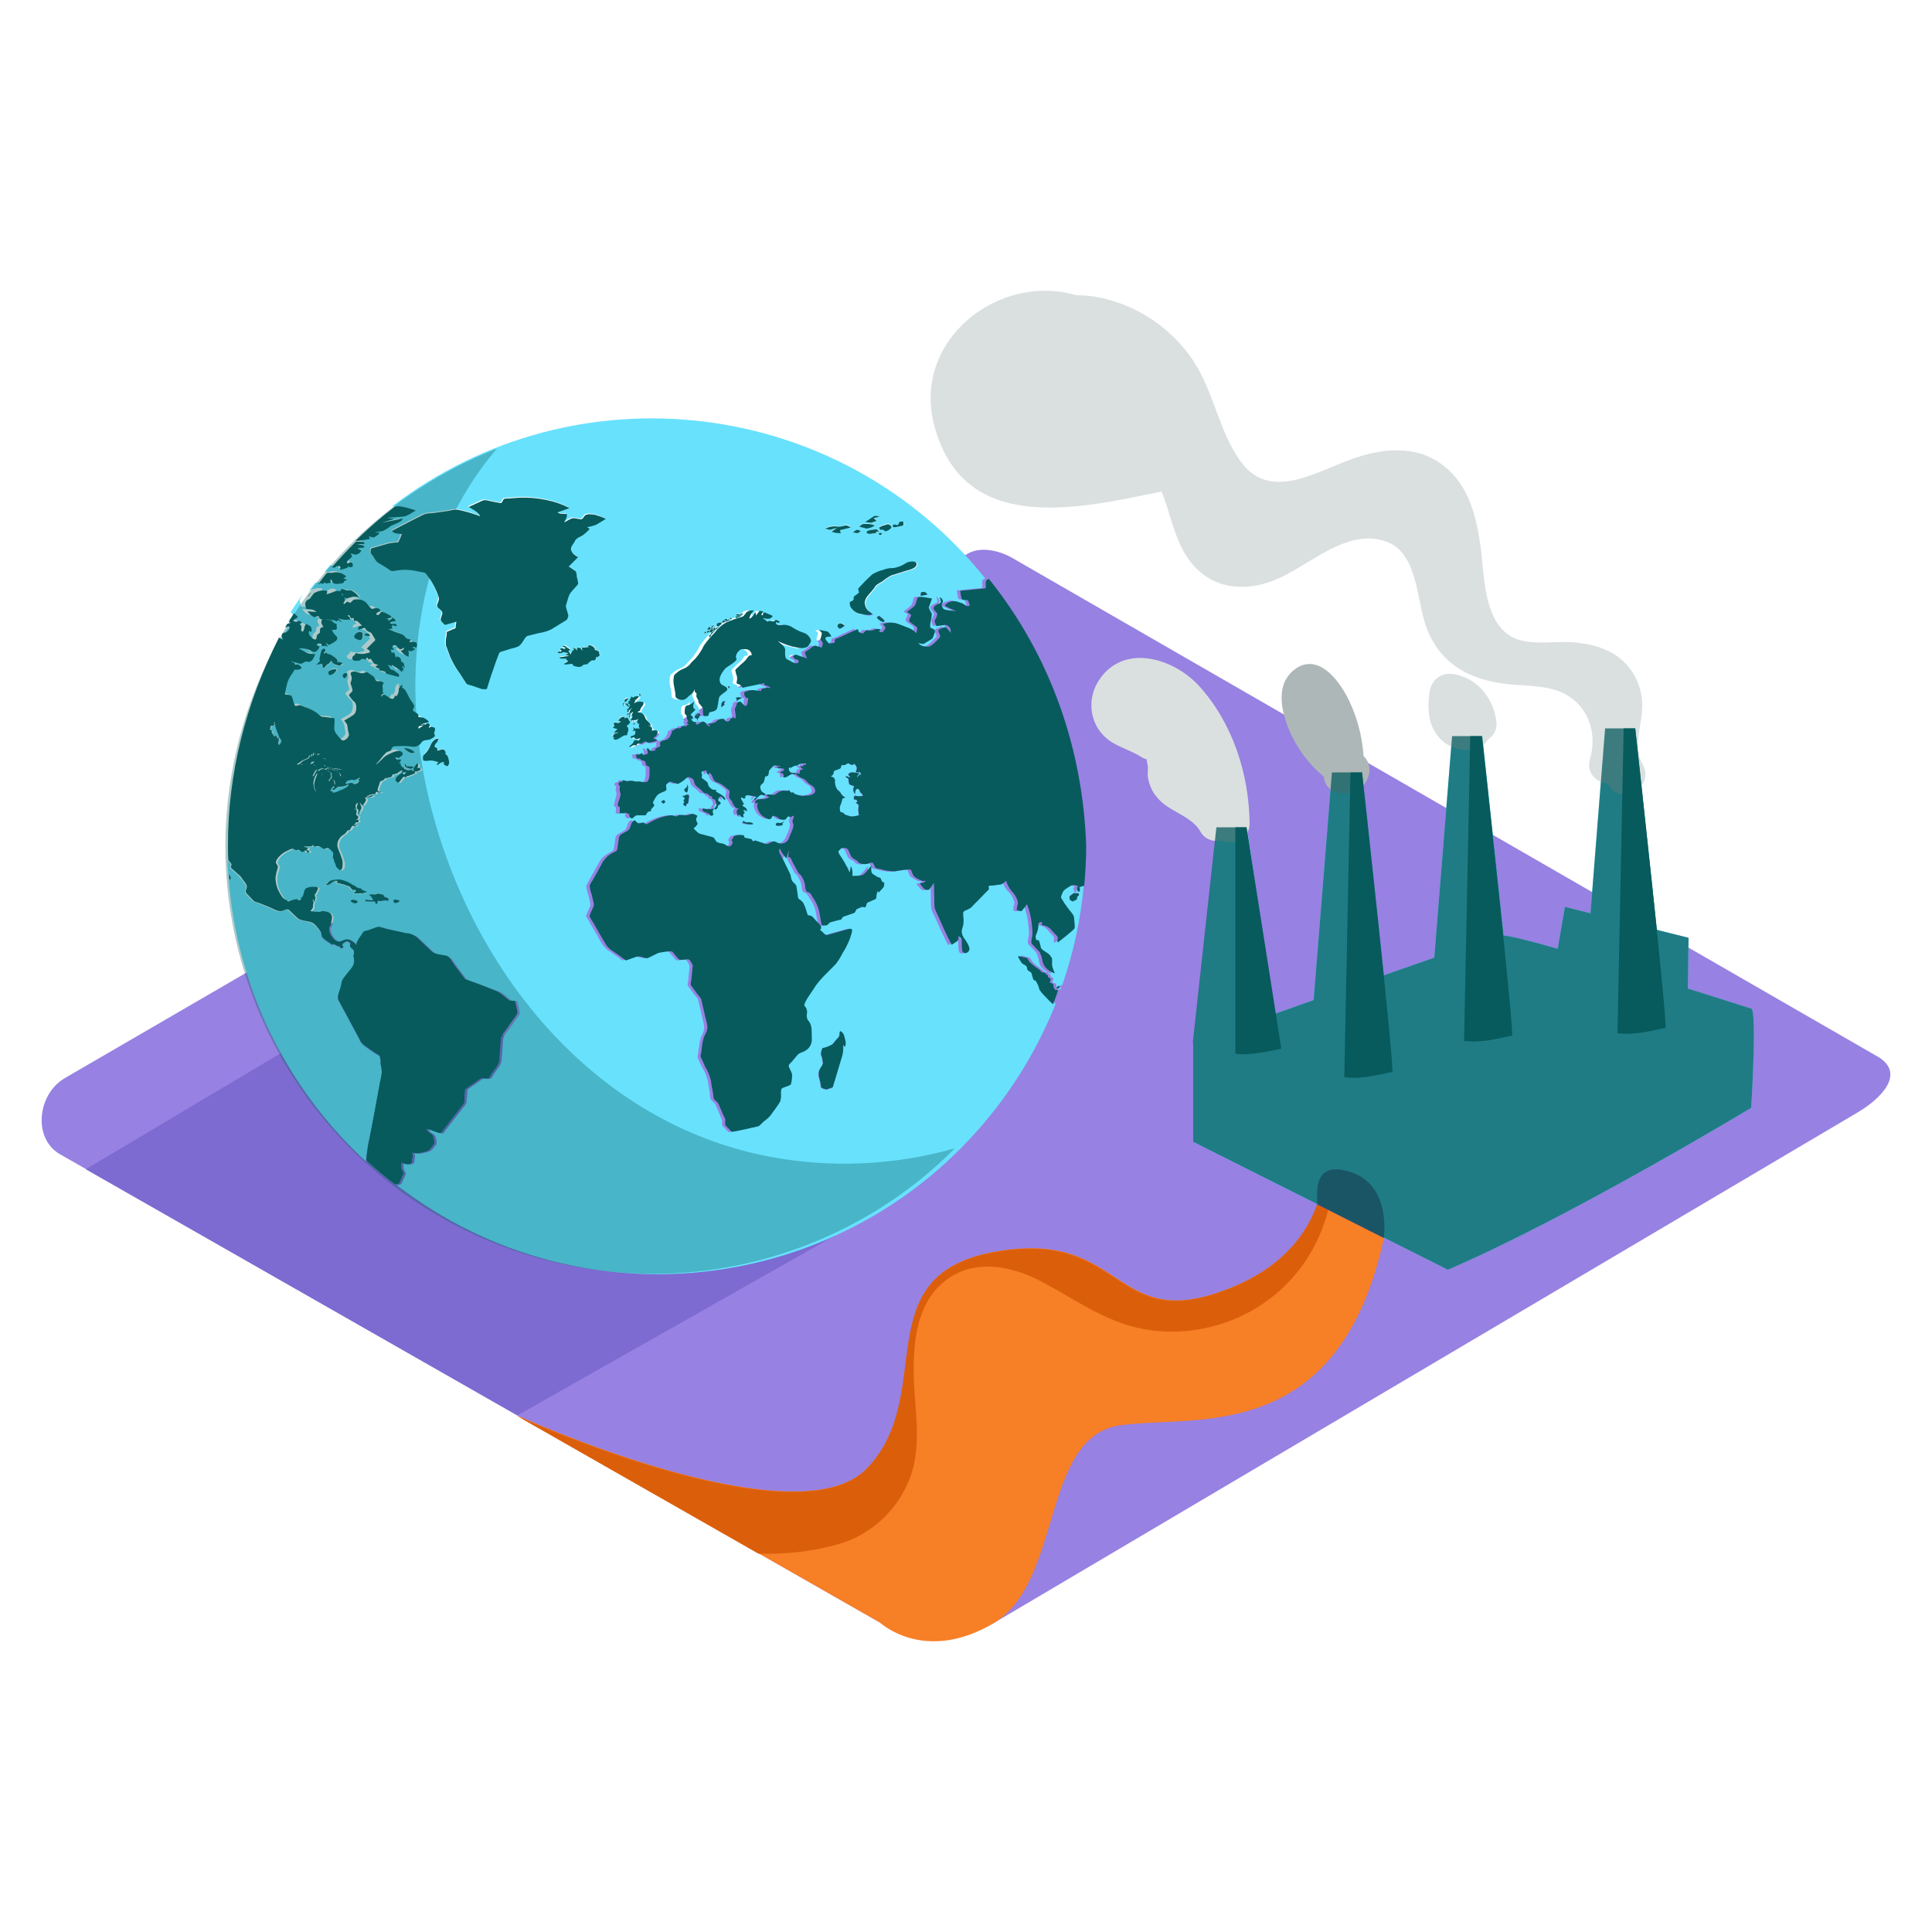 <svg transform="scale(1)" version="1.1" id="Layer_1" xmlns="http://www.w3.org/2000/svg" xmlns:xlink="http://www.w3.org/1999/xlink" x="0px" y="0px" viewBox="0 0 500 500" xml:space="preserve" class="show_show__wrapper__graphic__5Waiy "><title>React</title><style type="text/css">
	.st0{fill:#9781E2;}
	.st1{fill:#7D6BD1;}
	.st2{fill:#68E1FD;}
	.st3{fill:#075B5D;}
	.st4{opacity:0.33;fill:#075B5D;enable-background:new    ;}
	.st5{fill:#F77F26;}
	.st6{fill:#DB5F0B;}
	.st7{fill:#DAE0E0;}
	.st8{fill:#AEB7B7;}
	.st9{fill:#54447F;}
	.st10{opacity:0.75;}
</style><path class="st0" id="field" d="M257.1,420.1l222.8-131.7c7.1-4,13.2-10.5,6.3-14.8L262.5,144.7c-3.4-2.1-8.4-3.4-11.9-1.5L16.8,279
	c-7.1,4.1-8.4,15.6-1.3,19.7l212.2,121.2C236.8,425.2,247.9,425.2,257.1,420.1z"></path><g id="globe"><polyline class="st1" points="220.1,317.5 133.9,366.3 22.2,302.6 104.7,253.5 	"></polyline><path class="st2" d="M92.2,140L92.2,140H92H92.2z"></path><path class="st2" d="M75.2,161.2l-0.4,0.6c0.3-0.1,0.5-0.2,0.8-0.2C75.7,161.2,75.5,161.2,75.2,161.2z"></path><path class="st2" d="M73.8,165.9c-0.3-0.9-0.6-1.7,0.5-1.9c0.5-0.1,0.7-0.5,1.1-0.8s0.1-0.6,0-0.9l-0.9,0.4c0-0.1,0-0.2,0-0.2
		c-0.6,0.9-1.1,1.9-1.7,2.9C73.1,165.6,73.4,165.7,73.8,165.9z"></path><path class="st2" d="M97.2,286.5l1.1-6c0.2-0.9,0.4-1.8,0.5-2.7c0-0.8-0.1-1.5-0.3-2.3c0-0.7-0.1-1.4-0.2-2
		c-0.3-0.4-1.2-0.8-1.6-1.1l-2.3-1.6c-0.7-0.5-1.2-1.2-1.5-2l-2.9-5.4c-0.8-1.5-1.6-2.9-2.4-4.4c-0.5-0.9,0.3-2.6,0.6-3.5
		c0.1-0.6,0.2-1.3,0.5-1.9l1.3-1.7c1-1.3,1.9-2,1.6-3.8c-0.1-0.4-0.3-0.6,0-0.9c0-0.3,0-0.6,0-0.8c0.1-0.6-1.1-1.1-1-1.6
		s0.1-0.6-0.4-0.9s-0.4-0.2-0.8,0c-0.3,0.2-0.6,0.4-0.8,0.6c-0.1,0.1,0.3,0.6,0.3,0.8c-0.8,0.3-0.7,0.4-1.1-0.4
		c-0.2,0.5-0.9-0.3-1.4-0.4c-0.2,0-0.4,0.2-0.5,0.1s-0.5-0.4-0.7-0.5c-0.7-0.4-1.3-0.8-1.8-1.4c-0.3-0.4-0.1-1.1-0.5-1.6
		c-0.9-1.1-1.5-2-2.8-2.4c-1-0.3-2.6-0.4-3.4-1.1l-2.1-2c-0.4-0.4-1.1,0-1.6,0.2c-1.2,0.4-2.5-0.5-3.6-1l-2.8-1.1
		c-0.3-0.1-0.9-0.2-1.1-0.4l-1.8-1.9c-0.6-0.6-0.2-0.9,0-1.7c0.2-0.5-0.8-1.5-1.1-2c-0.3-0.4-0.6-0.8-1-1.2l-2-1.8
		c-0.2-0.1,0-0.6,0.1-0.8s-0.3-0.5-0.4-0.7s-0.3-0.4-0.4-0.5c0,1.2,0.1,2.5,0.2,3.7c0.3,0.2,0.6,0.6,0.5,0.9s-0.2,0.5-0.4,0.4
		c2.2,27.9,14.9,53.9,35.5,72.9c0.1-1.4,0.3-2.7,0.5-4.1C95.9,293.1,96.6,289.8,97.2,286.5z"></path><path class="st2" d="M91.2,202.6c0.7,0.7,2.2-0.6,1.4-0.9l0.6-0.6c-0.4,0.2-1.3,0.9-1.7,0.7c-0.6-0.2-1.2,0.1-1.8,0.2
		C88.6,203.7,90.7,202.2,91.2,202.6z"></path><path class="st2" d="M88.2,203.7c-0.4-0.1-0.9,0.1-1.2,0.4c-0.3,0.3-0.5,0.6-1,0.4c0.1-0.3,0.3-0.5,0.6-0.6
		c-0.2-0.2-0.2-0.1-0.3-0.4c-0.3,0.4-0.6,0.8-0.8,1.3l0.7,0.2l-0.2,0.2c0.9,0.1,1.3-0.4,2.1-0.6c0.7-0.3,1.4-0.7,2-1.1
		c0-0.2,0-0.3-0.2-0.5C90,203.3,88.6,203.7,88.2,203.7z"></path><path class="st2" d="M71.6,190.4c0,0.1,0,0.2,0,0.3c0.1,0,0.1-0.1,0.1-0.2c0.3,0.1,0.2,0.5,0.2,0.8c0.1-0.2,0.3-0.4,0.5-0.3
		s-0.1,0.5-0.2,0.7c0.1-0.1,0.2-0.1,0.4-0.2c-0.4,0.3-0.5,0.8-0.3,1.2c0.1,0.4,0.4-0.1,0.4-0.3c0.1,0,0.2,0,0.3,0.1
		c-0.2-0.4,0.2-0.8-0.1-1c-0.3-0.3-0.4-0.7-0.6-1.1c-0.2-0.5-1.2-2.7-0.8-2.9h-0.1c-0.1,0.2-0.2,0.1-0.4,0.2c0-0.2,0.2-0.4,0.4-0.5
		c-0.1-0.1-0.1-0.1-0.2-0.2c-0.3,0.6-0.3,0.7,0.2,1.1c-0.3-0.2-1-0.5-1.2,0.1c-0.3,1-0.1,0.8,0.6,1c-0.8,0.2,0.2,1.1,0.4,1.5
		l0.3,0.2C71.4,190.3,71.3,190.5,71.6,190.4z"></path><path class="st2" d="M278.6,230.2c0.1,0.3,0.1,0.9-0.5,0.6c-0.1-0.1-0.3-0.8-0.4-1c0.2,0,0.3-0.2,0.5-0.2c-0.6-0.5-1.4-0.6-2.1-0.2
		c-0.5,0.4-1.7,1-2,1.7c-0.1,0.2-0.5,1.1-0.4,1.3l0.9,1.5c0.5,0.7,0.9,1.4,1.5,2c0.6,0.8,1,1.1,1,2.1c0,0.6,0.4,2.1-0.1,2.6
		c-1.3,1.2-2.7,2.4-4.1,3.4c-0.5-0.5,0.2-1.2-0.2-1.6s-0.9-1-1.4-1.5c-0.6-0.8-1.5-1.4-2.6-1.4c0-0.3,0.1-0.6,0.1-0.8
		c-1.1,0.1-0.9,0.2-1,1.4c-0.1,0.7-0.3,1.4-0.6,2c-0.1,0.3-0.1,0.6,0,0.9c0,0.6,0,0.5,0.6,0.4c0.3,0,0.6,1.7,0.7,2
		c0.1,0.5,1.2,1,1.6,1.3c0.5,0.4,0.9,0.8,1.2,1.3c0.2,0.6,0,1.5,0.1,2.1c0.2,0.6,0.4,1.3,0.7,1.9c-0.8-0.2-1.6-0.7-2.2-1.3
		c-0.7-0.6-0.8-0.9-1-1.8c-0.1-0.9-0.4-1.7-0.8-2.5c-0.7-0.7-1.3-1.4-2-2.1c-0.3-0.3,0.1-2,0.2-2.5c0-0.9-0.1-1.8-0.2-2.8
		c-0.2-1.7-0.6-3.3-1.2-4.9l-1,1.3c-0.5,0.5-0.4,0.5-1.1,0.4s-0.6-0.1-0.5-0.9c0-0.3,0.3-1.2,0.2-1.5c-0.3-1-0.8-2-1.6-2.7
		c-0.7-0.7-1.2-1.6-1.4-2.6c-0.4,0.3-0.9,0.9-1.4,0.9l-2.4,0.3c-0.1,0-0.6,0-0.7,0.1s0.1,0.7,0,0.9l-1.2,1.2
		c-1.1,1.2-2.3,2.3-3.4,3.5c-0.5,0.3-1.1,0.6-1.6,0.8c-0.6,0.3-0.4,0.7-0.4,1.5c0.1,0.7,0.1,1.4,0,2.1c-0.1,0.5-0.6,1.4-0.4,2
		c0.1,0.7,0.4,1.4,0.9,1.9c0.4,0.6,0.8,1.2,1,1.9c0.6,1.3-1.6,2.4-1.8,0.7c-0.1-0.7-0.1-1.5-0.1-2.2c0-0.8-0.2-0.9-0.8-1.4
		c-0.1,0.5,0,1.1-0.4,1.4l-1.4,0.9c-1.3-2.4-2.4-4.9-3.5-7.4c-0.4-0.7-0.7-1.4-0.9-2.1c-0.1-0.6-0.1-1.1-0.1-1.7l-0.1-4.8l-1,1.4
		c-0.3,0.5-0.4,0.4-0.9,0.4s-1.4-1.2-1.8-1.7c0.4-0.1,1.4,0,1.5-0.7c-0.3,0.1-0.5,0.1-0.8,0.1c-0.7-0.3-1.4-0.7-2-1.1
		c-0.4-0.2-0.7-1.3-0.9-1.7s-3.6,0.3-4.2,0.3c-1.3,0-2.6-0.2-3.8-0.6c-0.5-0.1-1.2-0.1-1.4-0.6c-0.5-1-0.4-1.3-1.4-0.9
		c-0.7,0.2-1.5,0.3-2.2,0.1c-0.5-0.1-0.9-0.8-1.4-1c-0.7-0.2-1.2-0.8-1.4-1.5c-0.3-0.6-0.4-1.4-1.1-1.5c-1.1-0.2-1.1-0.1-1.9,0.8
		c-0.3,0.3,0.7,1.5,0.9,1.8c0.7,1.2,1.3,2.4,2,3.7l0.3-1.7c0.4,0.8,0.5,1.7,0.4,2.6c0.8-0.1,2.2,0.1,2.9-0.4c0.8-0.7,1.4-1.4,2-2.3
		c0,0.7-0.1,1.8,0.4,2.2c0.3,0.3,0.7,0.5,1.1,0.7c0.3,0.1,0.7,0,0.9,0.4s0.4,1,0.6,1c0.5,0.1,0.3,0.4,0.3,0.9s-1.1,1.4-1.4,1.8
		c0-0.2-0.1-0.3-0.2-0.5c-0.3,0.5-0.4,1.1-0.4,1.6c0,0.6-0.2,0.5-0.7,0.8l-1.6,0.7c-0.3,0.1-0.3,1-0.6,1.2s-0.6-0.2-0.9-0.1
		l-1.1,0.5c-0.5,0.2-0.4,0.9-0.9,1.1l-2.6,0.9c-0.3,0.1-0.3,0.2-0.5,0.5s-0.5,0.3-0.8,0.4c-0.8,0.1-1.5,0.4-2.2,0.6
		c-0.6,0.1-0.7,0.8-1.2,0.8c-0.9,0-1,0.2-1.2-0.8l-0.5-2.9c-0.3-1.4-1-2.7-1.8-3.8c-0.5-0.8-0.5-0.9-1.3-1.2c-0.5-0.2-0.5-1.6-0.6-2
		c-0.2-0.7-0.5-1.4-0.9-2.1c-0.2-0.4-0.6-0.6-0.9-1l-1.5-2.8c-0.2-0.4-0.4-1.2-1-1.1c0.1-0.6,0.1-1.1,0.2-1.7
		c-0.2,0.7-0.4,1.4-0.7,2c-0.7-0.7-1.3-1.6-1.7-2.5c-0.6,0.7,0.4,1.8,0.7,2.5c0.6,1.3,1.3,2.6,1.9,3.9c0.4,0.8,0.2,1.6,0.8,2.2
		c0.2,0.2,0.8,0.7,0.9,1.1l0.3,1.9c0.1,0.4,0,1.1,0.3,1.4c0.4,0.3,0.8,0.7,1.2,1.1c0.5,1,0.8,2,1.1,3c0.1,0.3,1,0.3,1.2,0.5
		c0.4,0.4,0.7,0.8,1.1,1.2c0.6,0.7,1.8,1.4,0.9,2.3c0.6,0.2,1.3,1.4,1.8,1.3l5-1.4c0.3-0.1,1.2-0.5,1.5,0c0.2,0.3-0.4,1.9-0.5,2.2
		c-0.5,1.3-1.1,2.6-1.9,3.8c-0.5,1-1,2-1.8,2.9c-2,2.1-4.4,4.1-5.9,6.7c-0.4,0.6-2.5,3.5-2.2,4.1c0.5,0.6,0.7,1.4,0.6,2.2
		c-0.2,0.7,0.1,1.4,0.6,1.9c0.9,1.2,0.6,3.2,0.7,4.7c0,1.2-0.7,2.3-1.8,2.9c-0.5,0.2-1.6,0.5-1.9,1l-1.4,1.8c-0.4,0.5-1,0.8-0.7,1.4
		c0.2,0.5,0.9,1.5,0.8,2c0,0.8-0.1,1.6-0.3,2.4c-0.3,0.4-1.5,0.7-2,0.9c-0.7,0.3-0.6,0.7-0.6,1.5c0,0.7,0,1.4-0.2,2.1
		c-0.8,1.3-1.7,2.5-2.6,3.7c-0.5,0.5-1.2,1-1.7,1.5c-0.3,0.3-1,1.1-1.4,1.2l-4.5,1l-2.1,0.4c-0.3,0.1-1-0.8-1.2-1
		c-0.8-0.7-0.8-0.7-0.7-1.9c0-0.4-0.5-1.2-0.6-1.6l-1.1-2.6c-0.2-0.5-0.9-0.9-1.2-1.3s-0.3-1.5-0.3-1.8c-0.2-1-0.3-2-0.5-3
		c-0.3-1.3-0.8-2.5-1.5-3.6c-0.4-0.8-0.8-1.6-1.1-2.4c-0.2-0.3,0.1-1,0.1-1.4c0.3-1.7,0.3-3.3,1.1-4.8s0.3-2.6,0-4l-1.1-4.8
		c-0.1-0.5-0.8-1.1-1-1.4l-1.6-2.2c-0.3-0.4-0.1-0.9,0-1.4c0.1-1,0.2-2,0.3-3s0.1-0.9-0.3-1.6s-0.5-0.9-1.4-0.8
		c-0.5,0-1.5,0.4-1.9-0.1l-1.7-2c-0.2-0.3-3.4,0.2-3.8,0.4l-2.2,1.1c-0.6,0.3-0.9,0.1-1.5,0c-0.5-0.2-1.2-0.3-1.8-0.2l-2.5,0.9
		c-0.4,0.1-0.8-0.4-1.1-0.6l-2.4-1.7c-0.9-0.5-1.6-1.3-2.1-2.1c-1-1.8-2-3.5-3-5.2c-0.3-0.6-0.6-1.1-1-1.7c-0.1-0.3,0.4-1.2,0.5-1.5
		c0.2-0.5,0.7-1.3,0.6-1.8c-0.2-0.8-0.4-1.7-0.6-2.5c-0.3-0.7-0.4-1.4-0.5-2.1c0.2-0.4,0.4-0.8,0.6-1.2c1-1.7,1.9-3.5,2.9-5.2
		c0.6-1,1.6-1.8,2.7-2.3c0.6-0.4,0.9-0.4,1-1.1c0.1-0.9,0.3-1.9,0.4-2.8c0.2-1.1,2.3-1.3,2.8-2.4c0.3-0.7,0.4-1.8,1.2-2
		c0.2-0.1,0.7,0.9,1.3,0.8c0.3,0,0.9-0.3,1.1-0.2s0.7,0.5,0.8,0.4c0.6-0.4,1.2-0.7,1.8-1c1.2-0.6,2.4-1,3.7-1.2
		c0.4-0.1,0.8-0.2,1.1-0.1c0.3,0.2,0.6,0.3,0.9,0.3c0.3,0,0.6-0.4,0.9-0.4c0.3,0,0.6,0,0.9,0c0.7,0.2,1.4,0.1,2.1-0.2
		c0.6-0.4,1.1,0.1,1.7,0.4c-0.4,1-0.5,1,0,1.9c0.2,0.4-0.7,1.1-1,1.4c0.5,0.4,1.1,1.2,1.7,1.4l3.1,0.8c0.8,0.2,0.6,1.1,1.4,1.4
		s1.3,0.2,2,0.6c0.9,0.6,1.4,0.8,1.9-0.4c0.1-0.3-0.3-0.7-0.2-0.9s0.4-0.8,0.6-0.9c0.8-0.3,1.7-0.4,2.5-0.2c0.2,0.1,0,0.5,0.3,0.6
		l1.4,0.3c0.4,0.1,0.4,0.3,0.6,0.6c0.1,0.2,0.5-0.2,0.6-0.2l2.2,0.7c0.5,0.3,1.2,0.2,1.7-0.1c0.9-0.4,0.9-0.6,1.8-0.1
		c1,0.6,2.4,0.2,2.9-0.9c0,0,0-0.1,0.1-0.1c0.3-0.8,1.7-3.3,1.1-4.1c-0.4-0.5,0.4-1.6,0.2-1.8s-0.5,0.1-0.7,0.3s-0.5-0.3-0.7-0.2
		s-0.5,0.6-0.8,0.8c-0.3,0.1-0.7,0.1-1,0c-0.6,0-0.9-0.7-1.5-0.8c-0.4-0.1-0.7-0.3-0.9,0.1s-0.2,0.5-0.7,0.6s-1.3-0.6-1.7-0.8
		c-0.7-0.4-2-2.6-1.2-3.4l-0.8,0.1c-0.1-0.9,1-1.1,1.5-1.1c0.8,0.1,1.5-0.1,2.2-0.5l-0.8-0.4c0.1-0.4,1.1-0.2,1.5-0.2
		c0.8,0.1,0.8-0.1,1.4-0.5c0.4-0.3,0.9-0.6,1.4-0.6c0.6,0.1,1.2,0.1,1.8-0.1c-0.1,0.2,0.1,0.5,0.4,0.6s0.3-0.4,0.7,0.2
		c0.2,0.2,1.3,0.4,1.7,0.6c0.6,0.2,1-0.1,1.7,0c0.7,0,1.3-0.2,1.8-0.6c0.5-0.3,0.2-1.2-0.1-1.6c-0.4-0.5-1-0.6-1.5-1.1
		s-0.9-1.1-1.6-1.2c-0.2-0.1-0.5-0.3-0.7-0.4c-0.3-0.2-0.5-0.4-0.8-0.6c0-0.1,0.2-0.3,0.2-0.3l0.8,0.1c-0.2-0.8,0.3-1.1,0.9-1.1
		c-0.3-0.2-0.7-0.5-0.8-0.8h0.8c-0.2-0.6,0.6-0.2,0.7-0.5s-0.5-0.2-0.7-0.2c-0.7,0-1.3,0.2-1.8,0.7V198c-0.6,0.1-1.1,0.4-1.6,0.8
		l0.1-0.3c-0.7-0.1-0.4,0.8-0.1,1.2s1,0.2,1.6,0.2c-0.4,0.8-0.9,0.2-1.4,0.4s-1.5,1.1-2,0.7c0.3-0.9-0.1-0.8-0.9-1.2
		c0.4-0.2,1.8-0.7,0.8-1c-0.3-0.1-0.7-0.1-1,0c-0.2,0-0.5-0.3-0.7-0.5c0.4,0,0.9,0.2,1.1-0.2c-0.4,0.2-1.5-0.3-1.8,0s-1.1,1-1.2,1.4
		c0,0.4-0.1,0.7-0.2,1.1c-0.1,0.2-0.7,0.2-0.8,0.4c-0.2,0.8-0.1,1.4-0.8,1.8s-0.5,1.1-0.2,1.7c0.2,0.4,1.2,0.8,1.1,1
		c-0.2,0.5-1.1-0.1-1.4,0.2l-1.5,1.4c0-0.5,0.2-0.6,0.6-0.9c-0.3-0.1-0.6-0.1-0.9-0.3c-0.4-0.1-0.8-0.2-1.3-0.2
		c-0.2-0.1-0.5,0.1-0.7,0.2s0.1,0.5,0,0.5c-0.4,0.3-0.7,0-1-0.2c-0.4,0.4,0,0.8,0.3,1.2c0.3,0.6,0.4,0.5-0.1,1
		c0.6,0.4,1.3,0.6,1.2,1.5c-0.4-0.3-0.6-0.6-1-0.1c0.5,0.1,0.5,0.4,0.2,0.7s-0.2,0.4,0,0.9c-0.4-0.1-0.7,0-0.9-0.4s-0.4-0.2-0.7,0
		c-0.3-1.1-0.5-1.2,0.3-1.9c-0.8,0-0.8-0.1-1.3-0.8c-0.3-0.4-0.5-1.1-0.8-1.4c-0.6-0.5-0.4-0.9-0.3-1.8s-0.2-0.8-0.8-1.2
		c-0.7-0.7-1.6-1.3-2.6-1.6c-0.2,0-0.8-0.8-0.9-1c-0.1-0.6-0.4-1.1-0.9-1.4c-0.3,0.8-0.6,0.4-0.7-0.2s0-0.4-0.6-0.3s-1,0.2-0.6,0.9
		c0.1,0.2-0.3,0.8,0.1,1.1c0.4,0.2,0.8,0.6,1.2,0.9c0.3,0.4,0.2,1,0.6,1.3s0.7,0.7,1.2,0.7c0.4,0,1,0,0.4,0.4c0.5,0.4,3,1.5,2.4,2.3
		c-0.3-0.1-1-1.1-1.3-0.9c-0.2,0.2-0.4,0.5-0.4,0.8c-0.1,0.4,0.1,0.3,0.4,0.5c0.7,0.6-0.5,0.7-0.5,1.1c0.1,0.5-0.9,1.4-0.9,0.6
		c-0.5,0.3-0.6,0.9-0.4,1.4c0,0,0,0,0,0c0.2,0.5-0.8,0.7-0.9,0.3c-0.2-0.7-2.6-0.6-1.7-1.7c0.6,0.2,1.2,0.3,1.8,0.2
		c0.4,0,0.9-0.1,1.2-0.3c0.3-0.2,0-0.4,0.4-0.6s-0.3-1.6-0.5-1.6s-0.7,0-0.6-0.4c0-0.2-0.1-0.4-0.3-0.4c-0.1,0-0.2,0-0.3,0.1
		c0.1-0.3-0.7-0.9-1-0.8c-0.5,0.1-0.8-0.4-1.2-0.8c-0.7-0.6-1.6-1-1.8-1.9s-0.2-0.9-0.9-1.3c-0.4-0.2-0.8-0.3-1.1,0
		c-0.7,0.6-1.5,1.2-2.3,1.6l-1.9-0.6c-0.3-0.1-0.8,0.6-1.1,0.8s0.3,1.1,0,1.4s-1.1,0.6-1.4,0.7c-1,0.5-1.3,1.4-2,2.4
		c-0.2,0.3,0.6,0.6,0.2,1.1c-0.2,0.3-0.9,0.8-0.7,1.2c-0.2,0.1-0.8,0.1-0.9,0.3s-0.4,0.8-0.6,0.8c-0.7,0-1.3,0-2,0
		c-0.6,0-0.9,0.7-1.4,0.8s-1.2-0.8-0.6-1.2c-0.5,0.2-0.7-0.6-1.4-0.2s-0.9-0.1-1.3,0.2c0.1-0.4,0.1-0.7,0.1-1.1c0-0.2,0-0.4,0-0.6
		s-0.2,0.1-0.3-0.1c-0.4-0.6-0.1-0.7,0-1.4s0.6-1.6,0.4-2.3c-0.2-0.6-0.2-1.2,0-1.8c-0.4,0.3-0.6-0.3-0.4-0.6s0.8-0.3,1-0.4
		c0-0.1-0.1-0.1-0.1-0.2c0.6-0.6,0.9,0.2,1.4,0.1c0.6-0.2,1.2-0.2,1.8,0c0.6,0.2,1.1-0.1,1.6,0.1c0.5,0.2,0.9,0.2,1.4,0.1
		c1-0.2,0.9-2.2,0.9-3s0.1-1-0.6-1.2c-0.4-0.1-0.5-0.9-0.4-1.1c-0.4,0.1-0.2-0.1-0.4-0.2s-0.6-0.1-0.7-0.2c-0.3-0.2-0.4-0.4-0.8-0.4
		c-0.3,0.1-0.5-0.1-0.6-0.3c0.1,0,0.2-0.1,0.3-0.1c-0.3-0.1-0.4-0.3-0.4-0.6c0.4,0,0.9,0,1.3-0.2c0.8-0.6,0.3,0.4,0.8,0.3
		c0.2,0,1.1-0.2,1.1-0.5c-0.1-0.4-0.2-0.8-0.4-1.2c0.2,0,0.6,0,0.7,0.2s0.1,0.3,0.4,0.4c0.5,0.1,0.9,0,1.4-0.2
		c-0.1,0-0.3-0.1-0.4-0.1c0.3-0.4,0.8-0.6,1.2-0.7c0.6-0.3,0-0.7,0.3-1.2c0.1-0.2,1.1-0.4,1.3-0.6c0.4-0.2,0.8-0.2,1.3-0.2
		c-0.2-0.1-0.7-0.1-0.7-0.3c0,0,0.5-0.1,0.5-0.1s0-0.3,0.1-0.4c0.3-0.3,0.4-0.8,0.5-1.2c0.1-0.3,0.5-0.2,0.6-0.4
		c0.5-0.6,1.1-0.3,1.7-0.5c0.1,0,0-0.3,0.2-0.4l0.5-0.1c0.3,0,0.6,0,0.8,0.1c-0.1-0.5,0.3-0.4,0.7-0.4c-0.2-0.1-0.7-0.5-0.5-0.7
		c0.4-0.3,0-0.3-0.1-0.8s0.1-0.7-0.3-1.1s-0.2-0.4-0.3-0.9c0-0.7,0.1-1.6,0.9-1.6c0.6,0,1.1-0.6,1.6-0.9c-0.4,0.6-0.6,1.8,0.3,2
		c-0.5,0.8-1.4,1.1-1.3,2.1c0.1,0.8,0.9,1.4,1.6,1.1c-0.1,0.2-0.2,0.4-0.3,0.6c0.7,0.4,1.3-0.6,1.9-0.7c0.4,0.1,0.7,0.3,0.9,0.6
		c0.1,0.4,0.5,0.5,0.8,0.7c0-0.1,0.1-0.3,0.1-0.4l-0.6-0.1c0.4-0.3,2-0.3,2.2-0.7c0.6-0.7,1.7-0.9,2.6-0.5c-0.1,0-0.3-0.1-0.4-0.2
		c0,0.7,0.9,0.8,1.3,0.4c0.1-0.1,0.2-0.5,0.3-0.6s0.3,0,0.4-0.1s0.5-0.3,0.7-0.6c-0.1,0.2-0.2,0.5-0.4,0.6c1.1,0.5,0.4-1.5,0.4-2
		c0-0.4,0.1-0.7,0.3-1c0.2-0.3,0-0.7,0.4-1c1-0.8,1.2,0.9,2,0.9c0.4,0,0.7-0.6,0.6-0.9s0.2-1.2,0.1-1.2s-0.3,0.2-0.4,0.1
		c-0.2-0.2-0.3-0.3-0.4-0.5c-0.1-0.1-0.3-0.9-0.2-1c0.7-0.4,1.5-0.6,2.3-0.6l1.7,0.2c0.8,0.1,0.1-0.2,0.6-0.5
		c0.3-0.2,0.7-0.1,1.1-0.3s0.8,0.1,1.1,0.1c-0.2-0.5-1.2-0.7-1.7-0.9c0.1-0.1,0.1-0.3,0.2-0.4c-1.6,0.3-3.2,0.7-4.9,1
		c-0.2,0-0.8,0.3-0.9,0.1c-0.2-0.4-0.5-0.7-0.9-0.8c-0.6-0.2-0.6-0.2-0.5-0.9c0.1-0.4,0.1-0.8,0-1.2c-0.2-0.5-0.3-1-0.4-1.5
		c0.1-0.3,0.7-0.8,0.9-1c0.5-0.6,1.2-1,1.7-1.6c0.3-0.3,0.6-1.1,1-1.2s0.8,0.2,0.6-0.5c-0.2-0.7-0.9-1.2-1.6-1.2
		c-1.1,0-1.2-0.1-2,0.8c-0.5,0.6-0.7,1-0.3,1.7s-2.6,2.2-2.9,2.5c-0.8,1-2,2.5-1.2,3.9c0.3,0.6,1.3,0.6,1.7,1.3
		c0.2,0.5-0.6,0.9-1,1.2c-0.6,0.5-1.1,0.8-1.2,1.6c0,0.8-0.2,1.6-0.4,2.3c-0.4,0.9-1,0.9-1.8,1c-0.3,0.1-0.3,0.4-0.4,0.7
		s-0.3,0.2-0.7,0.3c-0.5,0-0.6,0.2-0.7-0.4c-0.1-0.3-0.1-0.7-0.1-1.1c0.2-0.6-0.6-1.3-1-1.8c-0.1-0.2-0.1-0.6-0.2-0.8
		c-0.2-0.3-0.3-0.7-0.5-1c-0.1-0.3,0.2-0.8-0.1-0.9s-0.4-0.6-0.4-0.9c-0.2,0.8-0.4,0.9-1,1.4c-0.4,0.3-0.8,0.8-1.3,1.1
		c-0.7,0.4-2.6,0.2-2.6-0.9c0-1.4-0.6-2.7-0.5-4.1c0.1-1.2,0.1-1.2,1-1.9c0.5-0.4,1-0.7,1.5-0.9c0.6-0.2,1.2-0.6,1.7-1.1
		c0.4-0.5,0.9-1,1.4-1.5c0.9-1.1,1.7-2.2,2.3-3.5c0.8-1.1,1.7-2.2,2.7-3.2c0.8-1.1,1.8-2,3-2.7c1.4-0.6,2.7-1.1,4.2-1.5
		c0.6-0.2,0.8-1,1.3-1.3c0.5-0.3,1.1-0.4,1.7-0.3c-0.6,0.5-1,1.3-1.2,2.1c0.6-0.1,1.2-1.2,1.6-1.7l0.2,0.9c0.3-0.4,0.6-0.8,0.8-1.1
		c0.1-0.2,0.8,0,1,0c-0.2,0.3-0.3,0.6-0.5,0.9c0.7,0.6,0.3-0.8,0.9-0.6l1.9,0.8c0.5,0.2-0.5,0.7-0.7,0.8c-0.5,0-1,0-1.6-0.1
		c0.2,0.4,0.7,0.3,0.9,0.8c0.1,0.1,0.7-0.1,0.9-0.1c0.5,0.1,1.1,0.3,1.4-0.2c0.2-0.2,0.8,0.3,1.1,0.4c-0.1,0.5-0.6,0.2-1,0.1
		c-0.2,1.1,1.7,0.6,2.1,0.7c0.9,0,1.7,0.3,2.4,0.8c0.8,0.5,1.7,0.9,2.5,1.2c0.8,0.2,1.5,0.7,1.9,1.5c0.3,0.8,0.2,0.8-0.2,1.5
		c-0.3,0.4-0.4,0.7-0.8,0.8c-0.7,0.3-1.6,0.4-2.3,0.1c-1.8-0.4-3.5-0.9-5.1-1.7c0.5,0.5,1.9,1.5,1.9,2.2s-0.1,2.3,0.6,2.6
		s1.8,1.2,2.6,0.9c0.4-0.2,0.2-0.9-0.2-0.9s-0.6-0.4-1-0.8c0.7-0.6,0.8-0.5,1.6-0.2l2.1,0.7c-0.2-0.5-0.4-1.1-0.6-1.6
		c0.5-0.4,1.1-0.7,1.6-1.1c0.3-0.2,0.8-0.8,1.1-0.6l1.7,0.5c0.1-0.3,0.3-0.9,0.2-1.2c0-0.1-0.6-1-0.6-0.9c0.1-0.5,0.3-1.1,0.4-1.6
		c0-0.2-0.6-0.7-0.7-0.9l2.1,0.3c0.5,0.1,0.9,0.9,1.2,1.3c-0.4,0-1.4-0.1-1.5,0.3c-0.3,0.5,0.3,0.9,0.6,1.3s0.9,0.2,1.4,0.1
		s0.2-0.6,0.5-1c0.2-0.2,0.8-0.3,1-0.4l1.9-0.9l2.9-1.3c0.3,0.9,0.3,0.9,1.1,1.1c0.5,0.1,0.8-0.9,1.3-0.8c0.6,0.2,1.2,0.1,1.8-0.1
		c0.5-0.3,1.2-0.4,1.7-0.1l-0.4,0.6c0.9,0.3,0.8,0.3,1.4-0.5s0.2-0.8-0.4-1.5c1.4-0.5,2.9-0.4,4.3,0.1l2.6,1
		c0.6,0.4,1.2,0.8,1.8,1.3c0-0.3,0.4-1.4,0.1-1.6l-1.9-1.4c-0.4-0.3,0.2-1.2,0.4-1.6s-0.8-0.7-1.1-0.9l1.9-1.5
		c0.4-0.3,0.6-1.5,0.8-2.1s3.2,0,3.8,0.1c-0.3,0.7-0.5,1.4-0.8,2.2c-0.1,0.4,0.5,1.2,0.7,1.6c0.3,0.6-0.7,3.5-0.2,3.8s1.3,0.5,1,1.2
		c-0.2,0.4-0.4,1.4-0.8,1.7l-2,1.2c-0.3,0.2-1.2-0.1-1.5-0.2c0.7,0.8,1.9,1.2,2.9,0.9c0.9-0.3,1.9-1.6,2.6-2.2s-1.2-1.9,0.4-2.4
		c0.3-0.1,1.2-0.6,1.4-0.3l1.2,1.4c-0.1-0.6,0-1.2-0.5-1.6c-0.4-0.4-1-0.5-1.5-0.4c-0.2,0-1.7,0.4-1.8,0.2c-0.1-0.4-0.5-1.2-0.3-1.6
		s0.8-1.2,0.5-1.7s-1.1-1.2-0.8-1.6s0.9-0.7,1.6-1c0.4-0.2,0.1-1.2-0.1-1.5c0.3-0.1,1,0.8,0.8,1.2c-0.5,0.9-0.4,0.9,0.1,1.7
		c0.3,0.6,2.8,0.6,3.4,0.6c-0.9-0.3-1.8-0.7-2.6-1.1c-1-0.5,0.7-1.2,1.1-1.3c1.2-0.4,1.7-0.1,2.9,0.4c0.4,0.2,0.7,0.4,1,0.6
		c0.3,0.2,0.8,0,1.1,0c-0.1-0.5-0.2-0.9-0.5-1.3c-0.2-0.2-1.1-0.2-1.4-0.2s-0.5-1.8-0.6-2.3l4-0.4l2.3-0.2c0.5-0.1,0.3-0.6,0.3-1.1
		c0-1,0-1,0.7-1.4h0.1c-37.6-46.9-105.8-55.2-153.6-18.6c0.5-0.1,1.1-0.1,1.7,0c1.3,0.2,2.5,0.6,3.7,1c-0.9,0.5-2.2,1.6-3.2,1.6
		l-4.3,0.3l1.9,0.3l-3.3,1l5.5-1.1c-0.1,0.9-2.5,1.5-3.2,2c-0.6,0.5-1.2,0.9-1.9,1.2l-2,0.2l1.3,0.1c-0.4,0.4-0.8,0.8-1.3,1.1
		c-0.4,0.2-1-0.1-1.4-0.2c0.1,0.2,0.1,0.4,0.2,0.7c-1.2,0.2-2.3,0.4-3.5,0.5l0,0c0.7,0,2.3-0.1,2.2,0.6h-2c0.5,0.1,2,0.2,2,0.9
		l-1.8,0.2l1,0.6c-0.3,0.5-0.8,0.9-1.3,1c-0.4,0.1-1.2-0.4-1.4-0.2s0.7,0.5,0.1,1c-0.2,0.2-1.3,1-1.1,1.3s0.3,0.3,0.6,0
		s0.4-0.1,0.7,0.1s0.2,0.6,0.2,0.8s-0.5,0.3-0.6,0.3s-0.4-0.2-0.5-0.2s-0.2,0.4-0.4,0.4l-1.8,0.5c0.1-0.5,0.3-0.7-0.1-1
		s-0.5,0.3-0.9-0.1c0,0.6-0.6,0.5-1,0.2c-0.5,0.6-1,1.2-1.5,1.8h0.1c0.6-0.2,1,0.1,1.5-0.1c1.2-0.3,2.5,0.1,3.4,1l-0.7,0.5
		c0.3,0,0.6,0.1,0.9,0.4c-0.5,0.2-0.7,0.1-0.9,0.7c-0.1,0.3-1.2,0.3-1.5,0.3c-0.4,0-0.8,0-1.1-0.2c-0.5-0.2-0.1-0.9-0.8-0.9
		c0,0.2,0.1,0.5,0.1,0.8c-0.5,0.1-1.4,0.5-1.6-0.2c-0.2,0.7-1,0.5-1.3,0.1c0,0.1,0,0.3,0,0.4h-0.5c-0.6,0.7-1.1,1.4-1.7,2.2
		c0.2-0.2,0.4-0.3,0.7-0.4c0.9-0.4,1.9-0.5,2.8-0.3c-0.1,0.3-0.1,0.6-0.2,0.9c0.8-0.2,1.6-0.4,2.3-0.8c0.4-0.1,0.7-0.1,1.1,0
		c0.4,0,0.3,0.6,0.6,0.9s0.4,0.3,0.6,0.7c0.3,0.6,0.2,0.6-0.1,1.3s0.2,0.5,0.4,0.2c0.6-0.6,0.5-0.5,1.1-0.1c0.2,0.1,0.7-0.6,0.9-0.7
		s0.9-0.2,1.2-0.2c0.8,0,1.5,0.3,2.1,0.8c0.4,0.4,1.3,1.8,1.7,1.7c0.6-0.2,1.8-0.4,2.1,0.5c-0.2,0.1-1.2,0.6-1.1,0.8
		c0.2,0.6,0.9,0.1,1.1-0.4s2.4,0.8,2.8,1c-0.2,0.6-1,0.6-1.5,0.7c0.4,0.1,0.8,0,0.7,0.5c0.4-0.2,0.9-0.3,1-0.9
		c0.3,0.2,0.9,0.5,0.9,1c-0.5-0.1-1.1,0.1-1.5,0.4c0.3,0.2,0.6,0.3,1,0.3c0.7-0.1,0.6-0.1,0.8,0.6l-1.3-0.3c0,0.3,0.1,0.6,0.1,0.9
		l-0.9,0.1c1.1,0.5,2.1,0.9,3.2,1.3c0.4,0.1,0.8,0.4,1.1,0.8c0.5,0.5,0.8,0.5,1.4,0.6c-0.2,0.2-0.3,0.4-0.4,0.7
		c0.5-0.1,1.1-0.1,1.6,0c0.7,0.3,0.4,0.7,0.3,1.4c-0.3-0.1-0.8-0.3-1.1,0l0.8,0.4c-0.8,0.4-1.1,0.8-1.8,0.3c0.1,0.6,0.1,1.2,0,1.7
		c-0.8-0.3-1.5-0.9-2-1.6c0.4-0.2,1-0.2,0.8-0.8c-0.2,0.1-0.8,0.4-1,0.4s-0.7-0.7-1-0.9s-0.6-0.2-0.9,0.1c-0.3,0.5,0.3,0.5,0.3,1
		l-0.8-0.1c0.1,0.3,0.2,0.6,0.3,0.9c0.4-0.2,0.5-0.4,0.7,0.1s0.3,0.8,0.4,1.2c0.1-0.6,0.4-0.4,0.8-0.2s0.4,0.4,0.5,0.9
		s0.5,0.3,0.7,0.7c0.1,0.4,0.2,0.9,0.2,1.3l-0.5-0.7c-0.3,0.5,0.5,0.7,0.2,1.2c-0.1-0.1-0.3-0.1-0.4-0.1c0.1,0.2,0.2,0.4,0.2,0.6
		c-0.2,0.1-0.8-0.7-1.1-0.9l-1.8-1c0.1,0.2,0.1,0.4,0.2,0.5l-1.1-0.5l0.6,1.1c0.2,0.2,0.7,0.2,0.9,0.4l1.1,0.8
		c0.4,0.3,0.2,0.4,0.2,0.9l-3-0.8c-0.4-0.1-0.3-0.6-0.6-0.6l-1.5-0.4c0-0.1,0.1-0.2,0.2-0.3c-0.5,0-0.9-0.2-1.3-0.5l0.8-0.4
		c-0.5-0.3-1-0.2-1.3-0.6c-0.5-0.8-0.5-1.3-1.3-0.8c0-0.3-0.2-0.5-0.5-0.5c0,0.1-0.1,0.3-0.1,0.5c-0.4-0.1-1-0.4-1.3,0
		s-1,0.2-1.5,0.3c-0.3,0-0.9-0.6-0.7-0.9s0.9-0.6,0.8-1.1c0.8,0.2,1.5,0.3,2.3,0.2c0.2-0.1,1.3-0.2,1.4-0.4c0.1-0.4-0.7-0.8-0.8-0.9
		l1.9-1.9c0.2-0.2,0.4-0.3,0.3-0.5l-0.8-1.5c-0.4-0.7-1.2-0.5-1.6-1.2c-0.3-0.5-0.2-0.5-0.8-0.3l-1.2,0.4c0-1,0.2-0.8,1-1.1
		c-0.4-0.4-1.4-1.6-2-1.1c0-0.2-0.1-0.5-0.2-0.8s-0.5,0-0.6,0c-0.4-0.2-0.4-1.1-1-0.6c0.5,0.1,0.6,0.4,0.8,0.9
		c-1.1,0.2-2.2,0-3.2-0.4l0.9,0.9c-0.4,0.1-0.5-0.4-0.9-0.4c-0.1,0-0.2,0.4-0.4,0.3l-0.7-0.3c-0.8-0.2-1.6-0.2-2.5-0.1
		c-0.4,0-0.8-0.1-1.1-0.3c-0.4-0.4,0.2-0.6-0.7-0.6c-0.4,0-0.6,0.4-1,0.1c-0.6-0.3-1.1-0.8-1.5-1.4l2.3,0.2
		c-0.8-0.8-1.5-0.7-2.6-0.8c-0.1-0.4-0.2-0.9-0.3-1.4c-0.1-0.4,0.4-1.1,0.6-1.5c0-0.1,0-0.1,0-0.1c-1,1.4-2,2.9-3,4.4
		c0.3,0.4,0.7,0.7,1,1l-1.4,0.9c0.4,0.2,0.8,0.5,1.2,0.2s0.8,0.1,1.2,0.3l-0.7,0.4c0.4,0.4,0.7,0.4,0.5,1s-0.2,0.7,0.3,1
		c0.3-0.3,0.5-0.8,0.5-1.2c0-0.2,0.2-1.1,0.6-0.8s1.1,0.5,1.1,0.8c0.1,0.5,0.4,1.1-0.2,1.3c0-0.1-0.1-0.2-0.1-0.4
		c-1.3,0.7,1.6,3.2,1.7,1.9c0-0.4,0-0.6,0.3-0.9s0.6-0.4,0.6-0.6c0-1,0-1,0.9-1.4c-0.3-0.5-0.7-0.8-0.5-1.4s0.5-0.5,1-0.4
		c0.4,0.1,1.4,0,1.7,0.3c0.3,0.5,0.8,0.7,1.3,0.8c-0.3,0.5,0.2,0.9-0.1,1.3c-0.2,0.2-0.9,0.1-1.2,0.2c0.2,0.5,0.5,1,0.9,1.4
		c0.4,0.4,0.7,0.8,0.2,1.4c-0.5,0.4-1,0.7-1.6,1c-0.4,0.3-0.7-0.3-1.1-0.6c0.2,0.4,0.3,0.8,0.5,1.2l-0.8-0.4c0,0.1,0.1,0.2,0.1,0.3
		l-0.8-0.2c-0.2,0,0-0.5-0.2-0.5c-0.4,0-1-0.2-1.2,0.3l0.8,0.5c-0.2,0.5-0.5,0.9-0.9,1.2c-0.6,0.4-0.8,0.1-1.5-0.3
		c-0.9-0.4-2-0.6-3-0.5l2.4,1.1c0.7,0.2,1.4,0.3,2.1,0.3c-0.2,0.4-0.7,1.6-1,1.7c-0.2,0.1-0.6,0.4-0.8,0.3s-0.6-0.1-0.9,0
		c-0.8,0.6-0.9,0.6-1.9,0.3c-0.6-0.2-1.2-0.3-1.8-0.5l1.2,0.6c-0.1,0.1-0.1,0.2-0.2,0.3c0.4-0.2,0.9-0.1,1.3,0.2
		c0.3,0.2,0.8,0.6,0.3,0.9c-0.4,0.2-0.9,0.3-1.4,0.2c-0.2,0-0.5,0.7-0.6,0.8c-0.6,0.7-1.1,1.6-1.4,2.5c-0.2,1.1-0.4,2.1-0.7,3.1
		c0.4,0.1,1.3,0.1,1.7,0.4s0.6,1.5,0.7,2c0.3,0.9,0.5,0.5,1.3,0.4c0.5,0,0.9,0.1,1.3,0.4c1.1,0.4,2.2,0.9,3.2,1.6c0.3,0.2,1,1,1.4,1
		l1.8,0.2c0.2,0,1.4,0,1.4,0.3c0,0.9-0.1,1.7-0.1,2.5c-0.1,1.2,1.1,2.1,1.8,2.9s2.1-0.7,2-1.4s-0.2-1.5-0.4-2.2
		c-0.1-0.4-0.6-0.9-0.8-1.3c0.7-0.5,2.2-1,2.7-1.8s0.6-2.5,0-3c-0.4-0.4-0.8-0.8-1.1-1.2c-0.5-0.7-0.6-0.6,0-1.1s0.7-0.5,0.4-1.4
		c-0.1-0.5-0.4-1-0.3-1.5c0.3-0.6,0.3-1.3,0-1.9c-0.2-0.5,0.2-0.7,0.7-0.8c1-0.1,1.9,0.8,2.9,0.3c0.6-0.3,0.8,0,1.4,0.4
		c0.3,0.2,1,0.5,1.1,0.9c0.1,0.6,0.5,1,1.1,0.9c0.5,0,0.9,0.1,1.3,0.4c-0.3,0.4-0.4,0.6-0.3,1.1c0.1,0.5,0.1,0.9,0,1.4
		c0.1,0,0.3,0,0.4,0c-0.2,0.3-0.9,0.8-0.6,1.1c0.6-1.9,2.9,2.3,3.4-0.3c0.1,0.1,0.3,0.1,0.4,0.2c0.4-0.5,0.6-1.1,0.6-1.7
		c-0.1-0.4,0.6-1.3,1-1.2l-0.2,0.7c1,0,1.7,2.1,2.1,2.9c0.3,0.4,1.1,1.4,1.1,1.9c0,0.3-0.5,0.7-0.4,1s0.5,0.4,0.6,0.5
		s0.7,0.4,0.8,0.6s-0.1,0.6,0.3,0.7c0.6,0,1.2,0.1,1.7,0.5c0.4,0.3,1.3,0.7,0.3,0.9c-0.5,0.1-1.1,0.3-1.6,0.5
		c0.3,0.1,0.7-0.1,1.1-0.2c-0.2,0.4-1,0.5-1.4,0.6s-0.3,0.9-0.1,0.6c0.2-0.2,0.4-0.3,0.6-0.4c0.2-0.1,0.2-0.2,0.3-0.3
		c0.4-0.2,0.8-0.3,1.2-0.4c-0.2,0-0.3-0.1-0.4-0.2c0.3,0,0.9,0,1,0.4s-0.3,0.4-0.1,0.8c0.3-0.6,0.8-0.3,1.3-0.1s0.1,1,0,1.2
		c-0.2,0.5,0.4,0.6,0,1.2c-0.3,0.3-0.7,0.6-1.2,0.7c-0.4,0.1-0.8,0-1.3,0.2c-0.4,0.2-0.8,0.5-1,0.8c-0.6,0.7-1.5,1-2.4,0.8
		c-1-0.1-2.1-0.1-3.1-0.1c-1,0.1-1.9-0.3-2.2,1c-0.1,0.3-1,0.4-1.2,0.6c-0.4,0.4-0.8,0.7-1.1,1.2c-0.5,0.7-1.1,1.4-1.7,2
		c1.3-0.6,2-2,3.2-2.6c0.9-0.4,3.2-1.8,3.9-0.2c-0.1,0-0.2-0.1-0.3-0.1c0.6,0.4-0.2,0.8-0.6,1s-0.8-0.3-1.2,0.1
		c0.2,0,0.7,0.6,0.7,0.6c0.3-0.1,0.6-0.1,0.9-0.1c-0.1,0.4-0.3,0.7-0.6,0.9c0.1,0,0.3,0,0.5,0c-0.2,0.7,0.5,1.2,1,1.3L105,199
		c0.7,0.4,1.5,0.7,2.1,0.2c0,0.1,0,0.2,0.1,0.4c0.2,0,0.3-0.1,0.4-0.1c-0.4-0.6,0.4-1.4,0.8-1.8c0.6,0.2,0.2,0.7,0.1,1.2
		c0.4-0.3,1,0.3,0.7,0.5c-0.4,0.3-0.9,0.4-1.5,0.4c0.1,0.1,0.2,0.3,0.3,0.4l-1.8,0.7c-0.2,0.1-0.5,0.2-0.7,0.3
		c-0.3,0.2-0.3-0.3-0.5-0.1c-0.4,0.3-0.8,1-1.2,1.4s-0.6-0.1-0.8-0.2c-0.6-0.9,0.9-1.7,1.4-2.1s0.2,0.1,0.4,0.2
		c0.3,0.3,0.6-0.1,0.9-0.4c-0.4,0-0.9-0.2-1.3,0.1c0-0.2,0.2-0.4,0.3-0.6c-0.5-0.1-1.1,0.5-1.5,0.8s-0.2-0.2-0.5,0.1
		c-0.2,0.2-0.5,0.1-0.7,0.1c0.3,1-1.3,0.6-1.6,1.1l-0.2-0.2c-0.3,0.5-0.5,0.6-1,0.8c-0.3,0.1-0.3,0.4-0.5,0.7s-1.1,2.2,0.2,2.1
		c0-0.1-0.1-0.2-0.1-0.2c0.1,0.1,0.2,0.2,0.3,0.3c-0.4,0.3-0.8,0-1.2-0.1c-0.2,0-0.1,0.6-0.4,0.6c-0.8,0-1.5,0.2-2.2,0.7
		c0.6-0.1,1-0.4,1.6-0.4l-0.2,0.1c0.2,0,0.3,0,0.5,0c-0.3,0.2-0.7,0.4-1.1,0.4c-0.4,0-1-0.1-1.2,0.3c0.9,0.1-0.4,1.8-0.7,2
		c0.2-0.4-0.4-0.6-0.6-1c0,0.5,0.7,1.2,0.4,1.7c-0.3,0.5-0.6,1-0.8,1.5h-0.1c0-0.3,0.1-0.7,0.3-1c-0.2-0.1-0.1-0.6-0.6-0.5
		c0-0.3,0.1-0.7,0.2-1c0-0.1,0.3-0.7,0-0.5c-0.8,0.5-0.5,0.9-0.3,1.8c-0.2-0.2-0.5-0.3-0.7-0.4c0.2,0.3,0.7,0.4,0.8,0.6
		s-0.2,0.8-0.1,1c0.1,0.4,0.6,0.2,0.5,0.8s-0.4,0.4-0.8,0.6c0.4,0,1-0.1,0.9,0.4c0,0.2-0.8,0.2-1,0.3c0.1,0.1,0.2,0.2,0.3,0.2
		c-0.2,0.1-0.3,0.2-0.5,0.2c0.2,0.4,0.4,0.1,0.8,0.2l-0.6,0.3c-0.2,0.1-0.4-0.2-0.5-0.1s-0.5,0.7-0.7,1s-0.6,0.1-0.8,0.4
		c-0.2,0.3-0.4,0.6-0.7,0.8c-0.8,0.4-1.4,1.1-1.7,2c-0.2,0.7-0.2,1.4,0.2,2c0.4,0.9,0.7,1.8,1,2.7c0.2,0.5,0.3,1.8-0.1,2.2
		s-0.5,0.6-0.8,0.2c-0.1-0.1-0.7-0.7-0.7-0.7c-0.1-0.4-0.3-0.7-0.4-1.1c-0.2-0.4-0.4-0.6-0.2-1.1l-0.2,0.2c-0.2-0.6,0.4-1.5-0.2-1.9
		s-0.8-1.1-1.4-0.9c-0.3,0.1-0.7,0.4-1,0.1c-0.3-0.3-0.6-0.5-1-0.6c-0.6-0.2-1.5,0.6-1.6-0.4c-0.1,0.8-1.9,0.2-2.4,0.6
		c0.4,0,1.8,0.2,0.7,0.7c0.1,0.1,0.7,0.2,0.7,0.4c0.1,0.3-0.2,0.4-0.4,0.4c0.2-0.4-0.4-0.5-0.7-0.7c0.1,0.3-0.1,0.4-0.1,0.6
		c-0.2-0.5-0.5,0-0.8-0.2s-0.6-0.6-1.1-0.4c-0.3,0.1-0.7-0.2-1-0.3c-0.5-0.2-1.3,0.4-1.8,0.6c-0.8,0.3-2.7,1.7-2.7,2.9
		c0,0.4,0.5,0.7,0.5,1.1c0,0.3-0.1,0.6-0.2,0.9c-0.2,0.6-0.4,1.3-0.4,1.9c-0.1,1.5,0.3,3,1.1,4.2c0.5,0.8,0.7,1.4,1.6,1.6
		c0.2,0.1,0.5,0.5,0.6,0.4l1.1-0.4c0.3-0.1,0.7-0.2,1-0.2c0.3,0,0.5,0.3,0.6,0.3c0.2-0.1,0.3-0.1,0.5-0.2c0.1-0.1-0.1-0.3,0-0.4
		c0.3-0.2,0.5-0.5,0.6-0.8c0.2-0.7,0.2-1.5,0.9-1.8c0.5-0.2,1.1-0.3,1.6-0.3c0.4,0.1,1.6-0.2,1.2,0.7c-0.2,0.4-0.6,1.4-0.9,1.4
		c0.1,0.1,0.1,0.2,0.4,0.2c-0.1,0.1-0.2,0.2-0.3,0.3l0.1,0.1l0.2-0.1c-0.2,0.4-0.3,0.9-0.3,1.3c-0.2-0.2-0.3-0.5-0.2-0.8
		c-0.1,0.2-0.2,0.3-0.3,0.5c0.6,0-0.1,1.1,0.1,1.5s-0.4,1-0.7,1.2c0.8,0.1,1.6,0.2,2.4,0.2c0.3,0,0.6-0.3,0.9-0.2
		c0.4,0,0.8,0.1,1.2,0.2c0.7,0.2,1.2,0.9,1.1,1.7c-0.1,0.6-0.2,1.1-0.3,1.6c0,0.3-0.3,0.6-0.4,0.9c-0.2,1.5,1.6,3.9,3,3.4
		c0.8-0.4,1.3-0.7,2.2-0.4c0.7,0.3,1.4,0.8,1.8,1.4c-0.1-1.1,1.3-2.5,1.8-3.4c0.2-0.3,1.1-0.4,1.4-0.5l2.2-0.8
		c0.7-0.2,1.8,0.3,2.5,0.5l5.1,1.2c0.9,0.1,1.8,0.4,2.6,0.9l4,3.8c0.8,0.8,2.7,0.8,3.7,1.1s1.8,1.9,2.4,2.7l1.9,2.5
		c0.2,0.2,0.5,0.9,0.7,0.9l4.1,1.5l4.1,1.5c1.1,0.4,2.3,1.6,3.3,2.4c0.2,0,1.4,0,1.5,0.2c0.1,0.6,0.3,1.2,0.4,1.8
		c0.3,1.3,0.3,1.3-0.4,2.3c-0.9,1.3-1.8,2.6-2.7,3.8c-0.5,0.5-0.8,1.1-1,1.8c-0.1,1.9-0.3,3.8-0.4,5.6c-0.1,1.2-1.4,2.5-2,3.5
		c-0.3,0.4-0.5,1.1-1,1.2s-1.6-0.1-2,0.1c-1.2,0.9-2.5,1.7-3.7,2.6c-0.2,0.2-0.2,2-0.3,2.4s0,1.1-0.2,1.4l-3.1,4
		c-0.9,1.2-1.9,2.4-2.8,3.6c-0.2,0.3-3.2-1-3.6-1.1c-0.3,1,1.4,1.1,1.6,2c0.2,0.5,0.3,1.1,0.3,1.7c-0.1,0.4-0.7,1-0.9,1.3
		c-0.6,0.9-1.5,0.9-2.5,1.2c-0.8,0.2-1.6,0.2-2.4,0c0.2,0.6,0.3,0.9,0.1,1.5c-0.1,0.4,0,1-0.2,1.1c-1,0.7-1.6,0.4-2.6-0.1
		c-0.1,0.6-0.1,1.1,0,1.7c0.1,0.4,0.7,1,0.5,1.3l-0.9,2c-0.3,0.7-0.4,0.6-1.1,0.8c-0.1,0-0.2,0.1-0.2,0.1
		c48.5,37.3,117.9,28.2,155.2-20.3c6.3-8.2,11.4-17.2,15.2-26.7c-0.9-0.8-1.6-1.6-2.4-2.4c-0.4-0.4-0.8-0.9-1.1-1.4
		c-0.2-0.8-0.6-1.6-1-2.3c-0.2-0.2-0.5-0.1-0.6-0.4s-0.2-0.9-0.4-1.4c-0.2-0.8-1.2-0.6-1.2-1.4s-0.9-0.9-1.3-1.3
		c-0.2-0.2-1.2-1.5-1-1.8s1.4,0.3,1.7,0.3c0.9,0.1,0.7,0.4,1.2,1.1c0.4,0.5,0.9,0.9,1.5,1.3c0.5,0.5,1.1,0.7,1.5,1.2
		c0.2,0.3,0.5,0.3,0.8,0.3c0.6,0.1,0.2,0.2,0.5,0.4s0.5,0,0.5,0.6c0,0.3,0.6,0.2,0.7,0.7s-0.3,0.4-0.2,0.8s0.6,0.4,0.8,0.4
		s0.2,0.8,0.2,1c0.1,0.4,0.5,0.4,0.1,0.8c0.2-0.3,0.7-0.4,1-0.2l0.1-0.4c0-0.1-0.1-0.1-0.1-0.1c-0.2,0-0.3,0-0.5-0.1
		c0.2-0.3,0.3-0.7,0.6-0.3c0-0.1,0-0.2,0-0.3c0.1,0,0.2,0,0.3,0.1c2.9-8.4,4.8-17.1,5.6-26l-0.9,0.3
		C278.4,229.7,278.5,229.7,278.6,230.2z M200.8,213.2c0.1-0.3,0.9-0.1,1.1-0.1s0.8-0.3,1.1-0.5c-0.3,0.3-0.8,0.5-0.5,1
		C202.4,213.6,200.3,214.1,200.8,213.2L200.8,213.2z M192.3,212.5c0.4,0.3,0.9,0.5,1.4,0.4c0.3,0,1.1,0.1,1.1,0.5
		c-0.9,0.1-1.9-0.1-2.8-0.3C192.2,212.8,192.2,212.7,192.3,212.5L192.3,212.5z M177.2,204.2c0.2-0.2,0.5-0.3,0.6-0.6
		c0.2-0.2-0.1-0.5,0.2-0.5c0.1,0.7,0,1.4-0.2,2C177.5,205.1,176.8,204.5,177.2,204.2L177.2,204.2z M176.8,205.9l0.3,0.1
		c0.3-0.2,1.5-0.8,1.3,0.2c-0.1,0.5-0.1,1-0.2,1.5s-0.5,0.2-0.5,0.5c0,0.5-0.4,0.4-0.6,0.2s0-0.4,0.1-0.9c0-0.1-0.2-0.2-0.2-0.3
		s0.3-0.4,0.3-0.6C177.1,206.2,176.6,206.4,176.8,205.9L176.8,205.9z M172.2,207.6l-0.5,0.4l-0.6-0.5
		C171.6,207.2,171.9,206.9,172.2,207.6L172.2,207.6z M179.1,186.1c-0.3,0.1-0.7-0.5-0.7-0.8c0.3-0.2,0.6-0.3,0.7,0.1
		C179.4,185.5,179.5,186,179.1,186.1L179.1,186.1z M192,180.6c-0.5,0.3-1.1,0.4-1.4,1c0.1-0.3,0-0.7-0.2-0.9
		C190.9,180.5,191.5,180.4,192,180.6z M188.9,177.8h-0.2c0,0.1,0,0.2,0.1,0.3C187.9,177.7,188.8,177.2,188.9,177.8L188.9,177.8z
		 M187.8,181.5c-0.2,0.3-0.5,0.5-0.2,0.9c-0.3,0.1-0.6,0.4-0.8,0.7C186.6,182.3,186.7,181.3,187.8,181.5L187.8,181.5z M179.8,185.1
		c0.2-0.1,0.3-0.3,0.2-0.5c0.1,0,0.2,0,0.3,0c-0.1,0.3,0,0.4,0.2,0.4c-0.7-1.3,1.6-0.1,0.2,0.2c0.1,0.1,0.2,0.2,0.3,0.3
		c-0.6,0.1-0.5,0.6-0.6,1c-0.1-0.4,0-0.8-0.4-0.8S179.7,185.4,179.8,185.1L179.8,185.1z M217.2,162.6c-0.7-0.6-0.4-1.1,0.3-1.4
		c0.5,0.1,0.9,0.3,1.2,0.6C218.4,162.1,217.4,163,217.2,162.6L217.2,162.6z M228.8,160.8c-0.4,0.4-1.7-0.7-1.9-1.1l0.6-0.4
		C227.7,159.6,229.2,160.4,228.8,160.8L228.8,160.8z M238.8,153.2c0.5-0.1,1,0.2,1.1,0.7l-1.7,0.3
		C238.3,153.5,238.2,153.2,238.8,153.2L238.8,153.2z M232.5,135.8c0.2-0.1,0.2-0.6,0.4-0.7s0.7-0.1,1-0.1c0,0.7,0.2,0.9-0.4,1.1
		l-2,0.4c-0.2-0.1-0.3-0.3-0.4-0.4C231.4,135.4,232,136.1,232.5,135.8L232.5,135.8z M230.6,136.6c-0.4,0.4-1.4,1.1-1.8,0.6
		c-0.2-0.3-0.4-0.2-0.8-0.2s-0.4-0.4-0.5-0.7c0.7-0.3,1.4-0.6,2.1-0.8C230.1,135.4,231,136.1,230.6,136.6L230.6,136.6z M227,137.9
		c-0.6,0.1-2.4,0.7-2.6-0.1s2.3-0.8,2.6-0.8l0.7,0.4l-0.9,0.1C226.8,137.6,226.9,137.8,227,137.9z M228.4,138.2l-0.6,0.3
		c-0.2-0.1-0.3-0.2-0.5-0.4C227.6,138.1,228.1,137.8,228.4,138.2L228.4,138.2z M225.8,133.9c0.7-0.5,1.1-0.3,2-0.2l-1.6,0.4l0.8,0.7
		l-1.3,0.5l-1.6-0.2C224.6,134.7,225.2,134.3,225.8,133.9L225.8,133.9z M224.4,135.5c0.7,0,1.4,0.2,2,0.4c-0.6,0.4-1.3,0.7-2.1,0.8
		l-1.9-0.5C223.1,135.4,223.4,135.6,224.4,135.5L224.4,135.5z M222.8,137.4L222,138l-1.3-0.2C221.6,137.1,221.6,137,222.8,137.4
		L222.8,137.4z M221,155.4c0.3-0.6-0.3-0.6,0.4-1.1c0.2-0.1,1.2-0.7,1.1-0.9c-0.1-0.6-0.3-0.8,0-1.2l1.4-1.5c0.7-0.7,1.4-1.4,2.1-2
		c0.8-0.5,1.7-0.9,2.7-1.1c0.9-0.4,1.8-0.5,2.8-0.5c1.2-0.2,2.3-0.6,3.2-1.3c0.4-0.4,2.9-0.9,2.7,0.4c-0.1,1.1-2.4,1.5-3,1.7
		c-1.2,0.4-2.4,0.8-3.5,1.1c-0.9,0.4-1.7,0.9-2.4,1.6c-0.6,0.3-1.1,0.6-1.6,1c-0.4,0.5-0.7,1-1.1,1.5c-0.7,0.8-1.8,1.8-1.8,3
		c0,1.5,0.9,2.1,2,2.9c-0.7,0.6-2.3,0.1-3,0c-0.9-0.1-1.7-0.5-2.2-1.2c-0.6-0.6-0.6-0.6-0.6-1.4C220.1,155.7,220.8,155.9,221,155.4
		L221,155.4z M216.9,136.2c0.6,0.1,1.2,0,1.8-0.3c0.6-0.2,1,0.1,1.5,0.5l-2.8,0.7c0.1,0.3,0.1,0.5,0.2,0.8c-0.8,0-1.6-0.1-2.4-0.4
		l1.4-1l-1.8,0.5l-1.3-0.3C214.6,136.2,215.8,136,216.9,136.2L216.9,136.2z M183.5,165c0.1-0.1,0.2-0.2,0.2-0.4
		c-0.2-0.1-0.1-0.1-0.3-0.2c0.4,0,0.6-0.1,0.6-0.6C184.1,164.5,183.8,164.7,183.5,165L183.5,165z M184.2,164.1
		c0-0.2-0.1-0.3-0.1-0.5c0.1,0,0.2,0,0.4,0c0.1-0.3,0.3-0.5,0.6-0.5C184.8,163.5,184.4,163.9,184.2,164.1L184.2,164.1z M191.4,158.9
		c0.4,0.1,0.3-0.1,0.7-0.3c0,0.3-0.2,0.4-0.5,0.6c-0.4,0-0.9,0.2-1-0.4C190.8,158.8,191.1,158.8,191.4,158.9L191.4,158.9z
		 M190.5,159.5c0.4,0,0.8,0,1.1-0.1c0.4-0.2,0.4-0.6,0.8-0.6c-0.5,0.7-1.4,1.1-2.2,1.2C190.4,160,190.6,159.8,190.5,159.5
		L190.5,159.5z M189.5,159.8c0,0.4-0.1,0.5-0.4,0.3c0-0.1-0.1-0.2-0.1-0.3C189.2,159.8,189.3,159.8,189.5,159.8L189.5,159.8z
		 M189.1,160.4l-0.9,0.4l-0.6,0.2C187.9,160.6,188.6,160.2,189.1,160.4L189.1,160.4z M188.4,160.2c-0.1,0.2-0.3,0.3-0.5,0.3
		c-0.1,0-0.2-0.1-0.3-0.1C187.6,160.1,188,160.1,188.4,160.2L188.4,160.2z M187.4,160.5c0.5,0.2,0.2,0.3,0,0.6h-0.7
		C186.9,160.9,187.2,160.7,187.4,160.5L187.4,160.5z M186.1,161.2c0.3-0.1,0.6-0.2,0.8,0.2c-0.2,0.2-1.3,1.2-1.2,0.5
		C185.5,161.3,185.5,161.3,186.1,161.2L186.1,161.2z M185.8,162.3l0.8-0.7l-1.1,1.2C185.2,162.5,185.4,162.3,185.8,162.3
		L185.8,162.3z M185.3,163c-0.3-0.1-0.6,0-0.7,0.3c-0.3,0.4-0.4,0.2-0.8,0.1c0.2-0.3,0.2-0.1,0.2-0.5h0.3c-0.1-0.3,0.1-0.6,0.4-0.6
		c0,0.2-0.1,0.5-0.1,0.7c0.4-0.2,0.2-0.5,0.4-0.6S185.3,162.8,185.3,163L185.3,163z M184.9,161.7c0,0.1-0.1,0.2-0.1,0.2l-0.6,0.5
		C184,161.9,184.5,161.9,184.9,161.7L184.9,161.7z M183.7,162.2c0.4,0.3,0.4,0.6,0,0.9l-0.6-0.1L183.7,162.2z M183.8,163.2l-0.8,0.5
		C182.9,163.1,183.3,163.2,183.8,163.2L183.8,163.2z M182.3,163.6c0.2-0.2,0.4-0.2,0.5,0c-0.1,0.2-0.3,0.4-0.6,0.3L182.3,163.6z
		 M165.8,179.7l-0.2,0.1c0.2,0,0.3,0,0.4,0.1c-0.2,0.1-0.3,0.2-0.5,0.1c0,0.1,0,0.1-0.1,0.2l-0.1-0.2
		C165.3,179.8,165.4,179.5,165.8,179.7L165.8,179.7z M162.9,182l0.3,0.1c-0.1-0.2-0.1-0.4-0.2-0.5c0.2-0.1,0.5-0.1,0.7,0.1
		c-0.1-0.1-0.2-0.3-0.4-0.4c0-0.1,0-0.1,0.1-0.2l0.3-0.1c-0.2-0.4,0.2-0.8,0.3-0.3c0.3-0.2,0.1-0.1,0.3,0c0.4-0.2,0.9-0.3,1.4-0.3
		c-0.1,0.7-0.9,0.8-1,1.2h-0.3c0.2,0,0.3,0.1,0.5,0.1c-0.1,0.1-0.2,0.3-0.4,0.4l0.1,0.1c0.2-0.4,2-0.6,2.3-0.2
		c0.4,0.6-1.1,1.5-0.8,2.2c-0.3-0.1-0.6,0.1-0.7,0.3c1.1,0.2,1.6,0.3,2,1.5c0.3,1,1.3,1.1,1.5,2.2c-0.1-0.2-0.4-0.3-0.7-0.2
		c0.4,0,1.4,0.8,0.8,1.2c0.1,0.2,1.7-0.4,1.6,0.5s-0.6,1.1-1.2,1.6c0.3,0,1.6,0.3,0.7,0.7c-0.6,0.2-1.2,0.3-1.8,0.4
		c-0.4,0.1-0.4-0.3-0.8-0.3s-0.7,0.4-1,0.5c-0.8,0.4-1-0.5-1.4,0.6c-0.8-0.6-1.4,0.6-1.9,0.2c0.3-0.4,1-0.7,1.1-1.1
		c0.2-0.8,0.9-0.5,1.5-0.4c0.1-0.3,0.2-0.5,0.4-0.7l-1,0.3c-0.1,0-0.5-0.3-0.7-0.3l0.2-0.1c-0.4-0.2-0.8,0.4-1.1-0.1
		c0,0.1,0-0.1,0-0.2c0.2-0.1,0.9-0.2,1.1-0.5c0.3-0.4,0-0.6,0.1-1l-0.7,0.1c0.4-0.2,0.5-0.5,0.1-0.9c0.2-0.1,0.4,0,0.5,0.2
		c0,0,0,0,0,0.1c0.3-0.2,0.6-0.1,0.9,0l-0.1-0.2c0.2,0.1,0.1,0,0.3,0.2h0.1c-0.3-0.4-0.3-0.9-0.1-1.3c-0.6,0.4-1.1-1-0.1-1.2
		c-0.5-0.1-1,0.4-1.4,0.2c0.1,0.4-0.2,0.1-0.5,0c0,0.1,0,0.2,0,0.3c-0.5-0.4-0.1-0.5,0.1-0.9s0.1-0.3,0-0.7s-0.1-0.4,0.2-0.4
		c0-0.1-0.1-0.2-0.1-0.4c-0.3,0.7-0.7,0.3-0.2-0.1c-0.4,0.2-0.4,0.5-0.4,0.9s0,0.9-0.3,0.6c-0.2-0.1,0-0.2,0.1-0.4
		c0.1-0.4,0-0.4,0-0.7s0.2-0.9,0.6-1.1l-0.1-0.1c-0.3,0.2-0.4,0.6-0.8,0.4c0.6,0.3-0.1,0.6-0.4,0.4c0.4-0.1,0.4-0.3,0-0.4
		c0.1-0.2,0.4-0.3,0.5-0.4c0-0.3,0.2-0.5,0.4-0.7l-0.2-0.1c0.1,0,0.1-0.1,0.2-0.1C162.9,182.3,162.8,182.4,162.9,182L162.9,182z
		 M163.4,184.9c0.2,0,0.3,0.2,0.2,0.4C163.5,185.3,163.4,185.1,163.4,184.9L163.4,184.9z M164,187.4c0-0.2,0.2-0.4,0.4-0.5
		c0.1,0.2,0,0.4-0.2,0.5c0,0,0,0,0,0L164,187.4z M162.8,184.8c-0.2-0.3,0.1-0.5,0.2-0.4C163,184.5,162.9,184.7,162.8,184.8
		L162.8,184.8z M162.3,184.8c0.1-0.1,0.2-0.2,0.3-0.2c0.1,0.3,0.1,0.5-0.1,0.6c-0.2,0,0-0.1-0.3-0.2L162.3,184.8z M162.3,182.9
		c0,0,0.1-0.1,0.1-0.1c0.1,0.1,0,0.1,0,0.2L162.3,182.9z M163.1,182.5c-0.3,0.6-0.9-0.1-1.1-0.4c0,0,0-0.1,0-0.1l0.2,0.2
		c0-0.1,0-0.2,0-0.3c0.2,0,0.2,0.1,0.3,0.2c0,0.3,0.2,0.5,0.5,0.4L163.1,182.5z M162.4,180.5c0.2-0.1,0.2,0.5-0.2,0.5l0.1,0.2
		c-0.2,0.1-0.5,0.2-0.6,0.4c0-0.1-0.1-0.1-0.1-0.2l0.2-0.1c-0.6-0.3,0.2-0.6,0.5-0.8L162.4,180.5z M161.7,181.9
		c-0.2,0.2-0.2,0.5-0.2,0.8c-0.3-0.2-0.1-0.6-0.1-0.7s-0.1,0-0.1-0.2C161.4,181.9,161.5,181.9,161.7,181.9L161.7,181.9z
		 M158.4,190.2c0.3,0,0.5-0.2,0.7-0.4c0.2-0.2,0.7-0.2,1-0.3c-0.4-0.1-0.8,0-1.2,0.1c0.3-0.4,0.6-0.7,0.9-1c-0.4,0-0.8-0.2-1.2-0.4
		c0.1-0.1,0.5-0.4,0.4-0.6c-0.1-0.4-0.2-0.5,0.1-0.7c0.2-0.1,0.5,0.1,0.8,0.1s0.5-0.1,0.8-0.4l-0.7-0.2c0.3-0.6,1-1.4,1.7-0.9
		l-0.1,0.3c0.2,0,0.8-0.3,0.9-0.1s0.3,0.9,0.6,0.8c-0.1,0.8-0.3,0.8-0.9,1.2c0.3,0.3,0.5,0.8,0.4,1.3l-0.3,1
		c-0.1,0.4-0.3,0.1-0.6,0.2c-0.9,0.2-2.1,1.7-3,0.9c0.1-0.1,0.2-0.2,0.3-0.3l-0.7-0.2c0.2-0.1,0.3-0.2,0.5-0.3c-0.3,0.1-0.4,0-0.6,0
		L158.4,190.2z M91.4,154.3c-0.4,0.1-1.5,0.6-1.8,0.4c-0.2-0.1-0.5-0.2-0.7-0.4c-0.3-0.4,0.1-0.5-0.3-0.7c-0.3-0.2-0.5-0.6-0.3-0.9
		c0.1-0.2,0.3-0.3,0.5-0.4l1.2,0.4c0.3,0.1,0.8-0.1,1.1,0c0.8,0.4,1.5,0.9,2.1,1.7c-0.5,0-1.1,0-1.6,0.1L91.4,154.3z M94.4,164.1
		c0.3-0.3,0.7-0.3,1-0.1c0.1,0.1,0.2,0.3,0.3,0.5c-0.2,0.1-1.7,0.1-1.3-0.3L94.4,164.1z M94,163.8c-0.2,0.6,0.1,0.9-0.3,1.5
		s-1.3,0-1.7-0.3c-0.9-0.7,1.2-2.3,2-1.2L94,163.8z M85.3,174.5c-0.1,0-0.2-0.4-0.2-0.5c-0.1-0.4,0-0.3,0.3-0.6
		c0.4-0.3,0.8-0.4,1.3-0.4h0.6c-0.1,1-1,1.7-1.9,1.6L85.3,174.5z M88,172.4c-0.6-0.2-2.2-0.4-2-1.3c-0.6,0.2-0.5,0.7-1.1,0.9
		c-0.3,0.1-0.7,0.7-1,1s-0.4-1-0.5-1.1c-0.5,0.1-1,0.1-1.5,0.3c0.2-0.3,0.9-0.8,1-1s-0.1-0.5-0.1-0.7s0.1-0.6,0.2-0.9
		c0.2-0.7,0.2-1.3,0.8-1.6s0.8,0.7,0.1,0.9c0,0.1,0.1,0.3,0.2,0.4c0.4-0.5,0.5-0.4,0.8,0s0.7,0.1,0.9,0.3s2.2,1.1,1.5,1.9
		c0.6-0.2,1.2,0,1.6,0.4L88,172.4z M89.2,175.6c-0.3-0.3-0.5-0.4-0.4-0.8s0.4-0.7,0.8-0.6C90.4,174.4,89.5,175.4,89.2,175.6
		L89.2,175.6z M105.8,199c-0.6-0.3-1.4-0.4-1-1.3c0.1,0.2,0.2,0.4,0.3,0.6c0.6,0.1,1.2,0.1,1.9,0.1
		C106.6,198.9,106.4,199.2,105.8,199z M104.5,193.7c1.1-0.1,2.1,0.3,2.8,1.1C106.5,195.4,105.1,194.2,104.5,193.7L104.5,193.7z
		 M91.9,233.8c-0.4-0.1-0.8-0.3-1.1-0.6c0.4-0.6,1.3-0.1,1.8,0.1c0.1,0.1,0.2,0.2,0.2,0.4C92.4,233.4,92.1,233.8,91.9,233.8z
		 M93.6,231.3c-0.8-0.1-1.5,0.1-2.3,0c0.1-0.1,0.6-0.5,0.6-0.6c0-0.4-0.6-0.3-0.8-0.3c-0.6-0.3-0.6-0.9-1.2-1s-1.1-0.5-1.7-0.5
		c-0.3,0-0.4-0.3-0.7-0.2c-0.3,0.1-0.6,0-0.7-0.3c0.2,0,0.4,0,0.5-0.1c-1-1-2.2,1.3-3.2,0.8c0.5-0.3,0.7-0.9,1.3-1.1
		c0.7-0.2,1.5-0.3,2.2-0.3c1.4,0.2,2.7,0.8,3.8,1.6c0-0.1,0-0.1,0.1-0.1c0.4,0.5,1,0.8,1.6,0.8c0.1,0,0.3,0.4,0.6,0.5
		c0.4,0.1,0.7,0.3,1,0.6C94.4,231.1,94,231.2,93.6,231.3z M99.9,233c-0.6,0-1,0.2-1.5,0.2c-0.1,0-0.2-0.3-0.5-0.1s-0.2,0.8-0.3,0.8
		c-0.4,0.1-0.4-0.6-0.5-0.6s-0.6,0-0.8,0c-0.8-0.1-1,0.2-1.7-0.2c-0.2-0.7,1.6,0.1,2.1-0.2c-0.5-0.7-0.4-0.9-1.1-1.3
		c0.7-0.3,0.9-0.1,1.6-0.1c0.2,0,0.4-0.1,0.7-0.2c0.2-0.1,0.6,0.1,0.9,0.2s0.3-0.1,0.5,0.2s0.3,0.5,0.8,0.6c0.2,0,0.7,0.3,0.5,0.5
		C100.3,233.4,100.4,233,99.9,233z M101.9,233.4c-0.3-0.8,0.8-0.4,1.3-0.4l0.2,0.2C103.1,233.5,102.1,234,101.9,233.4L101.9,233.4z
		 M116.1,197.8c-0.3,0.4-0.4,0.4-0.8,0.2s-0.5-0.2-0.4-0.9c-0.9,0.1-1,0.6-1.9,0.8c0-0.3,0.2-0.6,0.5-0.7c-0.9-0.4-1.8-0.6-2.8-0.4
		c-0.3,0-1,0.1-1.2-0.2c-0.1-0.4-0.1-0.9,0.1-1.3c0.8-0.8,1.5-1.7,1.9-2.7c0.3-0.7,1.2-1.9,2-1.5c-0.1,0.3-0.3,0.6-0.4,0.9
		c-0.4,0.4-0.7,0.5-0.6,1.1c0,0.2,0.3,0.3,0.5,0.3s0.1,0.5,0.2,0.8c0.3-0.1,1.5-0.5,1.8-0.2s0.4,0.4,0.3,1c0,0.2,0.6,0.3,0.6,0.7
		C116,196.2,116.4,197.3,116.1,197.8L116.1,197.8z M139,163.7l-2.4,0.6c-0.5,0.1-0.7,0.4-1.1,0.9c-0.4,0.7-0.9,1.3-1.4,1.8
		c-0.6,0.3-1.2,0.5-1.8,0.6l-2.6,0.8c-0.6,0.2-0.6,0.2-0.9,0.9c-0.5,1.3-0.9,2.6-1.4,3.9c-0.5,1.7-1.1,3.3-1.6,4.9
		c0,0.1-1.2,0.1-1.4,0l-2.6-0.9c-0.4-0.1-1.2-0.2-1.4-0.6l-1.6-2.5c-1-1.3-1.8-2.8-2.5-4.3l-1.1-3c-0.1-0.9,0-1.7,0.2-2.6
		c0-0.1,0-0.8,0.1-0.9l1.4-0.6c0.1-0.1,0.8-0.2,0.8-0.4c0.1-0.5,0.1-1,0.2-1.6l-2.1,0.6c-1,0.3-0.9,0.3-1.6-0.5
		c-0.6-0.6-0.2-1.1,0-1.9s-0.5-1.2-1-1.8s-0.1-1,0.1-1.8s0.2-0.9-0.2-1.6c-0.5-1.5-1.2-2.8-2.1-4.1c-0.2-0.3-1-1.6-1.3-1.6l-2.1-0.4
		c-1.3-0.3-2.7-0.4-4-0.3l-2.3,0.3c-0.4,0.1-1.3-0.8-1.7-1l-2-1.2c-0.5-0.3-0.9-1.2-1.3-1.7c-0.1-0.2-0.7-0.7-0.6-0.9s0-1,0.3-1.1
		l3.5-1c0.8-0.3,1.7-0.4,2.6-0.5c0.6,0,0.7,0.1,1-0.5s0.4-1.1,0.7-1.7c-1-0.1-1.9,0-2.6-0.8l6-3.1l2.4-1.2c0.7-0.2,1.4-0.3,2.2-0.3
		l4.2-0.6c0.7-0.2,1.4-0.3,2.2-0.3c2,0.4,4,1,5.9,1.7c-0.7-1.2-1.9-1.7-3-2.4l3.5-1.6c0.8-0.4,1.8,0.1,2.6,0.2l2.1,0.4
		c0.5,0.1,0.6-0.9,1-1.1c0.4-0.1,0.8-0.1,1.2-0.1l2.6-0.2c2.4-0.1,4.8,0.1,7.1,0.6c2.1,0.4,4.1,1.1,6,2.1l-3.1,1.1
		c0.6,0.5,1.4,0.4,2.1,0.4s-0.4,2-0.4,2.2c0.6-0.3,2-1.2,2.6-1.1l1.7,0.3c0.5,0.1,0.7-0.5,1-0.9c0.5-0.6,1.9-0.4,2.6-0.3
		c1,0.3,2,0.7,2.9,1.1l-2.5,1.5c-0.7,0.3-1.5,0.5-2.3,0.6l0.6,0.5c-0.5,0.6-1.2,1.2-1.9,1.7c-0.6,0.4-1.4,0.7-1.9,1.4
		s-1.4,1.6-1,2.4c0.4,1,1,1.2,1.8,1.8l-2.4,2.4l1.6,1.1c0.4,0.3,0.4,1.1,0.5,1.7c0,0.2,0.4,1.6,0.3,1.8c-0.6,0.6-1.1,1.2-1.6,1.8
		c-0.8,0.9-1.1,2.4-1.5,3.6c-0.2,0.5,0.3,1.6,0.4,2c0.2,0.9,0.2,0.9-0.4,1.7c-1.3,0.8-2.6,1.6-3.9,2.4
		C141.6,163.1,140.3,163.5,139,163.7z M150.7,172.2c-0.4,0.2-1,0.2-1.4,0.1c-0.3,0-0.6-0.1-0.8-0.2c-0.1-0.1-0.3-0.5-0.4-0.5
		l-1.9,0.2c-0.2-0.6,0.7-0.5,0.9-1h-0.2c0-0.1,0-0.2,0-0.2c-0.3,0.1-0.5-0.2-0.2-0.4c-0.4,0-1.7,0.3-1.8-0.3c0.7,0,1.5-0.3,2.3-0.3
		c0-0.1,0-0.1,0-0.2c-0.3,0.1-0.5,0.1-0.8-0.1l0.8-0.4c-0.3-0.1-1-0.4-1.3-0.3c-0.7,0.3-0.8,0.4-1.5,0.1c0.2-0.1,0.2-0.2,0.4-0.2
		c0-0.1,0-0.2,0-0.3c0.2,0.1,0.5,0.3,0.6,0.1s-0.6-0.2-0.2-0.7s1.3,0.7,1.2-0.3c-0.3-0.1-0.6,0-0.7-0.4c0.8,0,0.7,0.1,1.3,0.6
		c0.1,0.1,0.6,0.2,0.6,0.4c0,0.2-0.1,0.3-0.3,0.4c0,0-0.1,0-0.1,0c0.2,0.3,0.4,0.7,0.6,1c0.1-0.3,0.2-0.6,0.4-0.9
		c0.2-0.4,0.6,0,0.3-0.8c0.4-0.1,0.7,0.4,1,0.7c-0.1-0.4,0-0.8,0.4-0.8s0.6,0.4,0.9,0.8l-0.1-0.9c0.8,0.3,1-0.1,1.7,0
		c-0.5-1.2,2.2-0.1,1.6,0.8c0.4-0.2,0.7,0.1,1.1,0.3c0.2,0.1-0.1,0.6,0.3,0.9c-0.3,0.3-0.6,0.8-1,0.5c0,0.6-0.3,1-0.9,0.9
		c-0.4-0.1-1.1,0.6-1.4,0.8l-0.9,0.1C150.8,171.9,150.9,172.1,150.7,172.2L150.7,172.2z M218.6,271l-0.5-0.5c0.1,1.1,0,2.3-0.4,3.4
		c-0.6,2-1.2,4-1.8,6c-0.2,0.5-0.3,1.1-0.5,1.6c0,0.1-1.3,0.5-1.5,0.5s-1.5-0.3-1.5-0.6c-0.1-0.7-0.2-1.4-0.4-2.1
		c-0.3-0.7-0.3-1.4-0.1-2.1c0.2-0.6,1-1.3,1-2c-0.1-0.8-0.2-1.5-0.5-2.2c-0.1-0.3,0.2-1.6,0.5-1.7c0.7-0.1,1.4-0.4,2-0.7
		c0.6-0.3,0.9-0.9,1.4-1.4s0.9-0.7,0.9-1.7c0.1-1.2,0.9,0,1.1,0.4v0C218.7,269,219,269.9,218.6,271z M279.2,231.7
		c-0.4,0-0.4,0.5-0.5,0.8s-0.5,0.4-0.8,0.5s0.1,0.3-0.2,0.2c-0.2,0-0.4-0.1-0.5-0.2c-0.5-0.3-0.4-0.4-0.4-1.1c0.6-0.4,1.1-1.2,2-0.7
		l0.1-0.2C279.1,231.1,279.2,231.4,279.2,231.7z"></path><path class="st2" d="M222.6,205.1c-0.2-0.2-0.2-0.7-0.4-0.8c-0.8-0.5-0.9,0.8-1,1.2c-0.5-0.6-0.6-1.4-0.2-2
		c-0.3-0.2-1.1-0.3-1.3-0.6c-0.1-0.5-0.2-0.9-0.2-1.4c0,0-1.1-0.5-0.6-0.6s0.6,0.5,1.1,0.1c-0.3-0.3-0.7-0.4-0.4-0.8
		c0.2-0.2,0.5-0.3,0.8-0.3c0.7,0,1.3,0.1,2,0.3c-0.4,0.2-0.7,0.6-0.7,1.1c0.4-0.5,0.5-0.8,1.1-0.9c-0.3-1-0.5-0.3-1.4-0.6
		c0.1-0.4,0.4-0.9,0.2-1.3c-0.1-0.2-0.4-1-0.8-0.7s-0.8,0-1.2-0.2s-0.8,0.4-1.1,0.4c-0.8,0.1-0.8-0.3-1,0.7c-0.1,0.3-1,0.5-1.2,0.6
		c-0.6,0.2-0.5,0.3-0.7,0.9c-0.1,0.3-0.5,0.6-0.7,0.8c0.6,0,1,0.4,1.1,1c0,0.7,0.1,1.4,0.4,2c0.2,0.5,0.8,0.6,1,1.1
		c0.2,0.6,0.7,1.1,1.3,1.3c-0.6,0.2-0.7,0.1-0.9,0.8c-0.1,0.4-0.2,0.8-0.4,1.2c-0.1,0.4-0.2,0.9-0.1,1.3c0,0.6,0.2,0.5,0.7,0.6
		s0.5,0.4,0.8,0.6l1.3,0.4c0.7,0,1.4-0.1,2.1-0.3c-0.1-0.7-0.2-1.4-0.1-2.1c0.2-1.1-0.3-0.6-0.7-1.3c0.1,0,0.3,0,0.4,0
		c0-0.2-0.1-0.5-0.2-0.6s-0.5,0-0.6-0.1c-0.3-0.4-0.1-0.7,0.1-1c0.6,0.2,1.3,0.2,1.9,0.1C223.3,205.5,222.9,205.4,222.6,205.1z"></path><path class="st3" d="M74.5,162.5l0.4-0.7C74.6,161.9,74.5,162.2,74.5,162.5z"></path><path class="st3" d="M79.6,154.6l1-1.3C80.2,153.6,79.8,154.1,79.6,154.6z"></path><path class="st3" d="M183.4,164.5c0.1,0.1,0.1,0.2,0.3,0.2c-0.1,0.1-0.1,0.2-0.2,0.4c0.4-0.4,0.6-0.6,0.6-1.2
		C184,164.3,183.7,164.4,183.4,164.5z"></path><path class="st3" d="M162.7,184.9c0.1-0.1,0.2-0.3,0.2-0.4C162.8,184.3,162.6,184.5,162.7,184.9z"></path><path class="st3" d="M164.3,187c-0.2,0.1-0.4,0.3-0.4,0.5h0.2C164.3,187.4,164.4,187.2,164.3,187z"></path><path class="st3" d="M159,190.9c-0.1,0.1-0.2,0.2-0.3,0.3c0.9,0.8,2.1-0.7,3-0.9c0.3-0.1,0.5,0.2,0.6-0.2l0.3-1
		c0.1-0.5-0.1-1-0.4-1.3c0.6-0.4,0.8-0.4,0.9-1.2c-0.3,0.1-0.4-0.5-0.6-0.8s-0.7,0.1-0.9,0.1l0.1-0.3c-0.7-0.4-1.4,0.4-1.7,0.9
		l0.7,0.2c-0.3,0.2-0.4,0.4-0.8,0.4s-0.6-0.2-0.8-0.1c-0.4,0.2-0.3,0.2-0.1,0.7c0.1,0.2-0.3,0.4-0.4,0.6c0.4,0.2,0.8,0.3,1.2,0.4
		c-0.4,0.3-0.7,0.6-0.9,1c0.4-0.1,0.8-0.2,1.2-0.1c-0.3,0.1-0.8,0.1-1,0.3c-0.2,0.2-0.4,0.4-0.7,0.4c0.2,0,0.3,0.1,0.5,0.1
		c-0.2,0.1-0.3,0.2-0.5,0.3L159,190.9z"></path><path class="st3" d="M163.1,182.4c-0.1,0-0.1,0-0.2,0.1l0.2,0.1c-0.2,0.2-0.3,0.4-0.4,0.7c0,0.1-0.4,0.2-0.5,0.4
		c0.4,0.1,0.4,0.3,0,0.4c0.3,0.3,0.9,0,0.4-0.4c0.4,0.2,0.5-0.1,0.8-0.4l0.1,0.1c-0.4,0.2-0.5,0.7-0.6,1.1s0.1,0.3,0,0.7
		c-0.1,0.2-0.2,0.3-0.1,0.4c0.3,0.3,0.2-0.4,0.3-0.6s0-0.7,0.4-0.9c-0.5,0.4-0.1,0.8,0.2,0.1c0.1,0.1,0.1,0.2,0.1,0.4
		c-0.3,0-0.2,0.1-0.2,0.4s0.2,0.2,0,0.7s-0.6,0.5-0.1,0.9c0-0.1,0-0.2,0-0.3c0.2,0.1,0.6,0.4,0.5,0c0.4,0.3,0.9-0.2,1.4-0.2
		c-0.9,0.2-0.4,1.6,0.1,1.2c-0.3,0.4-0.2,0.9,0.1,1.3h-0.1c-0.2-0.2-0.1-0.1-0.3-0.2l0.1,0.2c-0.3-0.1-0.6-0.2-0.9,0
		c-0.1-0.2-0.3-0.3-0.5-0.3c0,0,0,0-0.1,0c0.4,0.3,0.2,0.6-0.1,0.9l0.7-0.1c-0.1,0.4,0.2,0.6-0.1,1c-0.2,0.2-0.8,0.4-1.1,0.5
		c0,0.1,0.1,0.3,0,0.2c0.3,0.5,0.7-0.2,1.1,0.1l-0.2,0.1c0.2,0,0.6,0.3,0.7,0.3l1-0.3c-0.2,0.2-0.4,0.4-0.4,0.7
		c-0.6-0.1-1.3-0.4-1.5,0.4c-0.1,0.4-0.8,0.8-1.1,1.1c0.5,0.4,1.1-0.8,1.9-0.2c0.4-1.1,0.6-0.2,1.4-0.6c0.2-0.1,0.7-0.5,1-0.5
		s0.4,0.4,0.8,0.3c0.6-0.1,1.2-0.2,1.8-0.4c0.9-0.4-0.5-0.6-0.7-0.7c0.7-0.5,1.1-0.8,1.2-1.6s-1.4-0.3-1.6-0.5
		c0.6-0.4-0.3-1.2-0.8-1.2c0.3-0.1,0.6,0,0.7,0.2c-0.2-1.2-1.2-1.3-1.5-2.2c-0.4-1.2-0.9-1.3-2-1.5c0.2-0.2,0.4-0.4,0.7-0.3
		c-0.3-0.7,1.2-1.6,0.8-2.2c-0.3-0.4-2.1-0.2-2.3,0.2l-0.1-0.1c0.1-0.1,0.2-0.3,0.4-0.4c-0.2-0.1-0.3-0.1-0.5-0.1h0.3
		c0.1-0.4,0.9-0.6,1-1.2c-0.5-0.1-1,0-1.4,0.3c-0.2-0.1,0-0.1-0.3,0c-0.1-0.5-0.5-0.1-0.3,0.3l-0.3,0.1c0,0.1-0.1,0.2-0.1,0.2
		c0.1,0.1,0.2,0.3,0.4,0.4c-0.2-0.1-0.5-0.2-0.7-0.1c0.1,0.2,0.1,0.4,0.2,0.5l-0.3-0.1C162.8,182.4,162.9,182.3,163.1,182.4z"></path><path class="st3" d="M95.7,139.5c-0.1-0.2-0.1-0.4-0.2-0.7c0.4,0.1,1,0.4,1.4,0.2c0.5-0.3,1-0.6,1.4-1.1l-1.3-0.1l2.1-0.4
		c0.7-0.3,1.3-0.7,1.9-1.2c0.7-0.5,3.2-1.1,3.2-2l-5.5,1.1l3.3-1l-1.9-0.3l4.3-0.3c1-0.1,2.3-1.1,3.2-1.6c-1.2-0.4-2.5-0.8-3.7-1
		c-0.5-0.1-1.1-0.1-1.7,0c-3.6,2.8-7,5.7-10.2,8.9C93.4,139.9,94.5,139.7,95.7,139.5z"></path><path class="st3" d="M162.4,182.9c0,0-0.1,0.1-0.1,0.1l0.1,0.1C162.4,183,162.5,183,162.4,182.9z"></path><path class="st3" d="M161.6,181.6c0,0.1,0.1,0.1,0.1,0.2c0.2-0.2,0.4-0.4,0.6-0.4l-0.1-0.2c0.4-0.1,0.4-0.6,0.2-0.5
		s-1.2,0.4-0.6,0.9L161.6,181.6z"></path><path class="st3" d="M161.3,182.1c0,0.1-0.2,0.5,0.1,0.7c-0.1-0.3,0-0.6,0.2-0.8c-0.1,0-0.3-0.1-0.4-0.1
		C161.2,182.1,161.2,182.1,161.3,182.1z"></path><path class="st3" d="M162.3,181.9c0,0.1,0,0.2,0,0.3L162,182c0,0.1-0.1,0.1-0.1,0.2c0.2,0.3,0.8,1,1.1,0.4c-0.3,0-0.5-0.1-0.5-0.4
		C162.5,182,162.5,181.9,162.3,181.9z"></path><path class="st3" d="M162.4,185.2c0.2-0.1,0.3-0.3,0.1-0.6c-0.1,0.1-0.2,0.1-0.3,0.2C162.5,184.9,162.3,185.1,162.4,185.2z"></path><path class="st3" d="M184.4,163.1c0-0.2,0.1-0.5,0.1-0.7c-0.3,0-0.5,0.3-0.4,0.6h-0.3c0,0.3,0,0.2-0.2,0.5c0.4,0.1,0.6,0.2,0.8-0.1
		c0.1-0.2,0.4-0.4,0.7-0.3c0.1-0.3,0-0.8-0.3-0.6S184.8,162.9,184.4,163.1z"></path><path class="st3" d="M186.8,161.4c-0.2-0.4-0.4-0.3-0.8-0.2s-0.5,0.1-0.5,0.6C185.5,162.6,186.5,161.6,186.8,161.4z"></path><path class="st3" d="M186.5,161.7l-0.8,0.7c-0.3,0-0.5,0.2-0.4,0.6L186.5,161.7z"></path><path class="st3" d="M187.3,160.5c-0.2,0.2-0.4,0.4-0.6,0.6h0.7C187.6,160.8,187.8,160.7,187.3,160.5z"></path><path class="st3" d="M184.7,162c0-0.1,0.1-0.2,0.1-0.2c-0.3,0.1-0.8,0.2-0.7,0.7L184.7,162z"></path><path class="st3" d="M165.5,180c0.2,0.1,0.3,0,0.5-0.1c-0.1,0-0.3-0.1-0.4-0.1l0.2-0.1c-0.4-0.3-0.4,0.1-0.4,0.2l0.1,0.2
		C165.4,180.1,165.5,180.1,165.5,180z"></path><path class="st3" d="M182.8,163.6c-0.2-0.2-0.4-0.1-0.5,0v0.3C182.5,164,182.7,163.8,182.8,163.6z"></path><path class="st3" d="M183,163.8l0.8-0.5C183.3,163.2,182.9,163.1,183,163.8z"></path><path class="st3" d="M183.6,162.2l-0.6,0.7l0.6,0.1C184.1,162.8,184,162.5,183.6,162.2z"></path><path class="st3" d="M101.9,233.4c0.2,0.6,1.2,0.1,1.5-0.2l-0.2-0.2C102.7,232.9,101.5,232.5,101.9,233.4z"></path><path class="st3" d="M188.3,160.3c-0.3-0.2-0.7-0.2-0.8,0.2c0.1,0.1,0.2,0.1,0.3,0.1C188,160.6,188.2,160.5,188.3,160.3z"></path><path class="st3" d="M146.9,158.6c-0.1-0.5-0.6-1.6-0.4-2c0.4-1.2,0.6-2.7,1.5-3.6c0.5-0.6,1.1-1.2,1.6-1.8
		c0.1-0.2-0.2-1.6-0.3-1.8c-0.1-0.5,0-1.4-0.5-1.7l-1.6-1.1l2.4-2.4c-0.9-0.6-1.4-0.8-1.8-1.8c-0.3-0.8,0.7-1.7,1-2.4s1.2-1,1.9-1.4
		c0.7-0.5,1.3-1,1.9-1.7l-0.6-0.5c0.8-0.1,1.5-0.3,2.3-0.6l2.5-1.5c-0.9-0.5-1.9-0.8-2.9-1.1c-0.7-0.1-2.1-0.3-2.6,0.3
		c-0.3,0.4-0.5,0.9-1,0.9l-1.7-0.3c-0.7-0.1-2,0.8-2.6,1.1c0.1-0.2,1.3-2.1,0.4-2.2s-1.5,0.1-2.1-0.4l3.1-1.1c-1.9-1-3.9-1.7-6-2.1
		c-2.3-0.5-4.7-0.7-7.1-0.6l-2.6,0.2c-0.4,0-0.8,0-1.2,0.1c-0.4,0.2-0.5,1.2-1,1.1l-2.1-0.4c-0.8-0.1-1.8-0.6-2.6-0.2l-3.5,1.6
		c1.1,0.7,2.3,1.2,3,2.4c-1.9-0.7-3.9-1.3-5.9-1.7c-0.7,0-1.5,0.1-2.2,0.3l-4.2,0.6c-0.7,0-1.5,0.1-2.2,0.3l-2.4,1.2l-6,3.1
		c0.7,0.8,1.6,0.7,2.6,0.8c-0.2,0.6-0.4,1.1-0.7,1.7s-0.3,0.5-1,0.5c-0.9,0.1-1.7,0.2-2.6,0.5l-3.5,1c-0.3,0.1-0.3,0.8-0.3,1.1
		s0.5,0.7,0.6,0.9c0.3,0.5,0.8,1.4,1.3,1.7l2,1.2c0.3,0.2,1.3,1,1.7,1l2.3-0.3c1.3-0.1,2.7,0,4,0.3l2.1,0.4c0.3,0.1,1.1,1.4,1.3,1.6
		c0.9,1.3,1.6,2.7,2.1,4.1c0.3,0.8,0.4,0.9,0.2,1.6s-0.7,1.2-0.1,1.8s1.3,0.9,1,1.8s-0.6,1.3,0,1.9c0.7,0.8,0.7,0.8,1.6,0.5l2.1-0.6
		c-0.1,0.5-0.1,1.1-0.2,1.6c0,0.2-0.7,0.3-0.8,0.4l-1.4,0.6c-0.1,0-0.1,0.7-0.1,0.9c-0.2,0.8-0.3,1.7-0.2,2.6l1.1,3
		c0.7,1.5,1.5,3,2.5,4.3l1.6,2.5c0.3,0.4,1,0.5,1.4,0.6l2.6,0.9c0.2,0.1,1.4,0.1,1.4,0c0.5-1.6,1-3.3,1.6-4.9
		c0.4-1.3,0.9-2.6,1.4-3.9c0.3-0.7,0.2-0.7,0.9-0.9l2.6-0.8c0.6-0.1,1.2-0.3,1.8-0.6c0.6-0.5,1-1.1,1.4-1.8c0.4-0.5,0.5-0.8,1.1-0.9
		l2.4-0.6c1.2-0.2,2.5-0.5,3.6-1.1c1.3-0.8,2.6-1.6,3.9-2.4C147.1,159.5,147.2,159.5,146.9,158.6z"></path><path class="st3" d="M115.3,195.1c0.1-0.6,0-0.6-0.3-1s-1.4,0.1-1.8,0.2c0-0.2,0-0.7-0.2-0.8s-0.5-0.1-0.5-0.3
		c0-0.6,0.2-0.7,0.6-1.1c0.1-0.3,0.3-0.6,0.4-0.9c-0.8-0.3-1.7,0.8-2,1.5c-0.4,1-1,2-1.9,2.7c-0.2,0.4-0.2,0.8-0.1,1.3
		c0.2,0.3,0.9,0.2,1.2,0.2c0.9-0.2,1.9,0,2.8,0.4c-0.3,0.1-0.5,0.4-0.5,0.7c0.8-0.2,1-0.8,1.9-0.8c-0.1,0.6-0.2,0.6,0.4,0.9
		s0.5,0.2,0.8-0.2s0-1.6-0.2-2.1C115.8,195.4,115.3,195.2,115.3,195.1z"></path><path class="st3" d="M100,232.3c-0.5-0.1-0.5-0.1-0.8-0.6s-0.2-0.1-0.5-0.2s-0.6-0.3-0.9-0.2c-0.2,0.1-0.4,0.1-0.7,0.2
		c-0.7,0-0.9-0.2-1.6,0.1c0.7,0.4,0.6,0.6,1.1,1.3c-0.4,0.3-2.3-0.4-2.1,0.2c0.6,0.4,0.9,0.1,1.7,0.2c0.2,0,0.6-0.1,0.8,0
		s0.1,0.8,0.5,0.6c0.2-0.1,0.2-0.7,0.3-0.8s0.4,0.1,0.5,0.1c0.5,0,0.9-0.2,1.5-0.2s0.4,0.4,0.7-0.1
		C100.7,232.6,100.2,232.4,100,232.3z"></path><path class="st3" d="M218.4,267.8c-0.2-0.4-1.1-1.6-1.1-0.4c0,1-0.3,1-0.9,1.7s-0.7,1.1-1.4,1.4c-0.6,0.3-1.3,0.6-2,0.7
		c-0.3,0-0.6,1.4-0.5,1.7c0.3,0.7,0.4,1.5,0.5,2.2c-0.1,0.7-0.8,1.3-1,2c-0.2,0.7-0.1,1.4,0.1,2.1c0.2,0.7,0.3,1.4,0.4,2.1
		c0,0.3,1.2,0.7,1.5,0.6s1.4-0.5,1.5-0.5c0.2-0.5,0.3-1.1,0.5-1.6c0.6-2,1.2-4,1.8-6c0.4-1.1,0.5-2.2,0.4-3.4l0.5,0.5
		C219.1,269.9,218.7,269,218.4,267.8L218.4,267.8z"></path><path class="st3" d="M278.8,231.3c-0.9-0.5-1.4,0.3-2,0.7c0,0.6-0.1,0.8,0.4,1.1c0.2,0.1,0.4,0.2,0.5,0.2c0.3,0,0-0.2,0.2-0.2
		s0.7-0.1,0.8-0.5s0.1-0.8,0.5-0.8c0.1-0.3,0-0.6-0.3-0.7L278.8,231.3z"></path><path class="st3" d="M255.9,149.8L255.9,149.8c-0.8,0.4-0.8,0.5-0.8,1.4c0,0.5,0.2,1-0.3,1.1l-2.3,0.2l-4,0.4
		c0.1,0.4,0.2,2.2,0.6,2.3s1.1,0,1.4,0.2c0.2,0.4,0.4,0.8,0.5,1.3c-0.4,0.1-0.8,0.3-1.1,0c-0.3-0.2-0.6-0.5-1-0.6
		c-1.2-0.4-1.7-0.7-2.9-0.4c-0.4,0.1-2.1,0.9-1.1,1.3c0.8,0.4,1.7,0.8,2.6,1.1c-0.6,0-3-0.1-3.4-0.6c-0.5-0.9-0.5-0.9-0.1-1.7
		c0.2-0.4-0.5-1.3-0.8-1.2c0.1,0.3,0.5,1.3,0.1,1.5c-0.6,0.3-1.2,0.4-1.6,1s0.6,1.2,0.8,1.6s-0.2,1.2-0.5,1.7s0.2,1.2,0.3,1.6
		c0,0.1,1.6-0.2,1.8-0.2c0.5-0.2,1.1,0,1.5,0.4c0.5,0.4,0.4,0.9,0.5,1.6l-1.2-1.4c-0.2-0.3-1.1,0.2-1.4,0.3
		c-1.6,0.5,0.4,1.6-0.4,2.4s-1.7,1.9-2.6,2.2c-1.1,0.2-2.2-0.1-2.9-0.9c0.4,0,1.2,0.4,1.5,0.2l2-1.2c0.4-0.2,0.6-1.2,0.8-1.7
		c0.3-0.8-0.4-0.9-1-1.2s0.5-3.2,0.2-3.8c-0.2-0.4-0.8-1.2-0.7-1.6c0.3-0.7,0.5-1.4,0.8-2.2c-0.7-0.1-3.6-0.8-3.8-0.1
		s-0.4,1.7-0.8,2.1l-1.9,1.5c0.3,0.2,1.2,0.6,1.1,0.9s-0.8,1.3-0.4,1.6l1.9,1.4c0.2,0.2-0.1,1.3-0.1,1.6c-0.5-0.5-1.1-1-1.8-1.3
		l-2.6-1c-1.4-0.6-2.9-0.6-4.3-0.1c0.5,0.7,0.9,0.8,0.4,1.5s-0.5,0.7-1.4,0.5l0.4-0.6c-0.6-0.2-1.2-0.2-1.7,0.1
		c-0.6,0.2-1.2,0.3-1.8,0.1c-0.5-0.1-0.8,1-1.3,0.8c-0.8-0.2-0.8-0.2-1.1-1.1l-2.9,1.3l-1.9,0.9c-0.2,0.1-0.8,0.2-1,0.4
		c-0.4,0.5,0.1,1-0.5,1s-1.1,0.4-1.4-0.1s-0.9-0.8-0.6-1.3c0.2-0.3,1.2-0.2,1.5-0.3c-0.3-0.4-0.7-1.2-1.2-1.3L212,163
		c0.1,0.2,0.7,0.7,0.7,0.9c-0.1,0.5-0.2,1-0.4,1.6c0-0.1,0.6,0.8,0.6,0.9c0.1,0.3-0.2,0.9-0.2,1.2l-1.7-0.5
		c-0.3-0.1-0.9,0.4-1.1,0.6c-0.5,0.4-1.1,0.7-1.6,1.1c0.1,0.6,0.3,1.1,0.6,1.6l-2.1-0.7c-0.9-0.3-0.9-0.5-1.6,0.2
		c0.3,0.4,0.5,0.8,1,0.8s0.7,0.7,0.2,0.9c-0.8,0.3-1.8-0.6-2.6-0.9s-0.6-1.8-0.6-2.6s-1.4-1.7-1.9-2.2c1.6,0.8,3.3,1.4,5.1,1.7
		c0.8,0.2,1.6,0.2,2.3-0.1c0.4-0.1,0.5-0.4,0.8-0.8c0.4-0.7,0.5-0.7,0.2-1.5c-0.4-0.7-1.1-1.3-1.9-1.5c-0.9-0.3-1.7-0.7-2.5-1.2
		c-0.7-0.5-1.5-0.8-2.4-0.8c-0.5,0-2.3,0.4-2.1-0.7c0.4,0.1,0.8,0.4,1-0.1c-0.2-0.1-0.9-0.6-1.1-0.4c-0.4,0.5-0.9,0.2-1.4,0.2
		c-0.2,0-0.9,0.2-0.9,0.1c-0.2-0.5-0.7-0.4-0.9-0.8c0.5,0.1,1,0.2,1.6,0.1c0.2,0,1.2-0.6,0.7-0.8l-1.9-0.8c-0.6-0.2-0.2,1.1-0.9,0.6
		c0.2-0.3,0.3-0.6,0.5-0.9c-0.2,0-0.9-0.2-1,0c-0.3,0.4-0.6,0.7-0.8,1.1l-0.2-0.9c-0.4,0.5-0.9,1.6-1.6,1.7c0.2-0.8,0.6-1.5,1.2-2.1
		c-0.6-0.1-1.2,0-1.7,0.3c-0.5,0.3-0.8,1.2-1.3,1.3c-1.4,0.4-2.8,0.9-4.2,1.5c-1.2,0.7-2.2,1.6-3,2.7c-1,1-1.9,2.1-2.7,3.2
		c-0.6,1.3-1.4,2.5-2.3,3.5c-0.5,0.5-1,0.9-1.4,1.5c-0.5,0.5-1.1,0.9-1.7,1.1c-0.5,0.2-1.1,0.5-1.5,0.9c-0.9,0.7-0.9,0.7-1,1.9
		c-0.1,1.4,0.5,2.7,0.5,4.1c0,1.1,1.9,1.4,2.6,0.9c0.5-0.3,0.8-0.8,1.3-1.1c0.6-0.5,0.8-0.6,1-1.4c0.1,0.3,0.1,0.8,0.4,0.9
		s0.1,0.6,0.1,0.9c0.1,0.3,0.3,0.7,0.5,1c0.1,0.2,0,0.6,0.2,0.8c0.4,0.5,1.2,1.2,1,1.8c0,0.4,0,0.7,0.1,1.1c0.1,0.6,0.1,0.4,0.7,0.4
		c0.3,0,0.6,0.1,0.7-0.3s0.1-0.7,0.4-0.7c0.8-0.2,1.4-0.2,1.8-1c0.2-0.8,0.3-1.5,0.4-2.3c0.1-0.9,0.6-1.1,1.2-1.6
		c0.4-0.3,1.2-0.7,1-1.2c-0.3-0.7-1.3-0.7-1.7-1.3c-0.8-1.4,0.4-2.9,1.2-3.9c0.2-0.3,3.2-1.9,2.9-2.5s-0.1-1.1,0.3-1.7
		c0.8-0.9,0.9-0.8,2-0.8c0.8,0,1.4,0.5,1.6,1.2c0.2,0.6-0.3,0.3-0.6,0.5s-0.7,0.9-1,1.2c-0.5,0.6-1.2,1-1.7,1.6
		c-0.2,0.2-0.9,0.7-0.9,1c0.1,0.5,0.2,1,0.4,1.5c0.1,0.4,0.1,0.8,0,1.2c-0.1,0.7-0.2,0.7,0.5,0.9c0.4,0.1,0.7,0.4,0.9,0.8
		c0.1,0.2,0.8-0.1,0.9-0.1c1.6-0.3,3.3-0.7,4.9-1c-0.1,0.1-0.1,0.3-0.2,0.4c0.4,0.2,1.5,0.4,1.7,0.9c-0.3,0-0.8-0.3-1.1-0.1
		s-0.8,0.1-1.1,0.3c-0.5,0.3,0.2,0.6-0.6,0.5l-1.7-0.2c-0.8,0-1.6,0.2-2.3,0.6c-0.1,0.1,0.1,0.9,0.2,1c0.1,0.2,0.3,0.3,0.4,0.5
		c0.1,0.1,0.3-0.2,0.4-0.1s-0.1,1-0.1,1.2s-0.2,0.9-0.6,0.9c-0.7-0.1-1-1.7-2-0.9c-0.4,0.3-0.2,0.7-0.4,1c-0.2,0.3-0.4,0.6-0.3,1
		c0,0.5,0.7,2.6-0.4,2c0.2-0.2,0.3-0.4,0.4-0.6c-0.2,0.3-0.5,0.4-0.7,0.6s-0.3,0-0.4,0.1s-0.1,0.5-0.3,0.6c-0.3,0.4-1.2,0.3-1.3-0.4
		c0.1,0.1,0.4,0.1,0.4,0.2c-0.9-0.5-1.9-0.3-2.6,0.5c-0.3,0.4-1.8,0.4-2.2,0.7l0.6,0.1c0,0.1,0,0.3-0.1,0.4
		c-0.3-0.2-0.7-0.3-0.8-0.7c-0.2-0.3-0.5-0.5-0.9-0.6c-0.6,0.1-1.2,1.1-1.9,0.7c0.1-0.2,0.2-0.4,0.3-0.6c-0.7,0.3-1.4-0.3-1.6-1.1
		c-0.2-1.1,0.8-1.3,1.3-2.1c-0.9-0.2-0.6-1.4-0.3-2c-0.6,0.3-1,0.9-1.6,0.9c-0.8,0-0.9,0.9-0.9,1.6c0,0.4-0.1,0.6,0.3,0.9
		s0.1,0.6,0.3,1.1s0.5,0.4,0.1,0.8c-0.3,0.2,0.3,0.7,0.5,0.7c-0.4,0-0.8-0.1-0.7,0.4c-0.3-0.1-0.6-0.1-0.8-0.1l-0.5,0.1
		c-0.2,0-0.1,0.3-0.2,0.4c-0.6,0.2-1.2-0.2-1.7,0.5c-0.2,0.2-0.6,0.1-0.6,0.4c-0.1,0.4-0.2,0.9-0.5,1.2c-0.1,0.1,0,0.3-0.1,0.4
		s-0.5,0.1-0.5,0.1c0,0.2,0.5,0.3,0.7,0.3c-0.4-0.1-0.9,0-1.3,0.2c-0.3,0.1-1.2,0.3-1.3,0.6c-0.3,0.5,0.3,0.9-0.3,1.2
		c-0.5,0.1-0.9,0.4-1.2,0.7c0.1,0,0.2,0.1,0.4,0.1c-0.4,0.2-0.9,0.3-1.4,0.2c-0.3,0-0.2-0.1-0.4-0.4s-0.4-0.2-0.7-0.2
		c0.2,0.4,0.3,0.8,0.4,1.2c0,0.3-0.9,0.4-1.1,0.5c-0.5,0.1-0.1-0.9-0.8-0.3c-0.4,0.2-0.8,0.3-1.3,0.2c0,0.3,0.2,0.5,0.4,0.6
		c-0.1,0-0.2,0.1-0.3,0.1c0.1,0.2,0.4,0.4,0.6,0.3c0.4,0,0.5,0.1,0.8,0.4c0.1,0.1,0.5,0.1,0.7,0.2s0,0.3,0.4,0.2
		c-0.1,0.2,0,1,0.4,1.1c0.7,0.2,0.6,0.5,0.6,1.2s0.1,2.8-0.9,3c-0.5,0.1-1,0-1.4-0.1c-0.5-0.2-1,0.1-1.6-0.1c-0.6-0.2-1.2-0.2-1.8,0
		c-0.5,0.1-0.8-0.6-1.4-0.1c0,0.1,0.1,0.1,0.1,0.2c-0.2,0-0.9,0-1,0.4s0.1,0.9,0.4,0.6c-0.2,0.6-0.2,1.2,0,1.8
		c0.3,0.6-0.2,1.6-0.4,2.3s-0.4,0.8,0,1.4c0.1,0.1,0.3-0.1,0.3,0.1s0,0.4,0,0.6c0,0.4,0,0.8-0.1,1.1c0.5-0.4,0.8,0.1,1.3-0.2
		s0.9,0.5,1.4,0.2c-0.5,0.4,0.2,1.3,0.6,1.2s0.8-0.9,1.4-0.8c0.7,0,1.3,0,2,0c0.2,0,0.4-0.6,0.6-0.8s0.6-0.2,0.9-0.3
		c-0.2-0.4,0.4-0.9,0.7-1.2c0.4-0.5-0.4-0.8-0.2-1.1c0.6-1.1,0.9-1.9,2-2.4c0.4-0.2,1.2-0.4,1.4-0.7s-0.1-1.3,0-1.4s0.8-0.9,1.1-0.8
		l1.9,0.6c0.9-0.4,1.6-0.9,2.3-1.6c0.3-0.3,0.7-0.2,1.1,0c0.7,0.4,0.7,0.4,0.9,1.3s1.1,1.2,1.8,1.9c0.4,0.4,0.7,0.9,1.2,0.8
		c0.3,0,1,0.5,1,0.8c0.2-0.1,0.4-0.1,0.5,0.1c0.1,0.1,0.1,0.2,0.1,0.3c-0.1,0.3,0.4,0.3,0.6,0.4s0.7,1.5,0.5,1.6s-0.1,0.4-0.4,0.6
		c-0.4,0.2-0.8,0.3-1.2,0.3c-0.6,0.1-1.2,0-1.8-0.2c-0.9,1,1.5,1,1.7,1.7c0.1,0.4,1.1,0.2,0.9-0.3c-0.3-0.5-0.1-1.1,0.3-1.4
		c0,0,0,0,0,0c0,0.8,1-0.1,0.9-0.6c0-0.3,1.2-0.5,0.5-1.1c-0.3-0.2-0.5-0.2-0.4-0.5c0-0.3,0.2-0.6,0.4-0.8c0.3-0.3,1,0.7,1.3,0.9
		c0.6-0.9-1.9-1.9-2.4-2.3c0.6-0.4-0.1-0.4-0.4-0.4c-0.5,0-0.8-0.3-1.2-0.7s-0.3-0.9-0.6-1.3c-0.4-0.3-0.8-0.7-1.2-0.9
		c-0.4-0.3,0-0.9-0.1-1.1c-0.4-0.7,0-0.8,0.6-0.9s0.5-0.3,0.6,0.3s0.4,1,0.7,0.2c0.5,0.3,0.8,0.8,0.9,1.4c0.1,0.3,0.6,1,0.9,1
		c1,0.3,1.9,0.9,2.6,1.6c0.6,0.5,0.9,0.5,0.8,1.2s-0.3,1.2,0.3,1.8c0.4,0.3,0.5,1,0.8,1.4c0.5,0.7,0.5,0.8,1.3,0.8
		c-0.8,0.7-0.6,0.8-0.3,1.9c0.3-0.2,0.5-0.4,0.7,0s0.5,0.4,0.9,0.4c-0.1-0.4-0.3-0.6,0-0.9s0.3-0.6-0.2-0.7c0.4-0.5,0.6-0.1,1,0.1
		c0.1-0.9-0.6-1.1-1.2-1.5c0.5-0.5,0.5-0.4,0.1-1c-0.2-0.4-0.6-0.8-0.3-1.2c0.4,0.2,0.6,0.6,1,0.2c0.1-0.1-0.2-0.5,0-0.5
		s0.5-0.3,0.7-0.2c0.4,0,0.9,0.1,1.3,0.2c0.3,0.1,0.7,0.1,0.9,0.3c-0.4,0.2-0.7,0.3-0.6,0.9l1.5-1.4c0.3-0.3,1.2,0.3,1.4-0.2
		c0.1-0.2-1-0.6-1.1-1c-0.3-0.6-0.4-1.3,0.2-1.7s0.6-1,0.8-1.8c0-0.2,0.6-0.2,0.8-0.4c0.1-0.3,0.2-0.7,0.2-1.1
		c0.1-0.4,0.9-1.1,1.2-1.4s1.4,0.2,1.8,0c-0.2,0.4-0.7,0.2-1.1,0.2c0.2,0.1,0.5,0.5,0.7,0.5c0.3-0.1,0.7-0.1,1,0
		c1,0.3-0.5,0.9-0.8,1c0.8,0.4,1.2,0.2,0.9,1.2c0.5,0.4,1.5-0.4,2-0.7s1,0.3,1.4-0.4c-0.6,0-1.2,0.2-1.6-0.2s-0.6-1.3,0.1-1.2
		l-0.1,0.3c0.4-0.4,1-0.7,1.6-0.8v0.2c0.5-0.5,1.1-0.7,1.8-0.7c0.2,0,0.8-0.2,0.7,0.2s-0.9-0.1-0.7,0.5h-0.8
		c0.1,0.4,0.6,0.6,0.8,0.8c-0.6,0-1.1,0.2-0.9,1.1l-0.8-0.1c0,0-0.2,0.3-0.2,0.3c0.3,0.2,0.5,0.4,0.8,0.6c0.2,0.2,0.5,0.3,0.7,0.4
		c0.7,0.1,1.1,0.7,1.6,1.2s1,0.6,1.5,1.1c0.3,0.4,0.6,1.2,0.1,1.6c-0.5,0.4-1.2,0.6-1.8,0.6c-0.6-0.1-1,0.3-1.7,0
		c-0.4-0.1-1.5-0.3-1.7-0.6c-0.4-0.6-0.3,0-0.7-0.2s-0.5-0.4-0.4-0.6c-0.6,0.2-1.2,0.2-1.8,0.1c-0.5,0.1-1,0.3-1.4,0.6
		c-0.6,0.4-0.6,0.6-1.4,0.5c-0.4-0.1-1.3-0.2-1.5,0.2l0.8,0.4c-0.7,0.4-1.4,0.6-2.2,0.5c-0.5,0-1.6,0.2-1.5,1.1l0.8-0.1
		c-0.8,0.9,0.5,3,1.2,3.4c0.4,0.2,1.2,0.9,1.7,0.8s0.5-0.1,0.7-0.6s0.5-0.2,0.9-0.1c0.6,0.1,0.9,0.8,1.5,0.8c0.3,0.1,0.7,0.1,1,0
		c0.3-0.1,0.5-0.7,0.8-0.8s0.5,0.4,0.7,0.2s0.5-0.5,0.7-0.3s-0.6,1.3-0.2,1.8c0.6,0.8-0.9,3.3-1.1,4.1c-0.5,1.1-1.8,1.5-2.9,1
		c0,0-0.1,0-0.1-0.1c-0.9-0.4-0.9-0.3-1.8,0.1c-0.5,0.4-1.2,0.4-1.7,0.1l-2.2-0.7c-0.2,0-0.5,0.4-0.6,0.2c-0.2-0.4-0.2-0.6-0.6-0.6
		l-1.4-0.3c-0.3-0.1-0.1-0.5-0.3-0.6c-0.8-0.2-1.7-0.2-2.5,0.2c-0.2,0.1-0.4,0.7-0.6,0.9s0.3,0.6,0.2,0.9c-0.6,1.1-1,1-1.9,0.4
		c-0.6-0.4-1.3-0.3-2-0.6s-0.6-1.2-1.4-1.4l-3.1-0.8c-0.6-0.2-1.2-0.9-1.7-1.4c0.3-0.3,1.2-1,1-1.4c-0.5-0.9-0.4-1,0-1.9
		c-0.6-0.2-1.1-0.7-1.7-0.4c-0.7,0.3-1.4,0.4-2.1,0.2c-0.3,0-0.6,0-0.9,0c-0.3,0.1-0.6,0.4-0.9,0.4c-0.3-0.1-0.6-0.2-0.9-0.3
		c-0.4,0-0.8,0-1.1,0.1c-1.3,0.2-2.5,0.6-3.7,1.2c-0.6,0.3-1.2,0.6-1.8,1c-0.1,0.1-0.7-0.3-0.8-0.4s-0.9,0.1-1.1,0.2
		c-0.6,0.1-1.1-0.9-1.3-0.8c-0.7,0.2-0.9,1.2-1.2,2c-0.4,1.1-2.6,1.3-2.8,2.4c-0.1,0.9-0.3,1.9-0.4,2.8c-0.1,0.8-0.4,0.8-1,1.1
		c-1.1,0.5-2,1.3-2.7,2.3c-1,1.8-1.9,3.5-2.9,5.2c-0.3,0.4-0.5,0.7-0.6,1.2c0.1,0.7,0.2,1.5,0.5,2.1c0.2,0.8,0.4,1.7,0.6,2.5
		c0.1,0.5-0.4,1.4-0.6,1.8c-0.1,0.3-0.6,1.2-0.5,1.5c0.3,0.6,0.6,1.1,1,1.7c1,1.8,2,3.5,3,5.2c0.5,0.9,1.2,1.6,2.1,2.1l2.4,1.7
		c0.3,0.2,0.8,0.8,1.1,0.6l2.5-0.9c0.6-0.1,1.2-0.1,1.8,0.2c0.6,0.2,0.9,0.3,1.5,0l2.2-1.1c0.4-0.2,3.6-0.7,3.8-0.4l1.6,1.9
		c0.4,0.4,1.4,0.1,1.9,0.1c0.9-0.1,0.9,0,1.4,0.8s0.4,0.7,0.3,1.6s-0.2,2-0.3,3c-0.1,0.5-0.3,1,0,1.4l1.6,2.2c0.3,0.4,0.9,1,1,1.4
		l1.1,4.8c0.4,1.5,0.8,2.6,0,4s-0.9,3.1-1.1,4.8c-0.1,0.4-0.3,1-0.1,1.4c0.4,0.8,0.8,1.6,1.1,2.4c0.7,1.1,1.2,2.3,1.5,3.6
		c0.1,1,0.3,2,0.5,3c0.1,0.4,0.1,1.6,0.3,1.8s1,0.8,1.2,1.3l1.1,2.6c0.2,0.4,0.7,1.2,0.6,1.6c-0.1,1.2-0.1,1.2,0.7,1.9
		c0.2,0.2,0.9,1.1,1.2,1l2.1-0.4l4.5-1c0.4-0.1,1-0.9,1.4-1.2c0.6-0.5,1.2-0.9,1.7-1.5c0.9-1.2,1.8-2.4,2.6-3.7
		c0.2-0.7,0.3-1.4,0.2-2.1c0.1-0.9-0.1-1.2,0.6-1.5c0.4-0.2,1.7-0.5,2-0.9c0.2-0.8,0.3-1.6,0.3-2.4c0-0.5-0.6-1.5-0.8-2
		c-0.3-0.7,0.3-0.9,0.7-1.4l1.5-1.8c0.4-0.5,1.4-0.7,1.9-1c1.1-0.6,1.8-1.7,1.8-2.9c-0.1-1.6,0.2-3.5-0.7-4.7
		c-0.5-0.5-0.7-1.2-0.6-1.9c0.2-0.8,0-1.6-0.6-2.2c-0.4-0.5,1.8-3.5,2.2-4.1c1.5-2.6,3.9-4.6,5.9-6.7c0.7-0.9,1.3-1.9,1.8-2.9
		c0.8-1.2,1.4-2.5,1.9-3.8c0.1-0.4,0.7-2,0.5-2.2c-0.3-0.5-1.2-0.1-1.5,0l-5,1.4c-0.5,0.1-1.2-1.1-1.8-1.3c0.9-0.9-0.3-1.6-0.9-2.3
		c-0.3-0.4-0.7-0.8-1.1-1.2c-0.2-0.3-1.1-0.2-1.2-0.5c-0.3-1-0.6-2-1.1-3c-0.3-0.4-0.7-0.8-1.2-1.1c-0.3-0.3-0.2-1-0.3-1.4l-0.3-1.9
		c-0.1-0.4-0.7-0.8-0.9-1.1c-0.6-0.6-0.4-1.5-0.8-2.2c-0.6-1.3-1.3-2.6-1.9-3.9c-0.3-0.6-1.3-1.8-0.7-2.5c0.4,0.9,1,1.8,1.7,2.5
		c0.2-0.7,0.4-1.4,0.7-2c-0.1,0.6-0.2,1.1-0.2,1.7c0.6-0.1,0.8,0.6,1,1.1l1.5,2.8c0.2,0.4,0.7,0.6,0.9,1c0.4,0.6,0.7,1.3,0.9,2.1
		c0.1,0.5,0.1,1.9,0.6,2c0.8,0.3,0.9,0.4,1.3,1.2c0.8,1.1,1.4,2.4,1.8,3.8l0.5,2.9c0.2,1,0.3,0.8,1.2,0.8c0.6,0,0.7-0.6,1.2-0.8
		c0.7-0.2,1.5-0.4,2.2-0.6c0.4-0.1,0.6,0,0.8-0.4s0.2-0.4,0.5-0.5l2.6-0.9c0.5-0.2,0.4-0.9,0.9-1.1l1.1-0.5c0.3-0.1,0.6,0.2,0.9,0.1
		s0.3-1,0.6-1.2l1.6-0.7c0.5-0.2,0.7-0.2,0.7-0.8c0-0.6,0.2-1.1,0.4-1.6c0,0.2,0.1,0.3,0.2,0.5c0.3-0.4,1.4-1.3,1.4-1.8
		s0.2-0.9-0.3-0.9c-0.3-0.1-0.5-0.8-0.6-1s-0.6-0.2-0.9-0.4c-0.4-0.2-0.7-0.5-1.1-0.7c-0.6-0.4-0.4-1.5-0.4-2.2
		c-0.6,0.8-1.2,1.6-2,2.3c-0.8,0.5-2.1,0.3-2.9,0.4c0.1-0.9,0-1.8-0.4-2.6l-0.3,1.7c-0.6-1.2-1.2-2.5-2-3.7
		c-0.2-0.3-1.1-1.5-0.9-1.8c0.8-0.9,0.8-1,1.9-0.8c0.6,0.1,0.8,0.9,1.1,1.5c0.2,0.7,0.7,1.2,1.4,1.5c0.5,0.2,0.8,0.9,1.4,1
		c0.7,0.2,1.5,0.2,2.2-0.1c1-0.4,0.9-0.1,1.4,0.9c0.3,0.6,0.9,0.5,1.4,0.6c1.2,0.4,2.5,0.6,3.8,0.6c0.6-0.1,4-0.8,4.2-0.3
		s0.5,1.5,0.9,1.7c0.6,0.5,1.3,0.8,2,1.1c0.3,0,0.5,0,0.8-0.1c-0.1,0.6-1,0.6-1.5,0.7c0.4,0.5,1.2,1.7,1.8,1.7s0.6,0.1,0.9-0.4
		l1-1.4l0.1,4.8c0,0.6,0,1.1,0.1,1.7c0.2,0.7,0.6,1.4,0.9,2.1c1.1,2.5,2.2,5,3.5,7.4l1.4-0.9c0.4-0.3,0.3-0.8,0.4-1.4
		c0.5,0.5,0.8,0.6,0.8,1.4c0,0.8,0,1.5,0.1,2.2c0.2,1.7,2.4,0.6,1.8-0.7c-0.2-0.7-0.6-1.3-1-1.9c-0.5-0.6-0.8-1.2-0.9-1.9
		c-0.1-0.6,0.3-1.4,0.4-2c0.1-0.7,0.1-1.4,0-2.1c0-0.7-0.2-1.2,0.4-1.5c0.6-0.2,1.1-0.5,1.6-0.8c1.1-1.2,2.3-2.3,3.4-3.5l1.2-1.2
		c0.1-0.1-0.1-0.7,0-0.9s0.6-0.1,0.7-0.1l2.4-0.3c0.5-0.1,1-0.7,1.4-0.9c0.3,1,0.8,1.9,1.4,2.6c0.8,0.8,1.3,1.7,1.6,2.7
		c0.1,0.3-0.1,1.2-0.2,1.5c-0.1,0.8-0.2,0.7,0.5,0.9s0.6,0.2,1.1-0.4l1-1.3c0.6,1.6,1,3.2,1.2,4.9c0.1,0.9,0.2,1.8,0.2,2.8
		c0,0.5-0.5,2.2-0.2,2.5c0.6,0.7,1.3,1.4,2,2.1c0.4,0.8,0.7,1.7,0.8,2.5c0.3,0.9,0.4,1.2,1,1.8c0.6,0.6,1.4,1.1,2.2,1.3
		c-0.3-0.6-0.5-1.2-0.7-1.9c-0.1-0.6,0.1-1.5-0.1-2.1c-0.3-0.5-0.7-1-1.2-1.3c-0.4-0.3-1.4-0.8-1.6-1.3c-0.1-0.3-0.4-2.1-0.7-2
		c-0.5,0-0.5,0.1-0.6-0.4c-0.1-0.3-0.1-0.6,0-0.9c0.3-0.6,0.5-1.3,0.6-2c0.1-1.2-0.1-1.3,1-1.4c0,0.3-0.1,0.5-0.1,0.8
		c1,0.1,2,0.6,2.6,1.4c0.5,0.5,0.9,1,1.4,1.5s-0.3,1.1,0.2,1.6c1.4-1.1,2.8-2.2,4.1-3.4c0.5-0.4,0.1-1.9,0.1-2.6c0-1-0.4-1.3-1-2.1
		c-0.5-0.6-1-1.3-1.5-2l-0.9-1.5c-0.1-0.2,0.3-1,0.4-1.3c0.2-0.7,1.4-1.3,2-1.7c0.7-0.4,1.5-0.3,2.1,0.2c-0.2,0-0.3,0.2-0.5,0.2
		c0.1,0.2,0.2,0.9,0.4,1c0.5,0.3,0.5-0.4,0.5-0.6c-0.1-0.5-0.2-0.5,0.2-0.6l0.9-0.3c0.3-3.4,0.5-6.8,0.5-10.2
		C280.3,193.7,271.7,169.4,255.9,149.8z M221.2,205.9c-0.1,0.3-0.3,0.7-0.1,1c0.1,0.1,0.5,0,0.6,0.1s0.2,0.5,0.2,0.6
		c-0.1,0-0.3,0-0.4,0c0.4,0.8,0.9,0.3,0.7,1.3c-0.1,0.7,0,1.4,0.1,2.1c-0.7,0.2-1.4,0.3-2.1,0.3l-1.3-0.4c-0.4-0.1-0.4-0.4-0.8-0.6
		s-0.7,0-0.7-0.6c-0.1-0.4-0.1-0.9,0.1-1.3c0.2-0.4,0.3-0.8,0.4-1.2c0.1-0.7,0.3-0.6,0.9-0.8c-0.6-0.3-1-0.7-1.3-1.3
		c-0.3-0.4-0.8-0.6-1-1.1c-0.3-0.6-0.5-1.3-0.4-2c0-0.6-0.5-1-1.1-1c0.2-0.2,0.7-0.5,0.7-0.8c0.1-0.7,0.1-0.7,0.7-0.9
		c0.2-0.1,1.1-0.3,1.2-0.6c0.2-1,0.2-0.6,1-0.7c0.3-0.1,0.8-0.6,1.1-0.4s0.9,0.6,1.2,0.2s0.7,0.5,0.8,0.7c0.2,0.4-0.1,0.9-0.2,1.3
		c0.8,0.3,1-0.4,1.4,0.6c-0.6,0.1-0.8,0.4-1.1,0.9c0-0.5,0.3-0.9,0.7-1.1c-0.7-0.2-1.3-0.3-2-0.3c-0.3,0-0.6,0.1-0.8,0.3
		c-0.3,0.4,0,0.5,0.4,0.8c-0.5,0.4-0.6-0.2-1.1-0.1s0.6,0.6,0.6,0.6c0,0.5,0.1,1,0.2,1.4c0.2,0.3,1,0.4,1.3,0.6
		c-0.4,0.6-0.3,1.4,0.2,2c0-0.5,0.1-1.8,1-1.2c0.2,0.1,0.2,0.6,0.4,0.8s0.7,0.4,0.6,0.9C222.6,206.1,221.9,206.1,221.2,205.9z"></path><path class="st3" d="M153.4,170.9c0.6,0.1,0.9-0.3,0.9-0.9c0.4,0.2,0.7-0.2,1-0.5c-0.4-0.2-0.1-0.8-0.3-0.9
		c-0.4-0.2-0.7-0.5-1.1-0.3c0.5-0.9-2.1-2-1.6-0.8c-0.8-0.1-1,0.3-1.7,0l0.1,0.9c-0.3-0.4-0.4-0.8-0.9-0.8s-0.6,0.4-0.4,0.8
		c-0.3-0.3-0.5-0.8-1-0.7c0.3,0.8-0.1,0.4-0.3,0.8c-0.2,0.3-0.3,0.6-0.4,0.9c-0.2-0.3-0.4-0.7-0.6-1c0.2,0,0.4-0.1,0.4-0.2
		c0,0,0-0.1,0-0.1c0-0.2-0.5-0.3-0.6-0.4c-0.6-0.5-0.5-0.6-1.3-0.6c0.1,0.4,0.4,0.3,0.7,0.4c0.1,1-0.9-0.1-1.2,0.3s0.3,0.4,0.2,0.7
		s-0.4,0.1-0.6-0.1c0,0.1,0,0.2,0,0.3c-0.3,0-0.2,0-0.4,0.2c0.6,0.3,0.8,0.1,1.5-0.1c0.3-0.1,0.9,0.2,1.3,0.3l-0.8,0.4
		c0.2,0.1,0.5,0.2,0.8,0.1c0,0.1,0,0.1,0,0.2c-0.8,0-1.6,0.3-2.3,0.3c0.1,0.6,1.4,0.3,1.8,0.3c-0.2,0.2-0.1,0.5,0.2,0.4
		c0,0.1,0,0.2,0,0.2h0.2c-0.2,0.6-1.1,0.4-0.9,1l1.9-0.2c0.2,0,0.3,0.4,0.4,0.5c0.3,0.1,0.6,0.2,0.8,0.2c0.5,0.2,1,0.1,1.4-0.1
		c0.2-0.1,0.2-0.3,0.5-0.4l0.9-0.1C152.3,171.5,153.1,170.8,153.4,170.9z"></path><path class="st3" d="M93.9,230.4c-0.3-0.1-0.4-0.5-0.6-0.5c-0.6,0-1.2-0.3-1.6-0.8c0,0-0.1,0.1-0.1,0.1c-1.1-0.8-2.4-1.4-3.8-1.6
		c-0.8,0-1.5,0.1-2.2,0.3c-0.6,0.2-0.8,0.8-1.3,1.1c1,0.5,2.2-1.8,3.2-0.8c-0.2,0.1-0.3,0.1-0.5,0.1c0.2,0.2,0.5,0.3,0.7,0.3
		c0.3-0.1,0.3,0.1,0.7,0.2c0.6,0,1.1,0.4,1.7,0.5s0.6,0.7,1.2,1c0.2,0.1,0.8-0.1,0.8,0.3c0,0.1-0.5,0.5-0.6,0.6
		c0.8,0.1,1.5-0.1,2.3,0c0.4-0.1,0.8-0.2,1.2-0.4C94.6,230.7,94.2,230.5,93.9,230.4z"></path><path class="st3" d="M90.7,233.2c0.3,0.3,0.7,0.5,1.1,0.6c0.2,0.1,0.5-0.3,0.9-0.2c-0.1-0.1-0.2-0.3-0.2-0.4
		C92.1,233,91.2,232.5,90.7,233.2z"></path><path class="st3" d="M85.3,173.6c-0.3,0.2-0.4,0.2-0.3,0.6c0,0.1,0.1,0.5,0.2,0.5c0.9,0,1.7-0.6,1.9-1.5h-0.6
		C86.2,173.2,85.7,173.3,85.3,173.6z"></path><path class="st3" d="M90.9,152.8c-0.3-0.1-0.7,0.1-1.1,0l-1.2-0.4c-0.4,0.1-0.6,0.4-0.5,0.8c0,0.2,0.2,0.4,0.4,0.5
		c0.5,0.2,0.1,0.4,0.3,0.7c0.2,0.2,0.4,0.3,0.7,0.4c0.3,0.2,1.4-0.3,1.8-0.4c0.5,0,1.1,0,1.6,0.1C92.4,153.8,91.7,153.2,90.9,152.8z
		"></path><path class="st3" d="M95.7,164.6c0-0.4-0.4-0.7-0.8-0.7c-0.2,0-0.4,0.1-0.5,0.3C94,164.6,95.5,164.6,95.7,164.6z"></path><path class="st3" d="M87.2,171.4c0.7-0.7-1.1-1.6-1.5-1.9s-0.7-0.1-0.9-0.3s-0.4-0.5-0.8,0c-0.1-0.1-0.2-0.3-0.2-0.4
		c0.7-0.1,0.5-1.1-0.1-0.9s-0.6,0.8-0.8,1.6c-0.1,0.3-0.1,0.6-0.2,0.9s0.2,0.6,0.1,0.7s-0.8,0.8-1,1c0.5-0.1,1-0.2,1.5-0.3
		c0.2,0.1,0.2,1.3,0.5,1.1s0.7-0.9,1-1c0.6-0.2,0.5-0.7,1.1-0.9c-0.1,0.9,1.5,1.1,2,1.3l0.8-0.6C88.3,171.4,87.8,171.2,87.2,171.4z"></path><path class="st3" d="M93.6,165.4c0.4-0.6,0.1-0.9,0.3-1.5c-0.8-1.1-2.9,0.5-2,1.3C92.3,165.4,93.3,166,93.6,165.4z"></path><path class="st3" d="M89.5,174.2c-0.4-0.1-0.7,0.3-0.8,0.6s0.2,0.5,0.4,0.8C89.5,175.4,90.4,174.4,89.5,174.2z"></path><path class="st3" d="M107.3,194.7c-0.7-0.8-1.8-1.1-2.8-1.1C105.1,194.2,106.5,195.4,107.3,194.7z"></path><path class="st3" d="M104.9,197.6c-0.5,0.9,0.4,1.1,1,1.3s0.8-0.1,1.2-0.5c-0.6,0-1.2-0.1-1.9-0.1
		C105.1,198.1,105,197.9,104.9,197.6z"></path><path class="st3" d="M163.4,185c0,0.2,0.1,0.3,0.2,0.4C163.7,185.2,163.6,185,163.4,185z"></path><path class="st3" d="M272.8,256.4c0.5-0.5,0-0.4-0.1-0.8c0-0.2-0.1-0.9-0.2-1s-0.8-0.2-0.8-0.4s0.3-0.5,0.2-0.8s-0.7-0.4-0.7-0.7
		c0-0.5-0.2-0.3-0.5-0.6s0.1-0.3-0.5-0.4c-0.4-0.1-0.6,0-0.8-0.3c-0.4-0.6-1-0.8-1.5-1.2c-0.5-0.4-1-0.8-1.5-1.3
		c-0.5-0.7-0.3-1-1.2-1.1c-0.3,0-1.6-0.5-1.7-0.3s0.8,1.6,1,1.8c0.4,0.4,1.3,0.5,1.3,1.3s1,0.7,1.2,1.4c0.1,0.4,0.2,0.9,0.4,1.4
		s0.4,0.2,0.6,0.4c0.5,0.7,0.8,1.5,1,2.3c0.3,0.5,0.7,1,1.1,1.4c0.8,0.8,1.5,1.6,2.4,2.4c0.5-1.1,0.9-2.3,1.3-3.5
		C273.5,256,273,256.1,272.8,256.4z"></path><path class="st3" d="M194.9,213.3c0-0.4-0.7-0.5-1.1-0.5c-0.5,0.1-1.1,0-1.4-0.4c-0.1,0.2-0.2,0.3-0.2,0.5
		C193,213.3,193.9,213.4,194.9,213.3z"></path><path class="st3" d="M202.6,213.5c-0.3-0.5,0.2-0.7,0.5-1c-0.3,0.1-0.8,0.5-1.1,0.5s-1-0.2-1.1,0.1
		C200.3,214.1,202.4,213.6,202.6,213.5z"></path><path class="st3" d="M274,255.4c-0.3-0.4-0.4,0-0.6,0.3c0.1,0.1,0.3,0.2,0.5,0.1c0,0,0.1,0.1,0.1,0.1c0.1-0.2,0.2-0.5,0.2-0.7
		c-0.1-0.1-0.2-0.1-0.3-0.1C273.9,255.2,273.9,255.3,274,255.4z"></path><path class="st3" d="M177.8,205.1c0.3-0.6,0.3-1.3,0.2-2c-0.3,0.1,0,0.3-0.2,0.5c-0.2,0.2-0.4,0.4-0.6,0.6
		C176.8,204.5,177.5,205.1,177.8,205.1z"></path><path class="st3" d="M190.6,181.6c0.3-0.5,0.9-0.7,1.4-1c-0.5-0.2-1.1-0.2-1.6,0C190.7,180.8,190.8,181.2,190.6,181.6z"></path><path class="st3" d="M179.1,185.4c-0.1-0.4-0.4-0.3-0.7-0.1c0,0.3,0.4,0.8,0.7,0.8S179.4,185.5,179.1,185.4z"></path><path class="st3" d="M187.5,161l0.6-0.2l0.9-0.4C188.6,160.2,187.9,160.6,187.5,161z"></path><path class="st3" d="M172.2,207.5c-0.4-0.7-0.6-0.4-1.1,0l0.6,0.5L172.2,207.5z"></path><path class="st3" d="M87,146.4c0.4,0.4,0.6-0.1,0.9,0.1s0.2,0.5,0.1,1l1.8-0.5c0.2-0.1,0.3-0.4,0.4-0.4s0.2,0.2,0.5,0.2
		s0.6-0.1,0.6-0.3s0-0.7-0.2-0.8s-0.4-0.3-0.7-0.1s-0.4,0.4-0.6,0s0.9-1.1,1.1-1.3c0.6-0.5-0.3-0.8-0.1-1s1,0.4,1.4,0.2
		c0.6-0.1,1.1-0.5,1.3-1l-1-0.6l1.8-0.2c0.1-0.7-1.5-0.8-2-0.9h2c0.2-0.8-1.5-0.6-2.2-0.6c-2.1,2.1-4.2,4.3-6.2,6.6
		C86.3,146.9,86.9,147.1,87,146.4z"></path><path class="st3" d="M82.7,150.7c0.3,0.4,1.2,0.6,1.3-0.1c0.2,0.7,1.1,0.2,1.6,0.2c0-0.2-0.1-0.5-0.1-0.8c0.6,0,0.3,0.7,0.8,0.9
		c0.3,0.2,0.7,0.3,1.1,0.2c0.2,0,1.4-0.1,1.5-0.3c0.2-0.6,0.4-0.5,0.9-0.7c-0.2-0.2-0.6-0.3-0.9-0.4l0.7-0.5c-0.9-0.9-2.2-1.3-3.4-1
		c-0.5,0.2-1-0.1-1.5,0.1h-0.1c-0.8,0.9-1.5,1.9-2.2,2.8h0.5C82.7,151,82.7,150.8,82.7,150.7z"></path><path class="st3" d="M103.5,305.8l0.9-2c0.2-0.4-0.4-1-0.5-1.3c-0.1-0.6-0.1-1.1,0-1.7c1,0.5,1.6,0.8,2.6,0.1
		c0.2-0.1,0-0.8,0.2-1.1c0.2-0.6,0.1-0.9-0.1-1.5c0.8,0.2,1.6,0.2,2.4,0c1-0.3,1.8-0.2,2.5-1.2c0.2-0.3,0.8-0.9,0.9-1.3
		c0-0.6-0.2-1.1-0.3-1.7c-0.2-0.9-1.9-1-1.6-2c0.5,0.1,3.4,1.4,3.6,1.1c1-1.2,1.9-2.4,2.8-3.6l3.1-4c0.2-0.3,0.2-1,0.2-1.4
		s0-2.2,0.3-2.4c1.2-0.8,2.5-1.7,3.7-2.6c0.4-0.3,1.5-0.1,2-0.1s0.7-0.8,1-1.2c0.7-1,1.9-2.3,2-3.5c0.1-1.9,0.3-3.8,0.4-5.6
		c0.2-0.7,0.5-1.3,1-1.8c0.9-1.3,1.8-2.6,2.7-3.8c0.7-1,0.7-1,0.4-2.3c-0.1-0.6-0.3-1.2-0.4-1.8c0-0.1-1.3-0.1-1.5-0.2
		c-1-0.7-2.2-2-3.3-2.4l-4-1.6l-4.1-1.5c-0.2-0.1-0.6-0.8-0.7-0.9l-1.9-2.5c-0.6-0.8-1.4-2.5-2.4-2.7s-2.9-0.3-3.7-1.1l-4-3.8
		c-0.8-0.5-1.6-0.9-2.6-0.9l-5-1.1c-0.7-0.1-1.8-0.7-2.5-0.5l-2.2,0.8c-0.3,0.1-1.2,0.2-1.4,0.5c-0.5,0.9-1.8,2.3-1.8,3.4
		c-0.4-0.6-1.1-1.1-1.8-1.4c-0.9-0.3-1.3,0.1-2.2,0.4c-1.4,0.6-3.2-1.9-3-3.4c0-0.3,0.3-0.6,0.4-0.9c0.1-0.6,0.2-1.1,0.3-1.6
		c0.1-0.8-0.3-1.5-1.1-1.7c-0.4-0.1-0.8-0.2-1.2-0.2c-0.3-0.1-0.6,0.2-0.9,0.2c-0.8,0-1.6-0.1-2.4-0.2c0.2-0.2,0.8-0.9,0.7-1.2
		s0.4-1.5-0.1-1.5c0.1-0.2,0.2-0.3,0.3-0.5c-0.1,0.3,0,0.6,0.2,0.8c0.1-0.4,0.2-0.9,0.3-1.3l-0.2,0.1l-0.1-0.1
		c0.1-0.1,0.2-0.2,0.3-0.3c-0.3,0-0.2-0.1-0.4-0.2c0.3,0,0.8-1.1,0.9-1.4c0.4-0.9-0.8-0.6-1.2-0.7c-0.6,0-1.1,0.1-1.6,0.3
		c-0.7,0.3-0.7,1.1-0.9,1.8c-0.1,0.3-0.3,0.6-0.6,0.8c-0.1,0.1,0.1,0.3,0,0.4c-0.1,0.1-0.3,0.2-0.5,0.2c-0.1,0.1-0.3-0.3-0.6-0.3
		c-0.3,0-0.7,0.1-1,0.2l-1.1,0.4c-0.2,0.1-0.4-0.4-0.6-0.4c-0.9-0.3-1.1-0.8-1.6-1.6c-0.8-1.3-1.2-2.7-1.2-4.2
		c0.1-0.7,0.2-1.3,0.4-1.9c0.1-0.3,0.2-0.6,0.2-0.9c0-0.4-0.5-0.7-0.5-1.1c0-1.1,1.9-2.6,2.7-2.9c0.5-0.2,1.3-0.8,1.8-0.6
		c0.3,0.1,0.7,0.4,1,0.3c0.5-0.2,0.7,0.1,1.1,0.4s0.6-0.3,0.8,0.2c0-0.2,0.1-0.3,0.1-0.6c0.3,0.2,0.8,0.3,0.7,0.7
		c0.2,0,0.4-0.1,0.4-0.4c0-0.1-0.6-0.3-0.7-0.4c1-0.5-0.3-0.7-0.7-0.7c0.5-0.4,2.3,0.2,2.4-0.6c0.2,0.9,1.1,0.2,1.6,0.4
		c0.4,0.2,0.7,0.4,1,0.6c0.3,0.2,0.7,0,1-0.1c0.6-0.2,0.9,0.5,1.4,0.9s0,1.3,0.2,1.9l0.2-0.2c-0.1,0.5,0.1,0.7,0.2,1.1
		c0.2,0.3,0.3,0.7,0.4,1.1c0,0.1,0.6,0.6,0.7,0.7c0.3,0.4,0.6,0.1,0.8-0.2s0.2-1.7,0.1-2.2c-0.3-0.9-0.6-1.8-1-2.7
		c-0.3-0.6-0.4-1.3-0.2-2c0.3-0.9,0.9-1.6,1.7-2c0.3-0.2,0.5-0.5,0.7-0.8c0.2-0.3,0.7-0.2,0.8-0.4s0.4-0.9,0.7-1s0.4,0.2,0.5,0.1
		l0.6-0.3c-0.3-0.2-0.6,0.2-0.8-0.2c0.2,0,0.3-0.1,0.5-0.2c-0.1-0.1-0.2-0.2-0.3-0.2c0.2,0,1-0.1,1-0.3c0.1-0.6-0.6-0.4-0.9-0.4
		c0.4-0.1,0.7-0.1,0.8-0.6s-0.4-0.4-0.5-0.8c-0.1-0.2,0.2-0.8,0.1-1s-0.6-0.4-0.8-0.6c0.3,0.1,0.5,0.2,0.7,0.4
		c-0.2-0.9-0.4-1.3,0.3-1.8c0.3-0.2,0,0.4,0,0.5c-0.1,0.3-0.2,0.7-0.2,1c0.5-0.1,0.3,0.3,0.6,0.5c-0.2,0.3-0.3,0.7-0.3,1h0.1
		c0.2-0.5,0.5-1.1,0.8-1.5c0.2-0.5-0.4-1.2-0.4-1.7c0.1,0.4,0.8,0.7,0.6,1c0.3-0.3,1.6-1.9,0.7-2c0.2-0.4,0.8-0.2,1.2-0.3
		c0.4-0.1,0.8-0.2,1.1-0.4c-0.2,0-0.3,0-0.5,0l0.2-0.1c-0.6,0.1-1,0.4-1.6,0.4c0.6-0.5,1.4-0.7,2.2-0.7c0.3,0,0.2-0.6,0.4-0.6
		c0.4,0.1,0.9,0.3,1.2,0.1c-0.1-0.1-0.2-0.2-0.3-0.3c0,0.1,0.1,0.2,0.1,0.2c-1.3,0.1-0.3-1.6-0.2-2.1s0.2-0.6,0.5-0.7
		c0.5-0.2,0.7-0.2,1-0.8l0.2,0.2c0.2-0.4,1.9-0.1,1.6-1.1c0.2,0,0.6,0.1,0.7-0.1c0.3-0.3,0.3,0,0.5-0.1s1-0.9,1.5-0.8
		c-0.1,0.2-0.3,0.4-0.3,0.6c0.3-0.2,0.9-0.1,1.3-0.1c-0.3,0.3-0.5,0.7-0.9,0.4c-0.2-0.1,0-0.5-0.4-0.2s-2,1.2-1.4,2.1
		c0.2,0.1,0.5,0.5,0.8,0.2s0.8-1.1,1.2-1.4c0.2-0.2,0.3,0.4,0.5,0.1c0.2-0.1,0.4-0.3,0.7-0.3l1.8-0.7c-0.1-0.1-0.2-0.3-0.3-0.4
		c0.5,0,1-0.1,1.5-0.4c0.4-0.2-0.2-0.8-0.7-0.5c0.1-0.4,0.5-1-0.1-1.2c-0.3,0.5-1.2,1.3-0.8,1.8c-0.1,0.1-0.3,0.1-0.4,0.1
		c0-0.1-0.1-0.2-0.1-0.4c-0.6,0.5-1.4,0.2-2.1-0.2l0.2-0.1c-0.5-0.1-1.2-0.7-1-1.3c-0.2,0-0.3,0-0.5,0c0.3-0.2,0.5-0.5,0.6-0.9
		c-0.3-0.1-0.6-0.1-0.9,0.1c0,0-0.5-0.5-0.7-0.6c0.5-0.3,0.8,0.3,1.2-0.1s1.2-0.6,0.6-1c0.1,0,0.2,0.1,0.3,0.1
		c-0.6-1.6-3-0.2-3.9,0.2c-1.3,0.6-2,2-3.2,2.6c0.6-0.6,1.2-1.3,1.7-2c0.3-0.4,0.7-0.8,1.1-1.2c0.2-0.2,1.2-0.3,1.2-0.6
		c0.3-1.3,1.2-0.9,2.2-1c1-0.1,2.1,0,3.1,0.1c0.9,0.2,1.8-0.1,2.4-0.8c0.2-0.4,0.6-0.7,1-0.8c0.5-0.1,0.9-0.1,1.3-0.2
		c0.4-0.2,0.8-0.4,1.2-0.7c0.4-0.6-0.2-0.7,0-1.2c0.1-0.2,0.4-1.1,0-1.2s-1-0.5-1.3,0.1c-0.3-0.4,0.2-0.3,0.1-0.8s-0.7-0.4-1-0.4
		c0.1,0.1,0.3,0.2,0.4,0.2c-0.4,0-0.8,0.1-1.2,0.4c-0.2,0.1-0.1,0.2-0.3,0.3c-0.2,0.1-0.5,0.2-0.6,0.4c-0.2,0.3-0.4-0.5,0.1-0.6
		s1.2-0.2,1.4-0.6c-0.3,0.1-0.8,0.3-1.1,0.2c0.5-0.2,1-0.3,1.6-0.5c1-0.1,0.1-0.6-0.3-0.9c-0.5-0.4-1.1-0.5-1.7-0.5
		c-0.4,0-0.1-0.4-0.3-0.7s-0.6-0.5-0.8-0.6s-0.6-0.4-0.6-0.5s0.4-0.7,0.4-1c0-0.5-0.8-1.4-1.1-1.9c-0.5-0.8-1.2-2.9-2.1-2.9l0.2-0.7
		c-0.4-0.1-1.1,0.8-1,1.2c0,0.6-0.2,1.2-0.6,1.7c-0.1-0.1-0.3-0.1-0.4-0.2c-0.5,2.6-2.8-1.6-3.4,0.3c-0.4-0.3,0.3-0.8,0.6-1.1
		c-0.1,0-0.3,0-0.4,0c0.1-0.5,0.1-0.9,0-1.4c-0.1-0.5,0.1-0.6,0.3-1.1c-0.4-0.3-0.8-0.4-1.3-0.4c-0.6,0.1-0.9-0.3-1.1-0.9
		c-0.1-0.4-0.9-0.7-1.1-0.9c-0.6-0.4-0.7-0.7-1.4-0.4c-1,0.5-1.9-0.4-2.9-0.3c-0.6,0.1-0.9,0.3-0.7,0.8c0.3,0.6,0.3,1.3,0,1.9
		c-0.2,0.5,0.2,1,0.3,1.5c0.2,0.9,0.2,0.8-0.4,1.4s-0.4,0.5,0,1.1c0.3,0.4,0.7,0.9,1.1,1.2c0.6,0.6,0.5,2.4,0,3s-2,1.3-2.7,1.8
		c0.2,0.3,0.8,0.9,0.8,1.3c0.1,0.8,0.2,1.5,0.4,2.2s-1.3,2.2-2,1.4s-1.8-1.8-1.8-2.9c0-0.8,0.1-1.7,0.1-2.5c0-0.2-1.2-0.2-1.4-0.3
		l-1.8-0.2c-0.4,0-1.1-0.8-1.4-1c-1-0.7-2.1-1.2-3.3-1.6c-0.4-0.2-0.9-0.4-1.3-0.4c-0.8,0.2-1,0.5-1.3-0.4c-0.2-0.5-0.4-1.7-0.7-2
		s-1.2-0.3-1.7-0.4c0.2-1,0.4-2.1,0.7-3.1c0.3-0.9,0.8-1.8,1.4-2.5c0.1-0.2,0.4-0.9,0.6-0.8c0.5,0.1,1,0,1.4-0.2
		c0.5-0.2,0-0.7-0.3-0.9c-0.4-0.3-0.9-0.3-1.3-0.2c0.1-0.1,0.2-0.2,0.2-0.3l-1.2-0.6c0.6,0.2,1.2,0.3,1.8,0.5c1,0.3,1,0.2,1.9-0.3
		c0.3-0.2,0.6-0.1,0.9,0s0.6-0.2,0.8-0.3c0.4-0.2,0.8-1.3,1-1.7c-0.7,0-1.4-0.1-2.1-0.3l-2.2-1.2c1-0.1,2.1,0.1,3,0.5
		c0.6,0.3,0.9,0.6,1.5,0.3c0.4-0.3,0.7-0.7,0.9-1.2l-0.8-0.5c0.2-0.5,0.8-0.3,1.2-0.3c0.2,0,0,0.5,0.2,0.5l0.8,0.2
		c0-0.1-0.1-0.2-0.1-0.3l0.8,0.4c-0.2-0.4-0.3-0.8-0.5-1.2c0.3,0.3,0.7,0.9,1.1,0.6c0.6-0.3,1.1-0.6,1.6-1c0.5-0.6,0.3-1-0.2-1.4
		c-0.4-0.4-0.7-0.9-0.9-1.4c0.3,0,1,0.1,1.2-0.2c0.3-0.4-0.2-0.7,0.1-1.3c-0.5-0.1-1-0.4-1.3-0.8c-0.3-0.3-1.3-0.3-1.7-0.3
		c-0.6-0.1-0.9-0.3-1,0.4s0.2,0.9,0.5,1.4c-0.9,0.4-0.9,0.3-0.9,1.4c0,0.2-0.4,0.5-0.6,0.6s-0.2,0.5-0.3,0.9
		c-0.1,1.4-2.9-1.2-1.7-1.9c0,0.1,0.1,0.2,0.1,0.4c0.6-0.2,0.3-0.8,0.2-1.3c-0.1-0.3-0.9-0.6-1.1-0.8s-0.6,0.6-0.6,0.8
		c0,0.5-0.2,0.9-0.5,1.2c-0.5-0.3-0.4-0.5-0.3-1s-0.1-0.6-0.5-1l0.7-0.4c-0.4-0.2-0.8-0.6-1.2-0.3s-0.8,0-1.2-0.2l1.3-0.9
		c-0.2-0.3-0.6-0.6-1-1c-0.5,0.7-0.9,1.5-1.4,2.2c0.2,0,0.4,0,0.4,0.4c-0.3,0-0.5,0.1-0.8,0.2l-0.4,0.7c0,0.1,0,0.2,0,0.2l0.9-0.4
		c0.1,0.3,0.2,0.6,0,0.9s-0.6,0.8-1.1,0.8c-1.1,0.2-0.8,1-0.5,1.9c-0.3-0.2-0.7-0.4-1-0.6C63.7,181.8,58.9,200.2,59,219
		c0,1.2,0,2.4,0.1,3.6c0.1,0.2,0.3,0.3,0.4,0.5s0.5,0.5,0.4,0.7s-0.2,0.6-0.1,0.8l2,1.8c0.4,0.3,0.7,0.7,1,1.2
		c0.3,0.4,1.2,1.4,1.1,2c-0.2,0.8-0.6,1.1,0,1.7l1.8,1.9c0.2,0.2,0.8,0.3,1.1,0.4l2.8,1.1c1.2,0.5,2.4,1.4,3.6,1
		c0.5-0.2,1.2-0.6,1.6-0.2l2.1,2c0.8,0.8,2.4,0.8,3.4,1.1c1.2,0.3,1.7,1.3,2.6,2.3c0.4,0.4,0.2,1.1,0.5,1.6c0.5,0.5,1.1,1,1.8,1.4
		c0.2,0.2,0.5,0.4,0.7,0.5s0.3-0.2,0.5-0.1c0.4,0.1,1.2,0.9,1.4,0.4c0.3,0.8,0.3,0.8,1.1,0.4c-0.1-0.2-0.5-0.6-0.3-0.8
		c0.2-0.2,0.5-0.5,0.8-0.6c0.4-0.2,0.4-0.2,0.8,0s0.6,0.2,0.4,0.9s1.1,1,1,1.6c0,0.3,0,0.6,0,0.8c-0.3,0.3,0,0.5,0,0.9
		c0.3,1.8-0.6,2.6-1.6,3.8l-1.3,1.7c-0.3,0.6-0.4,1.2-0.5,1.9c-0.2,0.9-1.1,2.6-0.6,3.5c0.8,1.5,1.6,3,2.4,4.4l2.9,5.4
		c0.3,0.8,0.8,1.5,1.5,2l2.3,1.6c0.4,0.3,1.3,0.7,1.6,1.1c0.2,0.7,0.3,1.4,0.2,2c0.2,0.8,0.3,1.5,0.3,2.3c-0.1,0.9-0.3,1.8-0.5,2.7
		l-1.1,6c-0.6,3.3-1.2,6.6-1.9,9.9c-0.2,1.3-0.4,2.7-0.5,4.1c2.4,2.2,4.8,4.2,7.4,6.2c0.1,0,0.2-0.1,0.2-0.1
		C103.1,306.4,103.2,306.5,103.5,305.8z M90.1,203.4c-0.6,0.5-1.3,0.9-2,1.1c-0.8,0.3-1.2,0.7-2.1,0.6l0.2-0.2l-0.7-0.2
		c0.2-0.5,0.5-0.9,0.8-1.3c0.1,0.3,0.1,0.1,0.3,0.4c-0.3,0.1-0.5,0.3-0.6,0.6c0.4,0.2,0.7-0.1,1-0.4c0.3-0.3,0.7-0.5,1.2-0.4
		c0.4,0,1.8-0.3,1.8-0.7C90.2,203.1,90.1,203.2,90.1,203.4z M89.8,202.1c0.6-0.1,1.3-0.5,1.8-0.2c0.3,0.1,1.2-0.6,1.7-0.7l-0.6,0.6
		c0.8,0.3-0.7,1.6-1.4,0.9C90.7,202.2,88.6,203.7,89.8,202.1z M78.3,196.8l1.3-0.6c0.4-0.2,0.2-0.6,0.7-0.8c0,0.1-0.1,0.2-0.1,0.4
		c0.3-0.1,0.2-0.5,0.6-0.7c0,0.2-0.1,0.4-0.2,0.5c0.3-0.2,0.6-0.4,0.3-0.7c0.4,0,0.7,0.1,1,0.3c0.3,0.1,0.6-0.4,0.9,0.1
		c0.5,0.8,0.5,1.2,1.5,1c-0.2,0.7,0.2,0.4,0.3,0.9c0.1,0.2-0.2,0.3-0.1,0.5s0.2,0.3,0.1,0.5s1.3,0.6,1.5,0.6
		c0.7,0.1,1.5,0.1,2.1,0.3s0.7,1.2,1.2,1.6c-0.4-0.2-0.3,0.2-0.3,0.2c-0.3,0.1-0.7-0.2-1,0c0-0.1,0-0.1-0.2-0.2
		c0.1-0.1,0.1-0.1,0.2-0.3c-0.4,0.1-0.2-0.6-0.7-0.4c0.7,0.4,0.2,0.9,0,1.4c-0.1,0.2,0.1,0.7-0.1,0.9l-0.7,0.8
		c-0.1-0.3-0.1-1.4-0.5-1.4c-0.2,0-0.9,0.7-1,0.4s0.4-0.6,0.4-0.7c0.3-0.2,0.2-0.8,0-1.1c0.1,0,0.1,0,0.2,0
		c-0.1-0.6-0.6-0.4-0.9-0.8s-1.2-0.4-0.8,0.2c-0.5,0-0.4,0.6-0.7,0.9c0-0.2,0-0.4,0-0.6c-0.3,0.6-1,0.8-0.8,1.8
		c0.3,0.8,0.2,1.6-0.1,2.4c-0.8,1.7-1.2-0.5-1.3-1.3c0-0.6,0.1-1.1,0.3-1.6c0.1-0.4,0.5-0.9,0.4-1.3c-0.3,0.2-0.5,1-0.9,0.9
		c0.2-0.6,0.5-1.2,1-1.8c0,0.1,0,0.2,0.1,0.3c0.1-0.1,0.2-0.1,0.4-0.2c-0.1,0.1-0.1,0.2-0.2,0.2l0.1,0.1c0.3-0.6,1.1-0.8,1.6-0.5
		c0.1,0,0.1,0.1,0.2,0.1c0.2-0.4,0.5-0.2,0.8-0.2c-0.2-0.2-0.3-0.6-0.5-0.6s-0.7,0-0.6-0.5c-0.6,0.2-1.2,0.3-1.8,0.5
		c-0.3-0.2-0.5,0-0.8-0.4s-0.6-0.3-0.9-0.1c0.1-0.4,0.4-0.7,0.8-0.8c-0.8-0.6-2.2,1.4-3.2,0.9c0-0.1,0.1-0.2,0.1-0.3
		c-0.4,0.1-0.8,0.4-1.2,0.2L78.3,196.8z M71,190.6c-0.2-0.4-1.2-1.4-0.4-1.5c-0.7-0.2-0.8,0-0.6-1c0.2-0.6,0.8-0.2,1.2-0.1
		c-0.5-0.3-0.5-0.5-0.2-1.1c0.1,0.1,0.2,0.1,0.2,0.2c-0.2,0.1-0.4,0.2-0.4,0.5c0.2,0,0.2,0,0.4-0.2h0.1c-0.4,0.2,0.6,2.4,0.8,2.9
		c0.1,0.4,0.3,0.8,0.6,1.1c0.3,0.2-0.1,0.6,0.1,1c-0.1-0.1-0.2-0.1-0.3-0.1c0,0.2-0.2,0.7-0.4,0.3c-0.2-0.4,0-0.9,0.3-1.2
		c-0.1,0-0.3,0.1-0.4,0.2c0.1-0.2,0.3-0.6,0.2-0.7s-0.4,0.1-0.5,0.3c0-0.3,0.1-0.7-0.2-0.8c0,0.1,0,0.1-0.1,0.2c0-0.1,0-0.2,0-0.3
		c-0.2,0.1-0.2,0-0.3,0.4L71,190.6z"></path><path class="st3" d="M79,156.2c0,0.5,0.1,0.9,0.3,1.4c1.1,0.1,1.8,0,2.6,0.8l-2.3-0.2c0.4,0.6,0.9,1.1,1.5,1.4
		c0.4,0.3,0.7-0.1,1-0.1c0.8-0.1,0.2,0.1,0.7,0.6c0.3,0.2,0.7,0.3,1.1,0.3c0.8-0.1,1.7,0,2.5,0.1l0.7,0.3c0.2,0.1,0.2-0.3,0.4-0.3
		c0.4,0,0.5,0.6,0.9,0.4l-0.9-0.9c1,0.4,2.1,0.5,3.2,0.3c-0.2-0.5-0.3-0.8-0.8-0.9c0.6-0.6,0.6,0.3,1,0.6c0.2,0.1,0.6-0.2,0.6,0
		s0.1,0.5,0.2,0.8c0.6-0.6,1.5,0.7,2,1.1c-0.8,0.2-1,0.1-1,1.1l1.2-0.4c0.5-0.2,0.5-0.2,0.8,0.3c0.4,0.7,1.2,0.5,1.6,1.2l0.8,1.4
		c0.1,0.2-0.2,0.4-0.3,0.5l-1.9,1.9c0.2,0.1,1,0.5,0.8,0.9c-0.1,0.2-1.2,0.3-1.4,0.4c-0.8,0.1-1.6,0-2.3-0.2
		c0.1,0.5-0.6,0.6-0.8,1.1s0.3,0.9,0.7,0.9c0.5,0,1.1,0.1,1.5-0.3s0.9-0.1,1.3,0c0-0.1,0.1-0.3,0.1-0.5c0.3,0,0.5,0.1,0.5,0.5
		c0.8-0.5,0.8,0,1.3,0.8c0.3,0.4,0.8,0.4,1.3,0.6l-0.8,0.4c0.3,0.3,0.8,0.5,1.2,0.6c-0.1,0.1-0.1,0.2-0.2,0.3l1.5,0.4
		c0.2,0.1,0.2,0.5,0.6,0.6l3,0.8c0.1-0.5,0.2-0.7-0.2-0.9l-1.1-0.8c-0.2-0.2-0.8-0.1-0.9-0.4l-0.6-1.1l1.1,0.5
		c-0.1-0.2-0.1-0.4-0.2-0.5l1.8,1.1c0.3,0.2,0.9,0.9,1.1,0.9c-0.1-0.2-0.2-0.4-0.2-0.6c0.1,0.1,0.2,0.1,0.4,0.1
		c0.2-0.6-0.5-0.7-0.2-1.2l0.5,0.7c0-0.4-0.1-0.9-0.2-1.3c-0.2-0.4-0.6-0.2-0.7-0.7s-0.1-0.7-0.5-0.9s-0.7-0.4-0.8,0.2
		c-0.1-0.4-0.3-0.8-0.4-1.2s-0.3-0.3-0.7-0.1c-0.1-0.3-0.2-0.6-0.3-0.9l0.8,0.1c0-0.6-0.6-0.5-0.3-1c0.2-0.3,0.5-0.3,0.9-0.1
		s0.6,0.8,1,0.9s0.8-0.3,1-0.4c0.2,0.6-0.4,0.7-0.8,0.8c0.5,0.7,1.2,1.2,2,1.6c0.1-0.6,0.1-1.2,0-1.7c0.7,0.5,1,0.1,1.8-0.3
		l-0.8-0.4c0.2-0.3,0.8-0.1,1.1,0c0.1-0.7,0.3-1.1-0.3-1.4c-0.5-0.1-1.1-0.1-1.6,0c0.1-0.2,0.3-0.4,0.4-0.7c-0.7-0.1-1-0.1-1.4-0.6
		c-0.3-0.4-0.7-0.7-1.1-0.8c-1.1-0.4-2.2-0.8-3.2-1.3l0.9-0.1c0-0.3-0.1-0.6-0.1-0.9l1.3,0.3c-0.2-0.7-0.2-0.7-0.8-0.6
		c-0.4,0-0.7-0.1-1-0.3c0.4-0.3,0.9-0.5,1.5-0.4c0-0.5-0.6-0.8-0.9-1c-0.1,0.6-0.6,0.6-1,0.9c0.2-0.6-0.3-0.5-0.7-0.5
		c0.5-0.1,1.3-0.1,1.5-0.7c-0.4-0.2-2.5-1.6-2.8-1s-0.9,1-1.1,0.4c-0.1-0.3,0.9-0.7,1.1-0.8c-0.3-0.9-1.4-0.8-2.1-0.5
		c-0.4,0.1-1.3-1.3-1.7-1.7c-0.6-0.5-1.3-0.8-2.1-0.8c-0.3,0-1,0-1.2,0.2s-0.7,0.8-0.9,0.7c-0.6-0.4-0.6-0.4-1.1,0.1
		c-0.3,0.3-0.7,0.3-0.4-0.2s0.4-0.6,0.1-1.3c-0.2-0.4-0.4-0.4-0.6-0.7s-0.1-0.9-0.6-0.9c-0.4-0.1-0.7-0.1-1.1,0
		c-0.7,0.3-1.5,0.6-2.3,0.8c0.1-0.3,0.2-0.6,0.2-0.9c-1-0.2-1.9-0.1-2.8,0.3c-0.2,0.1-0.5,0.2-0.7,0.4l-1,1.3c0,0,0,0.1,0,0.1
		C79.4,155.1,79,155.9,79,156.2z"></path><path class="st3" d="M188.8,178.2c0-0.1,0-0.2-0.1-0.3h0.2C188.8,177.2,187.9,177.7,188.8,178.2z"></path><path class="st3" d="M59.7,227.2c0-0.3-0.3-0.7-0.5-0.9l0.1,1.3C59.5,227.7,59.7,227.6,59.7,227.2z"></path><path class="st3" d="M87.2,199.6l-0.1,0.1l0.1,0.1c0.2-0.2,0.2-0.3,0.2-0.5l-0.1,0.2c-0.1-0.2-0.3-0.4-0.5-0.3c0,0-0.1,0-0.1,0.1
		c-0.3,0.1-0.5-0.2-0.8,0.1l0.3,0.1C86.4,199.4,86.9,199.8,87.2,199.6z"></path><path class="st3" d="M78.3,197.8c0,0.1-0.1,0.2-0.1,0.3c1,0.5,2.4-1.5,3.2-0.9c-0.4,0.1-0.6,0.5-0.8,0.8c0.3-0.2,0.7-0.2,0.9,0.1
		s0.5,0.2,0.8,0.4c0.6-0.1,1.2-0.3,1.8-0.5c-0.1,0.4,0.3,0.3,0.6,0.5s0.3,0.5,0.5,0.6c-0.3-0.1-0.7-0.3-0.8,0.2
		c-0.5-0.4-1.3-0.4-1.7,0.1c-0.1,0.1-0.1,0.1-0.1,0.2l-0.1-0.1c0-0.1,0.1-0.2,0.2-0.2c-0.1,0.1-0.3,0.1-0.4,0.2c0-0.1,0-0.2-0.1-0.3
		c-0.5,0.5-0.8,1.1-1,1.8c0.4,0.1,0.6-0.7,0.9-0.9c0.1,0.4-0.3,0.9-0.4,1.3c-0.2,0.5-0.3,1.1-0.4,1.6c0,0.8,0.5,3,1.3,1.3
		c0.3-0.8,0.4-1.6,0.1-2.4c-0.2-1,0.5-1.1,0.8-1.8c0,0.2,0,0.4,0,0.6c0.3-0.3,0.2-0.8,0.7-0.9c-0.5-0.6,0.5-0.5,0.8-0.2
		s0.8,0.2,0.9,0.8c-0.1,0-0.1,0-0.2,0c0.2,0.3,0.3,0.9,0,1.1c-0.1,0-0.5,0.5-0.4,0.7s0.8-0.4,1-0.4c0.4,0,0.4,1.1,0.5,1.4l0.7-0.8
		c0.1-0.2,0-0.6,0.1-0.9c0.2-0.5,0.7-1,0-1.4c0.5-0.3,0.3,0.4,0.7,0.4c-0.1,0.1,0,0.2-0.2,0.3c0.1,0.1,0.1,0.1,0.2,0.2
		c0.2-0.2,0.7,0.1,1,0c0,0-0.1-0.5,0.3-0.2c-0.5-0.4-0.4-1.5-1.2-1.6s-1.4-0.2-2.1-0.3c-0.2-0.1-1.6-0.4-1.5-0.6s0-0.3-0.1-0.5
		s0.1-0.3,0.1-0.5c-0.1-0.5-0.5-0.2-0.3-0.9c-1,0.2-1-0.3-1.5-1c-0.3-0.4-0.6,0.1-0.9-0.1c-0.3-0.2-0.6-0.3-1-0.3
		c0.4,0.3,0,0.5-0.3,0.7c0.1-0.1,0.2-0.3,0.2-0.5c-0.3,0.2-0.2,0.5-0.6,0.7c0.1-0.1,0.1-0.2,0.1-0.4c-0.5,0.1-0.3,0.6-0.7,0.8
		l-1.3,0.6l-1.4,1.2C77.5,198.2,77.9,197.9,78.3,197.8z M86.6,199.2c0.2-0.1,0.4-0.1,0.6,0.1c0,0,0,0.1,0.1,0.1l0.1-0.2
		c0.1,0.2,0,0.3-0.2,0.5l-0.1-0.1l0.1-0.1c-0.3,0.2-0.8-0.1-1.2-0.3l-0.3-0.1C86.2,199,86.3,199.3,86.6,199.2L86.6,199.2z
		 M85.7,199.1c0,0.1,0,0.1,0,0.1c-0.2,0-0.4,0-0.5-0.1l0.2-0.2L85.7,199.1z M85.2,198.8c0,0.1-0.1,0.1-0.1,0.2
		c-0.1-0.1-0.1-0.1-0.2-0.2S85,198.6,85.2,198.8L85.2,198.8z"></path><path class="st3" d="M85.2,198.8c-0.2-0.1-0.2-0.1-0.3,0s0.1,0.1,0.2,0.2C85.2,198.9,85.2,198.8,85.2,198.8z"></path><path class="st3" d="M85.7,199.2c0-0.1,0-0.1,0-0.1l-0.3-0.2l-0.2,0.2C85.4,199.2,85.5,199.2,85.7,199.2z"></path><path class="st3" d="M177.2,206.6c0,0.1-0.2,0.4-0.3,0.6s0.2,0.2,0.2,0.3c-0.1,0.5-0.5,0.5-0.1,0.9s0.6,0.3,0.6-0.2
		c0-0.3,0.4,0,0.5-0.5s0.1-1,0.2-1.5c0.1-1-1.1-0.4-1.3-0.2l-0.3-0.1C176.6,206.4,177.1,206.2,177.2,206.6z"></path><path class="st3" d="M216.6,136.6l-1.4,1c0.8,0.3,1.6,0.4,2.4,0.4c-0.1-0.3-0.1-0.5-0.2-0.8l2.8-0.7c-0.5-0.3-0.9-0.6-1.5-0.5
		c-0.6,0.2-1.2,0.3-1.8,0.3c-1.1-0.2-2.3,0-3.4,0.5l1.3,0.3L216.6,136.6z"></path><path class="st3" d="M220.6,157.7c0.6,0.7,1.4,1.1,2.2,1.2c0.8,0.1,2.4,0.5,3,0c-1.1-0.7-1.9-1.4-2-2.9c0-1.2,1.1-2.2,1.8-3
		c0.4-0.5,0.8-1,1.1-1.5c0.5-0.4,1-0.7,1.6-1c0.7-0.6,1.6-1.2,2.4-1.6c1.2-0.4,2.4-0.7,3.5-1.1c0.6-0.2,2.9-0.6,3-1.7
		c0.1-1.3-2.3-0.7-2.7-0.4c-1,0.7-2.1,1.1-3.2,1.3c-1,0-1.9,0.1-2.8,0.5c-0.9,0.2-1.8,0.6-2.7,1.1c-0.7,0.6-1.4,1.3-2.1,2l-1.4,1.5
		c-0.4,0.4-0.1,0.6,0,1.2c0,0.2-1,0.8-1.1,0.9c-0.6,0.5,0,0.5-0.4,1.1c-0.2,0.4-0.9,0.2-0.9,0.8C220,157.1,220.1,157.1,220.6,157.7z
		"></path><path class="st3" d="M222.8,137.4c-1.1-0.4-1.1-0.4-2.1,0.4l1.3,0.2L222.8,137.4z"></path><path class="st3" d="M226.4,136c-0.6-0.3-1.3-0.4-2-0.4c-1,0-1.3-0.1-2,0.7l1.9,0.5C225.1,136.7,225.8,136.4,226.4,136z"></path><path class="st3" d="M226.9,134.8l-0.8-0.7l1.6-0.4c-0.9-0.2-1.2-0.4-2,0.2c-0.6,0.4-1.2,0.8-1.8,1.2l1.6,0.2L226.9,134.8z"></path><path class="st3" d="M184.4,163.7c-0.1,0-0.2,0-0.4,0c0,0.2,0,0.3,0.1,0.5c0.3-0.3,0.6-0.6,0.9-1
		C184.8,163.2,184.6,163.4,184.4,163.7z"></path><path class="st3" d="M189.4,159.9c-0.2,0-0.3,0-0.5,0c0,0.1,0.1,0.2,0.1,0.3C189.3,160.4,189.4,160.2,189.4,159.9z"></path><path class="st3" d="M190.1,160c0.9-0.1,1.7-0.5,2.2-1.2c-0.4,0-0.4,0.4-0.8,0.6c-0.4,0.1-0.8,0.1-1.1,0.1
		C190.6,159.8,190.4,160,190.1,160z"></path><path class="st3" d="M191.5,159.3c0.2-0.2,0.5-0.3,0.5-0.6c-0.3,0.2-0.3,0.4-0.7,0.3c-0.3-0.1-0.6-0.1-0.8,0
		C190.6,159.5,191.1,159.3,191.5,159.3z"></path><path class="st3" d="M227.5,159.4l-0.6,0.4c0.2,0.4,1.4,1.4,1.9,1.1S227.7,159.6,227.5,159.4z"></path><path class="st3" d="M238.8,153.2c-0.6,0.1-0.5,0.4-0.5,1l1.7-0.3C239.8,153.4,239.3,153.1,238.8,153.2z"></path><path class="st3" d="M217.1,162.6c0.3,0.3,1.3-0.5,1.5-0.7c-0.3-0.3-0.8-0.6-1.2-0.6C216.7,161.6,216.5,162,217.1,162.6z"></path><path class="st3" d="M187.5,182.4c-0.3-0.4,0-0.6,0.2-0.9c-1-0.2-1.1,0.8-1,1.6C186.9,182.8,187.2,182.6,187.5,182.4z"></path><path class="st3" d="M180.1,185.9c0.4,0,0.3,0.3,0.4,0.8c0.1-0.5,0-1,0.6-1c-0.1-0.1-0.2-0.2-0.3-0.3c1.4-0.3-0.9-1.5-0.2-0.2
		c-0.3,0-0.4-0.2-0.2-0.4c-0.1,0-0.2,0-0.3,0c0.1,0.2,0,0.4-0.2,0.5C179.7,185.4,179.8,185.9,180.1,185.9z"></path><path class="st3" d="M228.3,138.2c-0.2-0.5-0.7-0.2-1-0.1c0.1,0.1,0.3,0.3,0.5,0.4L228.3,138.2z"></path><path class="st3" d="M226.9,137c-0.2,0-2.8,0.1-2.6,0.8s2,0.2,2.6,0.1c-0.1-0.1-0.1-0.2-0.2-0.3l0.9-0.1L226.9,137z"></path><path class="st3" d="M228,137.1c0.4,0,0.6-0.1,0.8,0.2c0.4,0.5,1.4-0.2,1.8-0.6s-0.5-1.2-1-1c-0.7,0.2-1.4,0.4-2.1,0.8
		C227.6,136.7,227.6,137.1,228,137.1z"></path><path class="st3" d="M231.4,136.5l2-0.4c0.6-0.1,0.4-0.4,0.4-1.1c-0.2,0-0.8-0.1-1,0.1s-0.2,0.6-0.4,0.7c-0.5,0.3-1-0.5-1.4,0.3
		C231.1,136.3,231.3,136.4,231.4,136.5z"></path><path class="st4" d="M198.9,299.3c-44.5-8.6-75.7-46.7-87-89c-8.8-32.9-5-68.9,16.7-94.2c-56.9,22.3-84.9,86.5-62.6,143.3
		s86.5,84.9,143.3,62.6c14.2-5.6,27.1-14,37.8-24.8C231.5,301.6,215,302.4,198.9,299.3z"></path></g><g id="industrial"><path class="st5" d="M343.2,300.5c-0.6,5.1-1.2,25.1-28.3,34.1s-24.6-16.8-57.8-10.6s-14.3,36.9-32.7,56s-90.6-13.7-90.6-13.7
		l93.9,53.6c0,0,11.5,10.8,29.4,0.2s12.3-48.1,32.6-51.2s62.6,7.2,70.7-62.2"></path><path class="st6" d="M217.4,399.5c7.9-2.4,14.3-8.2,17.6-15.8c3.8-8.6,1.8-17.9,1.5-27c-0.2-8.2,0.4-17.6,6.4-23.7
		c7.6-7.7,18.4-5.8,27.1-1.1c9.3,5,17.2,11,28,12.4c8.8,1.1,17.6-0.6,25.4-4.8c14.4-7.9,21.8-22.5,21.8-38.1l-2.1-0.8
		c-0.6,5.1-1.2,25.1-28.3,34.1s-24.6-16.8-57.8-10.6s-14.3,36.9-32.7,56s-90.6-13.7-90.6-13.7l62.6,35.7
		C203.5,402.3,210.6,401.5,217.4,399.5z"></path><path class="st2" d="M453.2,261c-1.7-0.4-60.7-19.7-64.8-18.9s-79.6,27.8-79.6,27.8v25.6l65.9,33.1c31.5-13.5,78.5-41.9,78.5-41.9
		S454.8,261.4,453.2,261z"></path><path class="st2" d="M453.2,286.7V261c0,0-78,35.9-81.2,35.9s-63.2-27-63.2-27l6.1-55.8h7.8l7.8,53.5"></path><polyline class="st2" points="338.6,275.8 344.7,199.9 352.5,199.9 360.3,272.6 	"></polyline><polyline class="st2" points="369.7,266.3 375.8,190.5 383.6,190.5 391.4,263.2 	"></polyline><polyline class="st2" points="409.4,264.4 415.4,188.5 423.2,188.5 431,261.2 	"></polyline><polyline class="st2" points="436.8,257.3 437,242.7 405,234.7 401.3,256.2 	"></polyline><path class="st7" d="M425.1,197.8c-2.7-4.6,0.1-10.7-0.1-15.7c-0.1-4.5-2.2-8.8-5.7-11.7c-3.5-2.8-8.1-3.9-12.5-4.2
		c-5.6-0.4-13,1.5-17.5-2.8c-5.5-5.1-5.2-15.7-6.2-22.5c-1.1-7.5-3.1-15.4-9.4-20.3c-7.2-5.7-16.2-4.6-24.4-1.6
		c-9,3.3-20.6,10.6-28,0.7c-6.2-8.3-7.2-19.4-13.5-27.8c-6-8.1-14.9-13.6-24.9-15.2c-1.5-0.2-2.9-0.3-4.4-0.3
		c-20.1-5.9-42.6,11.7-36.7,33.8c7.6,28.3,36.8,21.6,58.8,17c0.2,0.5,0.4,1,0.6,1.5c2.2,6.2,3.4,13.2,8.1,18.1
		c5.9,6.2,14.4,6.2,21.8,2.8c8.2-3.7,17.9-13.1,27.8-9.4c8.4,3.2,7.6,16,10.6,23.1c3.7,8.8,11.1,12.6,20.2,13.7
		c5.2,0.6,11.4,0.2,16,3c5.7,3.4,7.6,10.3,5.8,16.4c-1.1,3.6,1.6,6.1,4.6,6.4l0.1,0.2C419.4,208.9,428.5,203.7,425.1,197.8z"></path><path class="st8" d="M352.9,195.7c-0.4-5.6-1.9-11.1-4.6-16c-2.7-4.9-8.1-11-13.8-6c-4.7,4.2-2.6,11.5-0.4,16.3c2,4.3,4.9,8,8.5,11
		c0.3,3.9,4.5,5.1,7.5,3.8C353.8,204.1,356.1,198.7,352.9,195.7z"></path><path class="st7" d="M387.3,187.2c-0.5-6-4.6-11.5-10.8-12.7c-3.6-0.7-6.2,1.5-6.6,5s-0.4,7.4,1.8,10.4c2.2,3.4,6.4,4.9,10.3,3.9
		c1.3-0.4,2.4-1.3,3.1-2.4C386.5,190.4,387.4,188.9,387.3,187.2z"></path><path class="st7" d="M310.3,177.5c-6.8-7.4-20.1-11.3-26.3-0.8c-2.1,3.7-2.1,8.3,0.2,11.9c2.9,4.5,7.3,4.8,11.3,7.4
		c0.7,0.4,1,0.5,1.2,0.4c0.1,0.6,0.2,1.1,0.3,1.6c0.2,1-0.1,2.2,0.1,3.3c0.3,1.8,1.1,3.6,2.3,5c3,3.8,8.8,4.7,11.2,8.8
		c1,2,3.3,2.9,5.4,2.4c3.1,1.3,7.5-0.2,7.4-4.6C323.2,200.2,319,187.1,310.3,177.5z"></path><path class="st9" d="M340.9,311.7c0.3-0.9-2.2-11.9,8.6-8.4s8.6,17.1,8.6,17.1"></path><g class="st10"><path class="st3" d="M453.2,261c-1.7-0.4-60.7-19.7-64.8-18.9s-79.6,27.8-79.6,27.8v25.6l65.9,33.1c31.5-13.5,78.5-41.9,78.5-41.9
			S454.8,261.4,453.2,261z"></path><path class="st3" d="M374.6,328.6l-2.7-31.7l81.2-35.9l0,0c0,0-78,35.9-81.2,35.9s-63.2-27-63.2-27l6.1-55.8h7.8l7.8,53.5"></path><polyline class="st3" points="338.6,275.8 344.7,199.9 352.5,199.9 360.3,272.6 		"></polyline><polyline class="st3" points="369.7,266.3 375.8,190.5 383.6,190.5 391.4,263.2 		"></polyline><polyline class="st3" points="409.4,264.4 415.4,188.5 423.2,188.5 431,261.2 		"></polyline><polyline class="st3" points="436.8,257.3 437,242.7 405,234.7 401.3,256.2 		"></polyline></g><path class="st3" d="M322.6,214.1l9,57.3c0,0-8.3,2-11.9,1.3v-58.6H322.6z"></path><path class="st3" d="M352.5,199.9c0,0,8.6,77.8,7.8,77.6s-6.7,2-12.4,1.3l1.6-78.9H352.5z"></path><path class="st3" d="M383.5,190.5c0,0,8.6,77.8,7.8,77.6s-6.7,2-12.4,1.3l1.6-78.9H383.5z"></path><path class="st3" d="M423.2,188.5c0,0,8.6,77.8,7.8,77.6s-6.7,2-12.4,1.3l1.6-78.9L423.2,188.5z"></path></g></svg>